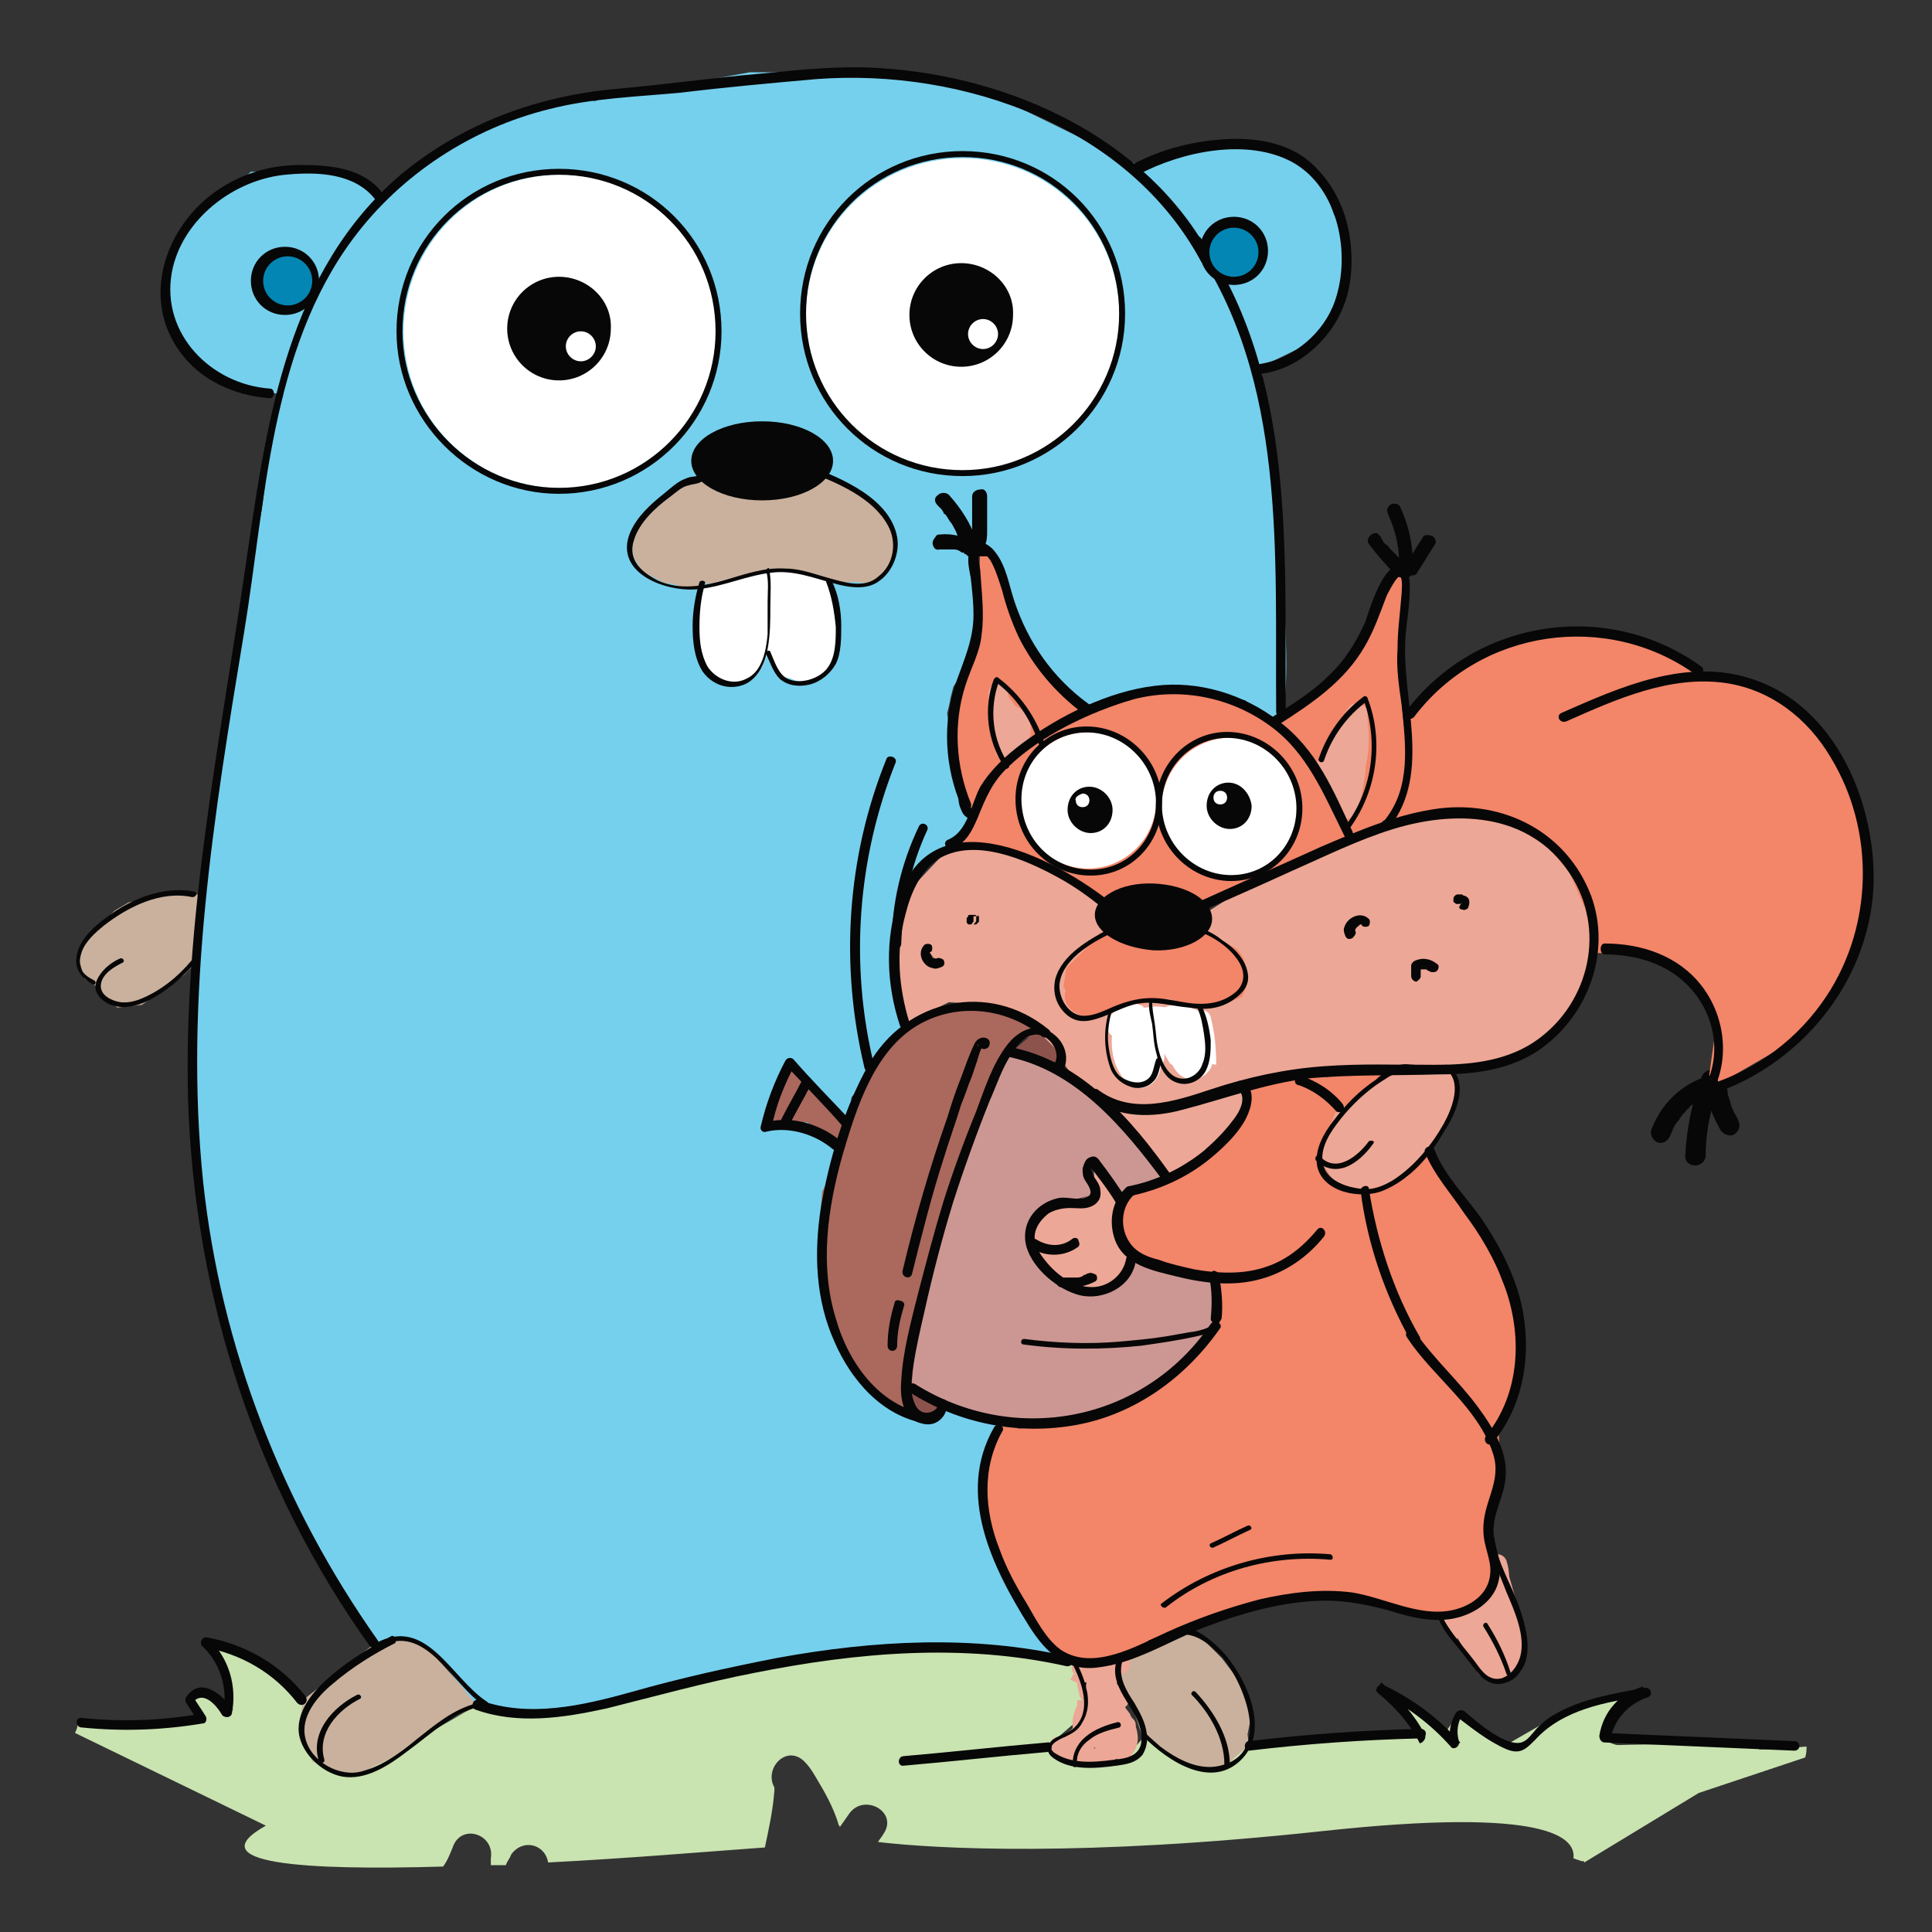<?xml version="1.0" encoding="utf-8"?>
<!-- Generator: Adobe Illustrator 24.0.1, SVG Export Plug-In . SVG Version: 6.00 Build 0)  -->
<svg version="1.1" id="Layer_1" xmlns="http://www.w3.org/2000/svg" xmlns:xlink="http://www.w3.org/1999/xlink" x="0px" y="0px"
	 viewBox="0 0 141.7 141.7" style="enable-background:new 0 0 141.7 141.7;" xml:space="preserve">
<rect x="0" y="0" width="141.7" height="141.7" fill="#333333" stroke="none"/>
<style type="text/css">
	.st0{fill:#C9E3B1;}
	.st1{opacity:0.27;fill:#FFFFFF;}
	.st2{fill:#75D0ED;}
	.st3{fill:#CAB19D;}
	.st4{fill:#FFFFFF;}
	.st5{fill:#AB685D;}
	.st6{fill:#CC9793;}
	.st7{fill:#8C534D;}
	.st8{fill:#070707;}
	.st9{fill:#F38568;}
	.st10{fill:#EDA796;}
	.st11{fill:none;stroke:#070707;stroke-width:0.437;stroke-miterlimit:10;}
	.st12{fill:#0486B4;}
</style>
<g id="Layer_12">
</g>
<g id="Layer_8">
</g>
<g id="Layer_15">
</g>
<g id="Layer_16">
</g>
<path class="st0" d="M117.6,127.3c0.1-2,3-3.3,3-3.3l-6,1.6l-4,2.3l-3.6-2.3l-1,1.5l-4.9-3.4l3.1,3.5l-4.4,0.4l-5.7,0.2l-2.4,0.2
	l-4.1,0.9l-3.7-1.5l-1.7,1.9l-3.3,0.1l-2.1-1.3l2.1-1.8L80,124l-1.3-2.2l-5-0.7l-6-0.3l-8.3,0.5l-7.4,1.1l-7.1,2.6l-5.9,0.6
	l-3.9-0.6l-4.5,2.6l-4,2.4l-3.6-0.8l-0.9-2.4l0.2-2.1l-2.4-2.3l-4.7-1.9l1.6,2.7v2.4l-1.2-1.3l-1.6,0.3l0.9,1.4l-4.5,0.4l-4.7-0.1
	c0,0,0,0.1,0,0.1c0,0.3-0.1,0.5-0.2,0.7l14,6.8c-5,2.8,2.8,3.3,13,3c0.3-0.4,0.5-0.9,0.7-1.4c0.6-1.8,3.1-1,2.8,0.8
	c0,0.1,0,0.3,0,0.5c0.3,0,0.7,0,1.1,0c0.1-0.3,0.3-0.5,0.4-0.8c0.9-1.2,2.5-0.7,2.7,0.6c5.9-0.3,11.7-0.8,15.9-1.1
	c0.3-1.4,0.6-2.8,0.7-4.2c0-0.1,0-0.1,0-0.2c-0.8-1.4,0.9-3.2,2.2-1.9c0.5,0.5,0.8,1.1,1.1,1.6c0.6,1,1.1,2,1.4,3
	c0,0.1,0.1,0.1,0.1,0.2c0.2-0.3,0.5-0.7,0.7-1c1.1-1.5,3.6-0.1,2.5,1.5c-0.1,0.2-0.3,0.4-0.4,0.6c4.3,0.5,15,1.1,32.6-0.8
	c16.6-1.8,18.6,0.5,18.4,2c0.1,0,0.2,0.1,0.3,0.1c0.1,0,0.2,0.1,0.3,0.1c0.1,0,0.2,0,0.2,0.1l8.4-5.1l7.8-2.6
	c0.1-0.3,0.1-0.6,0.1-0.8C127.4,128.5,117.5,128.8,117.6,127.3z"/>
<g>
	<g>
		<path class="st0" d="M117.4,130.5c1.1-0.4,2.2-0.6,3.3-0.4c0.8,0.1,1-1.3,0.2-1.4c-0.8-0.2-1.6-0.4-2.4-0.6
			c-0.1,0.5-0.1,1-0.2,1.4c3.4,0,6.8,0,10.2,0c0.9,0,0.9-1.4,0-1.5c-3.4-0.1-6.8-0.1-10.2,0c-0.8,0-1,1.2-0.2,1.4
			c0.8,0.2,1.6,0.4,2.4,0.6c0.1-0.5,0.1-1,0.2-1.4c-1.3-0.2-2.5,0-3.7,0.5C116.1,129.4,116.5,130.8,117.4,130.5L117.4,130.5z"/>
	</g>
</g>
<path class="st1" d="M31.8,69c-2.1-1.4-3.9-3.2-5.5-5.2c0,1.1,0,2.3,0,3.5c0.2,0.3,0.4,0.6,0.7,0.9c1.5,2.1,3.3,4,5.3,5.6
	c0.2-1.3,0.4-2.7,0.7-4C32.6,69.6,32.2,69.3,31.8,69z"/>
<path class="st1" d="M31.9,77.9c0-0.3,0-0.5,0.1-0.8c-1.8-1.4-3.6-2.9-5.1-4.6c-0.1-0.1-0.3-0.3-0.4-0.4c0.4,9.1,1.1,18.6,1.1,18.6
	l5.4,1.4C32,87.5,31.6,82.7,31.9,77.9z"/>
<path class="st2" d="M97.9,15.9l-1.2-3.4l-0.8-0.6c0,0,0,0-0.1,0c-0.8-0.3-1.7-0.7-2.4-1.3h-4l-5.7,1.6l-2-0.9l-9.2-4.5l-7.3-1.5H55
	l-7.2,1.3L41,7.5l-6,2.1l-7.2,4.8l-2.9-1.9h-3.1l-3.4,0.1L17,13.8l-2.6,2l-1.6,2.3l-0.7,2.5l0.7,3.9l2.1,2.6l3.4,1.6l2.5,0.2
	l-3.3,17.5l-2,12.6l-1.1,12.6v14.8l3,14.6l5,11.8l4.9,7.8l1.4-0.4l2,0.3l1.8,1.5l2.4,3.1l3.9,0.6l4.7-0.6l6-1.5l6.2-1.7l6.4-1h8.4
	l8.1,1l-2.4-2l-2-3.3l-1.9-4.6l-0.2-4.6l1-2.6l-4-1.7l-1.3,0.9l-2.2-0.7l-2.7-2.4l-1.7-3.1l-1-5.1v-5.3l0.5-4l-1.5-1.1l-2.9,0.3
	l1.1-3.3l0.7-1.3l4.1,4.4l0.4-3l2.2-2.4l1.5-1.8l-0.4-3.8l-0.2-2.1l0.6-3.1l1.3-2.5l2.1-1.6l1.5-2.3l-0.7-2.3l-0.8-3.6l-0.4-2.7
	l1.1-1.5l0.9-2.5l0.3-2.9l0.2-4.9l0.7,0.9l1.1,2.6l1.2,3l2.1,3.8l2.7,2l1.7-0.2l2.6-1l5,0.3l5.1,1.2c1.3-2.5-1.5-25.1-1.5-25.1
	l3.5-1.7L98,23l0.3-3.7L97.9,15.9z"/>
<path class="st3" d="M13.8,65.6c-0.5-0.1-1.1-0.1-1.6,0c-0.1,0-0.1,0-0.2,0l-2.6,0.6c-0.3,0.2-0.7,0.4-1,0.6
	c-0.2,0.2-0.4,0.4-0.7,0.6c-0.1,0.1-0.1,0.1-0.2,0.2l-1.2,1.7l-0.5,1.1l0.4,1.4L7,72.3L7.4,73l1.2,0.9l1.8-0.2l2-1.4l1.1-0.8
	l1.2-1.2l-0.2-4.7C14.2,65.6,14,65.6,13.8,65.6z"/>
<polygon class="st3" points="51.2,35 49.3,36 47.6,37.1 46.7,38.7 46.4,40.8 47.1,41.9 48.8,42.8 50.7,42.8 52.5,42.8 56,41.9 
	57.8,41.8 59.6,42.1 61.5,42.7 63.2,42.7 64.8,41.9 65.4,41 65.8,39.7 65.5,38.5 64,36.8 60.6,34.8 "/>
<circle class="st4" cx="41.1" cy="24.3" r="11.5"/>
<circle class="st4" cx="70.6" cy="23.1" r="11.5"/>
<polygon class="st4" points="51.2,44.6 51.2,46.8 51.7,48.8 52.8,50 54.8,50 55.9,48.9 56.3,47.9 57.3,49.6 58.9,50 60.2,49 
	61.4,47.3 61.5,46.1 61.5,44.6 60.8,42.7 58.8,41.9 56,41.9 54.8,42.1 51.7,42.9 "/>
<g>
	<g>
		<path class="st3" d="M7.6,70.2c-0.1-0.1-0.1-0.2-0.2-0.3c-0.1-0.2-0.2-0.3-0.4-0.3c-0.2,0-0.4,0-0.6,0.1c-0.2,0.1-0.4,0.3-0.5,0.6
			c0.4-0.1,0.9-0.1,1.3-0.2c-0.1-0.1,0,0.2,0,0c0,0.1,0,0.1,0,0.2c0,0,0-0.1,0-0.1c0,0.1,0,0.1,0,0.2c0,0,0-0.1,0-0.1
			c0-0.1,0,0,0,0.1c0-0.1,0.1-0.1,0.1-0.2c0.1-0.1,0.1-0.2,0.2-0.3c0,0,0,0,0.1-0.1c0.1-0.1,0,0,0,0c0,0,0.1-0.1,0.1-0.1
			c0.1-0.1,0.2-0.2,0.2-0.3c0.2-0.2,0.3-0.3,0.5-0.5c0,0,0.1-0.1,0.1-0.1c0,0,0,0,0.1-0.1c0,0-0.1,0.1,0,0c0.1-0.1,0.2-0.2,0.3-0.2
			c0.3-0.2,0.5-0.7,0.3-1c-0.2-0.3-0.7-0.5-1-0.3c-0.5,0.4-1,0.8-1.5,1.3c-0.5,0.6-1.2,1.4-0.7,2.2c0.1,0.3,0.4,0.4,0.7,0.3
			c0.3,0,0.5-0.2,0.6-0.5c0,0.1-0.1,0.2-0.1,0.2C7.1,71,7,71,7.1,71c-0.3-0.1-0.7-0.2-1-0.3c0.1,0.1,0.1,0.2,0.2,0.3
			c0.1,0.2,0.2,0.3,0.4,0.3c0.2,0,0.4,0,0.6-0.1C7.6,71,7.8,70.6,7.6,70.2L7.6,70.2z"/>
	</g>
</g>
<g>
	<g>
		<path class="st2" d="M68.2,48.4c-0.3,1.4-0.6,2.7-0.8,4.1c-0.1,0.4,0.1,0.8,0.5,0.9c0.4,0.1,0.8-0.1,0.9-0.5
			c0.4-1.2,0.8-2.3,1.2-3.5c-0.5-0.1-0.9-0.3-1.4-0.4c-0.3,1-0.5,2-0.8,3.1c-0.1,0.4,0.1,0.7,0.4,0.9c0.3,0.1,0.8,0,0.9-0.3
			c0.4-0.9,0.7-1.7,0.8-2.7c-0.5-0.1-1-0.1-1.4-0.2c0,0.2,0,0.4-0.1,0.6c0-0.1,0-0.1,0,0c0,0.1,0,0.1,0,0.2c0,0.1,0,0.2-0.1,0.3
			c-0.1,0.4-0.2,0.8-0.3,1.2c0.5,0.1,0.9,0.3,1.4,0.4c0.2-1,0.5-1.9,0.7-2.9c0.1-0.4-0.1-0.8-0.5-0.9c-0.4-0.1-0.8,0.1-0.9,0.5
			c-0.2,1-0.5,1.9-0.7,2.9c-0.1,0.4,0.1,0.8,0.5,0.9c0.4,0.1,0.8-0.1,0.9-0.5c0.3-0.9,0.4-1.8,0.5-2.7c0-0.4-0.3-0.7-0.6-0.7
			c-0.3,0-0.7,0.2-0.8,0.5c-0.1,0.4-0.2,0.8-0.3,1.2c-0.1,0.2-0.1,0.4-0.2,0.6c0,0.1-0.1,0.2-0.1,0.3c0,0-0.1,0.1,0,0.1
			c0,0-0.1,0.1-0.1,0.1c0.4,0.2,0.9,0.4,1.3,0.6c0.3-1,0.5-2,0.8-3.1c0.1-0.4-0.1-0.8-0.5-0.9c-0.4-0.1-0.8,0.1-0.9,0.5
			c-0.4,1.2-0.8,2.3-1.2,3.5c0.5,0.1,0.9,0.3,1.4,0.4c0.2-1.4,0.5-2.8,0.8-4.1c0.1-0.4-0.1-0.8-0.5-0.9C68.7,47.8,68.3,48,68.2,48.4
			L68.2,48.4z"/>
	</g>
</g>
<g>
	<g>
		<path class="st2" d="M96.1,15.5c0.1,0.1,0.1,0.3,0.2,0.5c0.1,0.2,0.1,0.5,0.2,0.7c0.1,0.5,0.2,1,0.2,1.5c0.1,0.8,1.2,1,1.4,0.2
			c0.2-0.7,0.3-1.5,0.2-2.2c-0.5,0.1-1,0.1-1.4,0.2c0.2,1,0.3,2.1,0.1,3.1c-0.2,0.9,1.1,1.3,1.4,0.4c0.2-0.7,0.3-1.4,0.3-2.1
			c-0.5,0-1,0-1.5,0c0,1.2-0.2,2.4-0.5,3.6c-0.2,0.8,0.9,1.3,1.3,0.6c0.4-0.7,0.6-1.5,0.7-2.3c0.1-0.8-1.2-1-1.4-0.2
			c-0.2,0.8-0.4,1.6-0.6,2.5c-0.2,0.9,1.2,1.3,1.4,0.4c0.2-0.8,0.4-1.6,0.6-2.5c-0.5-0.1-1-0.1-1.4-0.2c-0.1,0.5-0.2,1.1-0.5,1.6
			c0.4,0.2,0.9,0.4,1.3,0.6c0.3-1.3,0.5-2.7,0.5-4c0-0.9-1.4-0.9-1.5,0c0,0.6-0.1,1.1-0.3,1.7c0.5,0.1,0.9,0.3,1.4,0.4
			c0.4-1.3,0.2-2.6-0.1-3.8c-0.1-0.8-1.5-0.6-1.4,0.2c0.1,0.6,0,1.2-0.2,1.8c0.5,0.1,1,0.1,1.4,0.2c0-0.7-0.1-1.3-0.3-2
			c-0.1-0.6-0.2-1.3-0.7-1.7C96.4,13.8,95.4,14.9,96.1,15.5L96.1,15.5z"/>
	</g>
</g>
<g>
	<g>
		<path class="st4" d="M57.6,49.5c0.4,0.3,0.8,0.5,1.3,0.5c0.4,0,0.9-0.1,1.2-0.4c0.7-0.5,1.1-1.3,1.3-2.1c0.1-0.4-0.1-0.8-0.5-0.9
			c-0.4-0.1-0.8,0.1-0.9,0.5c-0.1,0.2-0.1,0.4-0.2,0.6c0,0.1,0.1-0.1,0-0.1c0,0,0,0,0,0.1c0,0,0,0.1-0.1,0.1
			c-0.1,0.1-0.1,0.2-0.2,0.3c-0.1,0.1,0,0,0-0.1c0,0,0,0-0.1,0.1c0,0-0.1,0.1-0.1,0.1c0,0-0.1,0.1-0.1,0.1c0,0,0.1-0.1,0.1,0
			c0,0,0,0-0.1,0c0,0-0.1,0-0.1,0.1c0,0-0.1,0.1,0,0c0.1,0,0,0,0,0c-0.1,0-0.2,0.1-0.3,0.1c0.1,0,0.1,0,0.2,0c-0.1,0-0.2,0-0.4,0
			c0.1,0,0.1,0,0.2,0c0,0-0.1,0-0.1,0c0,0-0.2-0.1,0,0c0.1,0.1,0,0,0,0c-0.2-0.1,0.1,0.1,0,0c-0.1-0.1-0.3-0.2-0.5-0.2
			c-0.2,0-0.4,0.1-0.5,0.2C57.4,48.7,57.3,49.2,57.6,49.5L57.6,49.5z"/>
	</g>
</g>
<g>
	<g>
		<path class="st3" d="M48,39.7C48,39.6,48,39.6,48,39.7C48,39.6,48,39.7,48,39.7C48.1,39.7,48,39.7,48,39.7c0,0,0,0.1,0,0.1
			C48.1,39.8,48.1,39.7,48,39.7c0,0.1,0,0.1,0,0.2C48,39.8,48.1,39.8,48,39.7c0,0.1,0,0.2,0,0.2c0,0,0-0.1,0.1-0.1
			c0,0-0.1,0.1-0.1,0.1c0,0,0,0,0,0c-0.4-0.3-0.8-0.6-1.1-0.9c-0.1,0.2-0.2,0.4-0.3,0.7c0.4,0,0.8,0,1.3,0c0,0,0,0,0,0
			c0,0.1,0,0.1,0.1,0.2c0,0,0-0.1,0-0.1c0,0.1,0,0.1,0,0.2c0,0,0-0.1,0-0.1c0,0.1,0,0.1,0,0.2c0,0,0-0.1,0-0.1c0,0.1,0,0.1-0.1,0.2
			c0,0,0,0,0-0.1c-0.4-0.2-0.9-0.4-1.3-0.6c0,0.1-0.1,0.2-0.1,0.4c0.5,0.1,0.9,0.3,1.4,0.4c0-0.1,0.1-0.2,0.1-0.3
			c0,0.1,0,0.1-0.1,0.2c0.1-0.2,0.2-0.3,0.3-0.5c0,0-0.1,0.1-0.1,0.1c0.1-0.1,0.2-0.2,0.3-0.3c0.1-0.1,0.1-0.1,0.2-0.2
			c0-0.1,0.1-0.2,0.1-0.3c0-0.2-0.1-0.4-0.2-0.5c-0.1-0.1-0.3-0.2-0.5-0.2c-0.1,0-0.1,0-0.2,0c-0.1,0-0.2,0.1-0.3,0.2
			c-0.2,0.2-0.4,0.4-0.6,0.7c-0.2,0.2-0.3,0.5-0.3,0.8c0,0.2,0,0.4,0.1,0.6c0.1,0.2,0.3,0.3,0.4,0.3c0.2,0,0.4,0,0.6-0.1
			c0.2-0.1,0.3-0.2,0.3-0.4c0-0.1,0.1-0.2,0.1-0.4c0.1-0.2,0-0.4-0.1-0.6c0,0-0.1-0.1-0.1-0.1C47.6,39,47.5,39,47.4,39
			c-0.1-0.1-0.3-0.1-0.5,0c-0.2,0.1-0.3,0.2-0.4,0.3c-0.1,0.2-0.2,0.4-0.2,0.6c0,0.2,0.1,0.4,0.1,0.6c0.1,0.2,0.4,0.4,0.6,0.4
			c0.2,0,0.5-0.1,0.6-0.4C47.9,40.2,48,40,48,39.7c0.1-0.1,0.2-0.3,0.1-0.5c0-0.2-0.1-0.3-0.3-0.4c-0.1-0.1-0.3-0.2-0.4-0.2
			c-0.2,0-0.4,0.1-0.5,0.2c-0.1,0.1-0.2,0.2-0.2,0.4c-0.1,0.2-0.1,0.3-0.1,0.4c0,0.1,0,0.2,0,0.4c0,0,0,0.1,0,0.1
			c0,0.1,0.1,0.2,0.1,0.2c0.1,0.2,0.2,0.3,0.4,0.3c0.2,0,0.4,0,0.6-0.1c0.2-0.1,0.3-0.2,0.3-0.4C48.2,40,48.1,39.8,48,39.7L48,39.7z
			"/>
	</g>
</g>
<g>
	<g>
		<path class="st3" d="M48.8,42.5c0.5,0.4,1.2,0.6,1.8,0.6c0.4,0,0.7-0.1,1-0.3c0.3-0.1,0.6-0.3,0.8-0.5c0.1-0.1,0.2-0.4,0.2-0.5
			c0-0.2-0.1-0.4-0.2-0.5C52.4,41.1,52.2,41,52,41c-0.2,0-0.4,0.1-0.5,0.2c0.2-0.1,0,0,0,0c0,0-0.1,0.1-0.2,0.1
			c-0.1,0.1-0.2,0.1-0.3,0.2c0,0-0.1,0-0.1,0c-0.1,0-0.1,0,0.1,0c0,0-0.1,0-0.2,0.1c-0.1,0-0.1,0-0.2,0c0,0-0.2,0-0.1,0
			c0.1,0,0,0-0.1,0c-0.1,0-0.1,0-0.2,0c-0.1,0-0.1,0-0.2,0c0.1,0,0.1,0,0.1,0c0,0,0,0-0.1,0c0,0-0.1,0-0.1,0c0,0-0.1,0-0.1,0
			c0.1,0,0.1,0.1,0.1,0c0,0-0.1,0-0.1-0.1c0,0-0.2-0.2,0,0c-0.2-0.1-0.3-0.2-0.5-0.2c-0.2,0-0.4,0.1-0.5,0.2
			C48.6,41.7,48.5,42.2,48.8,42.5L48.8,42.5z"/>
	</g>
</g>
<g>
	<g>
		<path class="st3" d="M62,42c0.4,0.6,1.1,0.9,1.8,0.7c0.6-0.2,1.1-0.7,1.4-1.3c0.1-0.2,0.1-0.4,0.1-0.6c0-0.2-0.2-0.4-0.3-0.4
			c-0.3-0.2-0.8-0.1-1,0.3c-0.1,0.2-0.2,0.3-0.3,0.5c0,0,0.1-0.1,0.1-0.1c-0.1,0.1-0.2,0.2-0.3,0.3c0,0,0.1-0.1,0.1-0.1
			c-0.1,0.1-0.2,0.1-0.3,0.2c0.1,0,0.1,0,0.2-0.1c-0.1,0-0.2,0.1-0.2,0.1c0.1,0,0.1,0,0.2,0c-0.1,0-0.2,0-0.3,0c0.1,0,0.1,0,0.2,0
			c-0.1,0-0.1,0-0.2-0.1c0.1,0,0.1,0,0.2,0.1c-0.1,0-0.1-0.1-0.2-0.1c0,0,0.1,0.1,0.1,0.1c0,0-0.1-0.1-0.1-0.1c0,0,0.1,0.1,0.1,0.1
			c0,0,0-0.1-0.1-0.1c-0.2-0.3-0.7-0.5-1-0.3C61.9,41.2,61.8,41.7,62,42L62,42z"/>
	</g>
</g>
<g>
	<g>
		<path class="st2" d="M21.3,27.1c-1.2,3.9-2,8-2.2,12.1c0,0.9,1.4,0.9,1.5,0c0.2-4,0.9-7.9,2.1-11.7C22.9,26.6,21.5,26.2,21.3,27.1
			L21.3,27.1z"/>
	</g>
</g>
<g>
	<g>
		<path class="st2" d="M61.7,78.7C61.7,78.7,61.7,78.7,61.7,78.7c0,0-0.1-0.1-0.1-0.1C61.7,78.7,61.7,78.7,61.7,78.7
			C61.7,78.7,61.7,78.7,61.7,78.7c0,0,0,0.1,0.1,0.2C61.8,78.8,61.7,78.7,61.7,78.7c0,0.1,0.1,0.2,0.1,0.3
			C61.8,78.9,61.8,78.9,61.7,78.7c0.1,0.2,0.1,0.3,0,0.4c0-0.1,0-0.1,0-0.2c0,0.1,0,0.2-0.1,0.3c0-0.1,0-0.1,0.1-0.2
			c-0.1,0.1-0.1,0.3-0.2,0.4c0,0,0.1-0.1,0.1-0.1c-0.1,0.1-0.2,0.3-0.4,0.4c-0.1,0.1-0.2,0.4-0.2,0.5c0,0.2,0.1,0.4,0.2,0.5
			c0.1,0.1,0.3,0.2,0.5,0.2c0.1,0,0.1,0,0.2,0c0.1,0,0.2-0.1,0.3-0.2c0.4-0.3,0.8-0.9,0.9-1.4c0-0.3,0.1-0.6-0.1-1
			c-0.1-0.2-0.1-0.3-0.2-0.4c-0.1-0.2-0.3-0.3-0.5-0.4c-0.1-0.1-0.4-0.1-0.6-0.1c-0.2,0-0.4,0.2-0.4,0.3c-0.1,0.2-0.1,0.4-0.1,0.6
			C61.4,78.5,61.6,78.6,61.7,78.7L61.7,78.7z"/>
	</g>
</g>
<g>
	<g>
		<path class="st2" d="M62.1,78.2c0,0.1,0,0.3,0,0.4c0,0.1,0,0.2,0.1,0.3c0,0.1,0.1,0.2,0.2,0.2c0.1,0.1,0.1,0.1,0.2,0.2
			c0.1,0,0.2,0.1,0.3,0.1c0.1,0,0.1,0,0.2,0c0.1,0,0.2-0.1,0.3-0.2c0,0,0.1-0.1,0.1-0.1c0.1-0.1,0.1-0.2,0.1-0.4c0-0.1,0-0.3,0-0.4
			c0-0.1,0-0.2-0.1-0.3c0-0.1-0.1-0.2-0.2-0.2c-0.1-0.1-0.1-0.1-0.2-0.2c-0.1,0-0.2-0.1-0.3-0.1c-0.1,0-0.1,0-0.2,0
			c-0.1,0-0.2,0.1-0.3,0.2c0,0-0.1,0.1-0.1,0.1C62.2,77.9,62.1,78.1,62.1,78.2L62.1,78.2z"/>
	</g>
</g>
<g>
	<g>
		<path class="st2" d="M59.4,84.6c0.2,0.3,0.5,0.6,0.9,0.8c0.4,0.1,0.9,0,1.1-0.4c0.3-0.5-0.1-1.2-0.7-1.2c-0.5,0-0.8,0.4-0.9,0.8
			c-0.4,1.3-0.6,2.6-1,3.9c-0.1,0.4,0.1,0.8,0.5,0.9c0.4,0.1,0.8-0.1,0.9-0.5c0.2-0.7,0.3-1.4,0.5-2c0.1-0.3,0.2-0.7,0.2-1
			c0-0.2,0.1-0.3,0.1-0.5c0-0.1,0-0.2,0.1-0.3c0,0,0-0.1,0-0.1c0,0.1-0.1,0.2-0.2,0.2c-0.1,0-0.2,0.1-0.4,0.1c0,0,0,0,0,0
			c-0.1,0-0.2-0.1-0.4-0.1c0,0,0,0,0,0c-0.1-0.1-0.2-0.2-0.3-0.3c0,0,0-0.1,0-0.1c0-0.1,0-0.3,0-0.4c0.1-0.1,0.2-0.2,0.2-0.3
			c0.1,0,0.2-0.1,0.4-0.1c0,0,0.1,0,0.1,0c-0.1,0-0.1-0.1,0,0c0,0-0.1-0.1-0.1-0.1c0,0.1,0,0.1,0,0c-0.2-0.3-0.7-0.5-1-0.3
			C59.3,83.8,59.2,84.3,59.4,84.6L59.4,84.6z"/>
	</g>
</g>
<g>
	<g>
		<path class="st2" d="M71.7,106c0.2-0.2,0.5-0.3,0.7-0.5c0.1,0,0.2-0.1,0.2-0.2c0.1-0.1,0.1-0.2,0.1-0.2c0-0.1,0-0.2,0-0.3
			c0-0.1,0-0.2-0.1-0.3c0,0-0.1-0.1-0.1-0.1c-0.1-0.1-0.2-0.2-0.3-0.2c-0.1,0-0.1,0-0.2,0c-0.1,0-0.3,0-0.4,0.1
			c-0.2,0.2-0.5,0.3-0.7,0.5c-0.1,0-0.2,0.1-0.2,0.2c-0.1,0.1-0.1,0.2-0.1,0.2c0,0.1,0,0.2,0,0.3c0,0.1,0,0.2,0.1,0.3
			c0,0,0.1,0.1,0.1,0.1c0.1,0.1,0.2,0.2,0.3,0.2c0.1,0,0.1,0,0.2,0C71.5,106.1,71.6,106.1,71.7,106L71.7,106z"/>
	</g>
</g>
<g>
	<g>
		<path class="st2" d="M72.2,105.9c0.3-0.2,0.5-0.3,0.8-0.5c0.1,0,0.2-0.1,0.2-0.2c0.1-0.1,0.1-0.2,0.1-0.2c0-0.1,0-0.2,0-0.3
			c0-0.1,0-0.2-0.1-0.3c-0.1-0.2-0.2-0.3-0.4-0.3c-0.1,0-0.1,0-0.2,0c-0.1,0-0.3,0-0.4,0.1c-0.3,0.2-0.5,0.3-0.8,0.5
			c-0.1,0-0.2,0.1-0.2,0.2c-0.1,0.1-0.1,0.2-0.1,0.2c0,0.1,0,0.2,0,0.3c0,0.1,0,0.2,0.1,0.3c0.1,0.2,0.2,0.3,0.4,0.3
			c0.1,0,0.1,0,0.2,0C71.9,106,72.1,106,72.2,105.9L72.2,105.9z"/>
	</g>
</g>
<g>
	<g>
		<path class="st2" d="M90.8,50.6c0.3,0.4,0.5,0.8,0.9,1.1c0.4,0.3,0.9,0.6,1.3,0.8c0.3,0.2,0.8,0.1,1-0.3c0.2-0.3,0.1-0.8-0.3-1
			c-0.3-0.2-0.7-0.4-1-0.6c0,0,0.1,0.1,0.1,0.1c-0.2-0.2-0.4-0.3-0.5-0.5c0,0,0.1,0.1,0.1,0.1c-0.1-0.2-0.3-0.4-0.4-0.6
			c-0.1-0.2-0.2-0.3-0.4-0.3c-0.2,0-0.4,0-0.6,0.1C90.8,49.8,90.6,50.3,90.8,50.6L90.8,50.6z"/>
	</g>
</g>
<polygon class="st5" points="67.2,103.8 65.7,103.3 63,100.9 61.3,97.8 60.3,93.7 60.1,90 60.3,87.4 61.4,85.2 61.8,84.2 59.2,82.3 
	57.6,82.3 56.3,82.7 58.1,78 62.2,82.4 64,78.3 67.2,74.7 71.2,73.8 74.3,74.3 76.6,75.7 74.7,76.3 73.2,79 71.8,82.3 70.5,85.7 
	69.1,90 67.9,94.7 66.9,99.4 "/>
<path class="st6" d="M66.9,101.8c0,0-0.5-6.7,7.1-24.6c0,0,5.5,0.5,11.6,9.1l-2.3,0.9l-1.1,0.9l-2.1-2.9l-0.1,1.5l0.3,0.9l-2,0.5
	l-1.7,0.5L75.5,90l0.3,1.2l2,3l2.2,0.6l2.3-1l0.7-1.7l6,1.6l0,3.7c0,0-6,7-8.8,6.5C80.3,103.8,73.2,105.6,66.9,101.8z"/>
<polygon class="st7" points="74,77.3 75.8,75.8 77.3,75.8 78,78 "/>
<path class="st7" d="M66.9,101.8l2.3,1.3C69.2,103.2,67,105.3,66.9,101.8z"/>
<polygon class="st3" points="27.4,120.6 24,123.3 22.2,124.7 22,126.8 22.9,129.2 23.6,129.4 24.7,130 26.5,130 28.8,128.9 
	31.6,126.8 35,125.1 33.8,123.6 31.5,121 29.7,120.1 "/>
<polygon class="st3" points="82.2,122 86.4,119.9 87.5,119.5 89.6,121.6 90.9,123.3 91.8,125.7 91.5,127.2 91.6,128 90,129.4 
	88.5,129.7 86.5,129.1 85,128.1 83.8,127.4 83.3,125.9 82.2,123.7 "/>
<g>
	<g>
		<path class="st8" d="M124.8,79c-0.7,1.8-1.1,3.8-1.2,5.8c0,0.9,1.4,0.9,1.5,0c0-1.9,0.4-3.7,1.1-5.4c0.1-0.4-0.2-0.8-0.5-0.9
			C125.2,78.4,124.9,78.7,124.8,79L124.8,79z"/>
	</g>
</g>
<g>
	<g>
		<path class="st8" d="M125,79.2c0.1,1.3,0.5,2.5,1.2,3.7c0.2,0.3,0.7,0.5,1,0.3c0.3-0.2,0.5-0.6,0.3-1c-0.1-0.3-0.3-0.5-0.4-0.8
			c0,0-0.1-0.2,0,0c0-0.1-0.1-0.1-0.1-0.2c0-0.1-0.1-0.3-0.1-0.4c-0.1-0.3-0.2-0.5-0.2-0.8c0-0.1-0.1-0.3-0.1-0.4c0-0.1,0-0.2,0-0.2
			c0,0.2,0-0.1,0-0.1c0-0.2-0.1-0.4-0.2-0.5c-0.1-0.1-0.3-0.2-0.5-0.2C125.4,78.4,124.9,78.8,125,79.2L125,79.2z"/>
	</g>
</g>
<path class="st9" d="M69.7,62.1l1.5-2.3l-1-3.1L70.1,53l0.4-3.3l0.9-2.5l0.4-4l0.1-3.7l0.7,0.9l1.5,3.4l1.4,3.6l2.4,2.7l1.8,1.7
	l2.9-0.7l3.6-0.4l2.7,0.2l3.5,1.7l1,0.4l2.5-1.7l2.1-1.9l1.3-1.5l1.3-2.7l1.4-2.9l1.1-0.4l-0.4,2.9l0,3.4l0,2.4l0.4,3.8l-0.1,2.9
	l-1,2.4l-2.3,2.1l-11.2,4.8L81.8,67l-3.6-2.6l-3.3-1.6C74.9,62.8,72.3,61.6,69.7,62.1z"/>
<polyline class="st9" points="91,79.6 91.3,81.3 90,83.8 86.4,86 82.3,88.1 82.2,90 83.1,92 84.3,92.3 86.6,93 89.1,93.6 89.1,97.3 
	88.1,98.6 85.6,101.1 82,103.5 78.2,104.5 73.2,104.9 72.2,107.4 72.2,110.7 73.7,115.3 77.8,121.7 78.7,121.8 80.4,121.9 
	84.6,120.6 89.1,118.5 93,117.5 96.9,117.1 100.4,117.4 103.1,118.1 105.6,118.5 108.3,117.8 109.1,115.9 109.5,114.4 109,112.7 
	109.7,109.9 110.1,107.8 109.9,104.9 111.4,101 111.6,97.3 110.1,93.7 109,90.4 106.9,87.7 104.9,84.4 103.1,86.4 100.1,87.3 
	98,86.9 96.7,85 97.1,83.7 98.2,81.3 100.1,80 100.8,78.6 95.3,79.2 "/>
<g>
	<g>
		<path class="st9" d="M105.6,118.4c0.8-0.1,1.5-0.3,2.1-0.8c0.7-0.5,1.1-1.1,1.4-1.9c-0.5-0.1-1-0.1-1.4-0.2c0,0,0,0.1,0,0.1
			c0-0.1,0-0.1,0,0c0,0.1,0,0.1,0,0.2c0,0.1-0.1,0.2-0.1,0.4c0,0,0,0,0,0.1c0,0.1,0,0.1,0,0c0,0-0.1,0.1-0.1,0.2
			c-0.1,0.1-0.1,0.2-0.2,0.3c-0.2,0.3-0.1,0.7,0.1,0.9c0.2,0.2,0.6,0.3,0.9,0.1c0.6-0.4,0.9-1,1-1.7c0-0.4-0.4-0.7-0.7-0.7
			c-0.4,0-0.7,0.3-0.7,0.7c0,0,0,0.1,0,0.1c0-0.1,0-0.1,0-0.1c0,0,0,0.1,0,0.1c0,0,0,0,0,0.1c0,0.1,0,0.1,0-0.1c0,0,0,0.1-0.1,0.1
			c0,0,0,0.1-0.1,0.1c-0.1,0.1,0.1-0.1,0,0c0,0-0.1,0.1-0.1,0.1c0,0,0,0-0.1,0.1c0.1-0.1,0.1-0.1,0,0c0.3,0.3,0.7,0.7,1,1
			c0.4-0.6,0.6-1.2,0.7-1.9c0-0.2-0.1-0.4-0.2-0.5c-0.1-0.1-0.3-0.2-0.4-0.2c-0.4-0.1-0.7,0.2-0.8,0.5c-0.1,0.1,0.1-0.2,0,0
			c0,0,0,0.1,0,0.1c0,0.1-0.1,0.1-0.1,0.2c-0.1,0.1-0.2,0.2-0.2,0.4c0,0,0.1-0.1,0,0c0,0,0,0.1-0.1,0.1c-0.1,0.1-0.1,0.1-0.2,0.2
			c0,0-0.1,0.1-0.2,0.1c0,0-0.1,0-0.1,0.1c0,0-0.1,0.1,0,0c-0.1,0.1-0.2,0.2-0.3,0.2c-0.1,0-0.1,0.1-0.2,0.1c0,0-0.1,0-0.1,0
			c0,0-0.1,0.1,0,0c0.1,0,0,0,0,0c0,0-0.1,0-0.1,0c-0.1,0-0.1,0-0.2,0.1c-0.1,0-0.1,0-0.2,0c0,0-0.1,0-0.1,0c-0.1,0,0.2,0,0,0
			c-0.2,0-0.4,0.1-0.5,0.2c-0.1,0.1-0.2,0.3-0.2,0.5C104.9,118,105.2,118.5,105.6,118.4L105.6,118.4z"/>
	</g>
</g>
<g>
	<g>
		<path class="st9" d="M108.9,116.7c0.1-0.4,0.3-0.7,0.4-1.1c-0.5-0.1-1-0.1-1.4-0.2c0,0.3,0,0.5,0.1,0.8c0,0.1,0,0.1,0,0.2
			c0,0.1,0.1,0.2,0.1,0.2c0.1,0.1,0.2,0.2,0.4,0.3c0.1,0,0.3,0,0.4,0c0.2,0,0.4-0.2,0.4-0.3c0.2-0.3,0.3-0.6,0.5-0.9
			c0.1-0.2,0.1-0.4,0.1-0.6c0-0.2-0.2-0.4-0.3-0.4c-0.2-0.1-0.4-0.1-0.6-0.1c-0.2,0.1-0.3,0.2-0.4,0.3c-0.2,0.3-0.3,0.6-0.5,0.9
			c0.5,0.1,0.9,0.2,1.4,0.4c0-0.3,0-0.5-0.1-0.8c0-0.2-0.1-0.4-0.2-0.5c0,0-0.1-0.1-0.1-0.1c-0.1-0.1-0.2-0.1-0.3-0.1
			c-0.1,0-0.1,0-0.2,0c-0.1,0-0.2,0-0.3,0.1c0,0-0.1,0.1-0.1,0.1c-0.1,0.1-0.2,0.2-0.2,0.3c-0.1,0.4-0.3,0.7-0.4,1.1
			c0,0.1,0,0.2,0,0.3c0,0.1,0,0.2,0.1,0.3c0.1,0.2,0.3,0.3,0.4,0.3c0.2,0,0.4,0,0.6-0.1c0,0,0.1-0.1,0.1-0.1
			C108.8,116.9,108.8,116.8,108.9,116.7L108.9,116.7z"/>
	</g>
</g>
<g>
	<g>
		<path class="st9" d="M97,80.4C97,80.3,97,80.3,97,80.4c-0.1,0.2-0.1,0.2-0.1,0.2c-0.1,0.1-0.1,0.1-0.1,0.1c0.1,0,0,0-0.1,0
			c0,0,0.1,0,0.1,0c-0.1,0-0.2,0-0.1,0c0,0,0.1,0,0.1,0c0.3,0,0.5,0,0.8,0c0.6,0,1.3-0.1,1.9-0.4c0.2-0.1,0.3-0.2,0.4-0.3
			c0.1-0.2,0.1-0.4,0.1-0.6c-0.1-0.3-0.5-0.7-0.9-0.5c-0.3,0.1-0.6,0.2-1,0.3c0,0-0.1,0-0.1,0c-0.1,0,0.1,0,0,0c-0.1,0-0.2,0-0.2,0
			c-0.2,0-0.3,0-0.5,0c-0.3,0-0.6,0-0.9,0c-0.4,0.1-0.8,0.4-0.9,0.8c-0.1,0.4,0.1,0.8,0.5,0.9C96.5,81,96.9,80.8,97,80.4L97,80.4z"
			/>
	</g>
</g>
<g>
	<g>
		<path class="st9" d="M100.1,80.3c0.1,0,0.1-0.1,0.2-0.1C100.3,80.2,100.2,80.2,100.1,80.3c0.1-0.1,0.2-0.1,0.3-0.1
			C100.4,80.2,100.3,80.2,100.1,80.3c0.2-0.1,0.3-0.1,0.4-0.1c-0.1,0-0.1,0-0.2,0c0,0,0.1,0,0.1,0c0.1,0,0.2,0,0.3,0
			c0.1,0,0.2,0,0.3-0.1c0.1,0,0.2-0.1,0.2-0.2c0.1-0.1,0.1-0.2,0.1-0.2c0-0.2,0-0.4-0.1-0.6c-0.1-0.2-0.2-0.3-0.4-0.3
			c-0.1,0-0.2,0-0.3,0c0,0-0.1,0-0.1,0c-0.1,0-0.3,0-0.4,0c-0.1,0-0.1,0-0.2,0.1c-0.1,0.1-0.3,0.1-0.4,0.2c-0.1,0-0.2,0.1-0.2,0.2
			c-0.1,0.1-0.1,0.2-0.1,0.2c0,0.1,0,0.2,0,0.3c0,0.1,0,0.2,0.1,0.3c0.1,0.2,0.2,0.3,0.4,0.3C99.8,80.4,100,80.4,100.1,80.3
			L100.1,80.3z"/>
	</g>
</g>
<g>
	<g>
		<path class="st9" d="M100.3,80.2c0.2-0.1,0.4-0.1,0.6-0.2c-0.1,0-0.1,0-0.2,0c0.2,0,0.5,0,0.7,0c-0.1,0-0.1,0-0.2,0c0,0,0,0,0,0
			c0.1,0,0.2,0,0.3,0c0.1,0,0.2,0,0.3-0.1c0.2-0.1,0.3-0.3,0.3-0.4c0-0.2,0-0.4-0.1-0.6c-0.1-0.1-0.3-0.3-0.4-0.3
			c-0.3,0-0.6-0.1-0.9,0c-0.3,0-0.6,0.1-0.9,0.2c-0.1,0-0.2,0.1-0.2,0.1c-0.1,0.1-0.1,0.1-0.2,0.2c-0.1,0.2-0.1,0.4-0.1,0.6
			c0.1,0.2,0.2,0.3,0.3,0.4C99.9,80.2,100.1,80.3,100.3,80.2L100.3,80.2z"/>
	</g>
</g>
<g>
	<g>
		<path class="st9" d="M96.6,79.1c-0.2,0-0.3,0-0.5,0c-0.1,0-0.2,0-0.3,0.1c-0.1,0-0.2,0.1-0.2,0.2c-0.1,0.1-0.1,0.1-0.2,0.2
			c0,0.1-0.1,0.2-0.1,0.3c0,0.1,0,0.1,0,0.2c0,0.1,0.1,0.2,0.2,0.3c0.1,0.1,0.3,0.2,0.5,0.2c0.3,0,0.5,0,0.8,0c0.1,0,0.2,0,0.3-0.1
			c0.1,0,0.2-0.1,0.2-0.2c0.1-0.1,0.1-0.1,0.2-0.2c0-0.1,0.1-0.2,0.1-0.3c0-0.1,0-0.1,0-0.2c0-0.1-0.1-0.2-0.2-0.3
			c-0.1-0.1-0.3-0.2-0.5-0.2c-0.3,0-0.5,0-0.8,0c-0.1,0-0.2,0-0.3,0.1c-0.1,0-0.2,0.1-0.2,0.2c-0.1,0.1-0.1,0.1-0.2,0.2
			c0,0.1-0.1,0.2-0.1,0.3c0,0.1,0,0.1,0,0.2c0,0.1,0.1,0.2,0.2,0.3c0.1,0.1,0.3,0.2,0.5,0.2c0.2,0,0.3,0,0.5,0c0.1,0,0.2,0,0.3-0.1
			c0.1,0,0.2-0.1,0.2-0.2c0.1-0.1,0.1-0.1,0.2-0.2c0-0.1,0.1-0.2,0.1-0.3c0-0.1,0-0.1,0-0.2c0-0.1-0.1-0.2-0.2-0.3
			C97,79.2,96.8,79.1,96.6,79.1L96.6,79.1z"/>
	</g>
</g>
<g>
	<g>
		<path class="st9" d="M97,79.8C97,79.8,97,79.8,97,79.8C97,79.8,96.9,79.9,97,79.8C96.9,79.9,96.9,79.9,97,79.8
			c-0.1,0.1-0.1,0.1-0.2,0.2c0,0,0.1,0,0.1,0c-0.1,0-0.1,0-0.2,0.1c0,0,0.1,0,0.1,0c-0.1,0-0.1,0-0.2,0c0,0,0.1,0,0.1,0
			c-0.1,0-0.1,0-0.2,0c0.1,0,0.1,0,0.1,0c-0.1,0-0.1,0-0.2-0.1c0,0,0.1,0,0.1,0.1c0,0-0.1-0.1-0.1-0.1c0,0,0,0,0.1,0.1
			c0,0-0.1-0.1-0.1-0.1c0,0,0,0.1,0,0.1c0-0.1,0-0.1-0.1-0.2c0,0,0,0.1,0,0.1c0-0.1,0-0.1,0-0.2c0,0,0,0,0,0c0,0.2,0.1,0.4,0.2,0.5
			c0.1,0.1,0.1,0.1,0.2,0.2c0.1,0,0.2,0.1,0.3,0.1c0.1,0,0.1,0,0.2,0c0.1,0,0.2-0.1,0.3-0.2c0.1-0.1,0.2-0.3,0.2-0.5
			c0-0.2-0.1-0.4-0.2-0.6c-0.1-0.1-0.1-0.2-0.2-0.2c-0.1-0.1-0.1-0.1-0.2-0.2c-0.2-0.1-0.4-0.1-0.6-0.2c-0.1,0-0.2,0-0.3,0
			c-0.1,0-0.1,0-0.2,0.1c0,0-0.1,0-0.1,0.1c-0.1,0-0.1,0.1-0.2,0.1c0,0,0,0,0,0c-0.1,0.1-0.1,0.1-0.1,0.2c-0.1,0.2-0.1,0.4-0.1,0.6
			c0,0.1,0.1,0.2,0.1,0.2c0.1,0.1,0.1,0.1,0.2,0.2c0.2,0.1,0.4,0.1,0.6,0.1C96.7,80.1,96.9,80,97,79.8L97,79.8z"/>
	</g>
</g>
<g>
	<g>
		<path class="st9" d="M98.3,79.8c-0.2,0.2-0.4,0.5-0.5,0.7c-0.1,0.1-0.1,0.1-0.2,0.2c0,0.1-0.1,0.2-0.1,0.3c0,0.1,0,0.2,0.1,0.3
			c0,0.1,0.1,0.2,0.2,0.2c0,0,0.1,0.1,0.1,0.1c0.1,0.1,0.2,0.1,0.4,0.1c0.1,0,0.1,0,0.2,0c0.1,0,0.2-0.1,0.3-0.2
			c0.2-0.2,0.3-0.3,0.5-0.5c0.1-0.1,0.1-0.1,0.2-0.2c0-0.1,0.1-0.2,0.1-0.3c0-0.1,0-0.2-0.1-0.3c0-0.1-0.1-0.2-0.2-0.2
			c0,0-0.1-0.1-0.1-0.1c-0.1-0.1-0.2-0.1-0.4-0.1c-0.1,0-0.1,0-0.2,0c-0.1,0-0.2,0.1-0.3,0.2c-0.2,0.2-0.3,0.3-0.5,0.5
			c-0.1,0.1-0.1,0.1-0.2,0.2c0,0.1-0.1,0.2-0.1,0.3c0,0.1,0,0.2,0.1,0.3c0,0.1,0.1,0.2,0.2,0.2c0,0,0.1,0.1,0.1,0.1
			c0.1,0.1,0.2,0.1,0.4,0.1c0.1,0,0.1,0,0.2,0c0.1,0,0.2-0.1,0.3-0.2c0.2-0.2,0.3-0.3,0.5-0.5c-0.3-0.3-0.7-0.7-1-1
			c-0.2,0.2-0.3,0.3-0.5,0.5c0.3,0.3,0.7,0.7,1,1c0.2-0.2,0.4-0.5,0.5-0.7c0.1-0.1,0.1-0.1,0.2-0.2c0-0.1,0.1-0.2,0.1-0.3
			c0-0.1,0-0.2-0.1-0.3c0-0.1-0.1-0.2-0.2-0.2c0,0-0.1-0.1-0.1-0.1c-0.1-0.1-0.2-0.1-0.4-0.1c-0.1,0-0.1,0-0.2,0
			C98.5,79.7,98.4,79.8,98.3,79.8L98.3,79.8z"/>
	</g>
</g>
<g>
	<g>
		<path class="st9" d="M74.1,105.1C74.1,105.1,74,105,74.1,105.1c0,0,0.1,0.1,0.1,0.1C74.2,105.1,74.1,105.1,74.1,105.1
			c0.1,0.1,0.1,0.1,0.2,0.2c0,0,0,0,0-0.1c0,0.1,0,0.1,0.1,0.2c0,0,0-0.1,0-0.1c0,0.1,0,0.1,0,0.2c0,0,0-0.1,0-0.1
			c0,0.1,0,0.1,0,0.2c0,0,0-0.1,0-0.1c0,0.1,0,0.1-0.1,0.2c0,0,0-0.1,0-0.1c0,0-0.1,0.1-0.1,0.1c0,0,0,0,0.1-0.1
			c0,0-0.1,0.1-0.1,0.1c0,0,0,0,0.1,0c-0.1,0-0.1,0-0.2,0.1c0,0,0,0,0.1,0c0.1,0,0.2-0.1,0.2-0.1c0.1-0.1,0.1-0.1,0.2-0.2
			c0.1-0.1,0.1-0.2,0.1-0.3c0-0.1,0-0.2,0-0.3c0-0.1,0-0.1-0.1-0.2c-0.1-0.1-0.2-0.2-0.3-0.3c-0.1,0-0.1,0-0.2-0.1
			c-0.1,0-0.3,0-0.4,0c0,0,0,0,0,0c-0.1,0-0.1,0.1-0.2,0.1c0,0,0,0,0,0c-0.1,0-0.1,0.1-0.2,0.1c0,0,0,0,0,0c0,0.1-0.1,0.1-0.1,0.2
			c0,0.1-0.1,0.2-0.1,0.3c0,0,0,0.1,0,0.1c0,0.1,0,0.2,0,0.2c0,0,0,0,0,0c0,0,0,0,0,0c0,0.1,0,0.2,0,0.2c0,0,0,0,0,0
			c0,0.1,0.1,0.1,0.1,0.2c0,0,0,0,0,0c0,0.1,0.1,0.1,0.1,0.2c0,0,0,0,0,0c0.1,0,0.1,0.1,0.2,0.1c0.1,0.1,0.2,0.1,0.3,0.1
			c0.1,0,0.2,0,0.3,0c0.1,0,0.2-0.1,0.2-0.1c0.1-0.1,0.1-0.1,0.2-0.2c0-0.1,0-0.1,0.1-0.2c0-0.1,0-0.3,0-0.4c0-0.1,0-0.1-0.1-0.2
			C74.3,105.2,74.2,105.1,74.1,105.1L74.1,105.1z"/>
	</g>
</g>
<polygon class="st10" points="66.4,75.1 65.6,70.1 66.7,65.3 69.7,62.1 72.6,62.1 76.6,63.5 79.6,65.5 81.8,67 87.6,67.5 91.8,64.8 
	96.4,63.1 100.5,61.1 106.2,59.7 110.9,60.3 113.7,62.1 115.9,65 116.9,69.2 116,72.9 114.4,75.3 112.4,77 109.3,78.2 105.1,78.3 
	100.8,78.6 97.8,78.2 93.3,79.1 87.6,80.4 83.8,81.4 81.3,81 79.3,79.7 78,78 77.3,76.8 75.5,75 73.2,73.8 69.6,73.5 "/>
<polyline class="st10" points="81.3,81 83.8,81.4 87.6,80.4 90.2,79.7 91,79.6 91.3,81.3 90,83.8 87.2,85.2 85.6,86.3 "/>
<polyline class="st10" points="102.7,78.5 100.1,80 98.2,81 97.1,83.7 96.7,85 98,86.9 100.1,87.3 102,86.8 103.3,85.6 105.1,83.5 
	106.6,81.3 106.9,79.8 106.6,78.3 "/>
<g>
	<g>
		<path class="st10" d="M102.2,85.4c0.9-0.3,1.7-0.8,2.2-1.6c-0.4-0.2-0.8-0.5-1.3-0.7c-0.1,0.1-0.1,0.2-0.2,0.3
			c-0.1,0.1,0.1-0.1,0,0c0,0-0.1,0.1-0.1,0.1c-0.1,0.2-0.3,0.3-0.5,0.5c-0.5,0.5,0,1.5,0.7,1.2c0.5-0.2,1-0.5,1.4-0.9
			c-0.4-0.3-0.8-0.6-1.1-0.9c-0.2,0.2-0.3,0.4-0.5,0.7c0.4,0.2,0.8,0.5,1.3,0.7c0.1-0.1,0.1-0.3,0.2-0.4c-0.1,0.1,0.1-0.1,0.1-0.1
			c0.1-0.1,0.1-0.1,0.2-0.2c0.6-0.5-0.2-1.6-0.9-1.1c-0.5,0.3-0.9,0.8-1.2,1.3c-0.2,0.3-0.1,0.8,0.3,1c0.4,0.2,0.8,0.1,1-0.3
			c0-0.1,0.1-0.1,0.1-0.2c-0.1,0.1,0.1-0.1,0.1-0.1c0-0.1,0.1-0.1,0.1-0.1c0,0,0.2-0.1,0.1-0.1c-0.3-0.3-0.7-0.7-1-1
			c0,0.1-0.1,0.1-0.1,0.2c0,0-0.1,0.1-0.1,0.1c0,0,0,0,0,0c-0.1,0.1-0.2,0.2-0.3,0.3c0.3,0.3,0.7,0.7,1,1c0,0,0.2-0.2,0.1-0.1
			c0,0,0.1,0,0.1-0.1c-0.1,0-0.1,0,0,0c-0.3-0.3-0.6-0.6-0.9-0.9c-0.1,0.2,0.1-0.1,0,0.1c-0.1,0.1,0,0,0,0c0,0-0.1,0.1,0,0
			c-0.1,0-0.1,0.1-0.2,0.1c0.3,0.4,0.6,0.8,0.9,1.1c1.4-1.2,2.5-2.9,2.9-4.7c0.1-0.4-0.1-0.8-0.5-0.9c-0.4-0.1-0.8,0.1-0.9,0.5
			c-0.1,0.2-0.1,0.4-0.2,0.6c0,0.1-0.1,0.2-0.1,0.3c0,0,0,0.1-0.1,0.1c0,0-0.1,0.1,0,0.1c-0.2,0.4-0.4,0.8-0.6,1.1
			c-0.1,0.2-0.2,0.3-0.3,0.5c0,0-0.1,0.1-0.1,0.1c0-0.1,0,0,0,0c-0.1,0.1-0.1,0.2-0.2,0.2c-0.3,0.3-0.6,0.6-0.9,0.9
			c-0.3,0.2-0.3,0.7-0.1,1c0.2,0.3,0.6,0.3,0.9,0.2c0.5-0.2,0.8-0.6,0.9-1.1c0.2-0.5-0.4-1.1-0.9-0.9c-0.3,0.1-0.6,0.3-0.9,0.6
			c-0.2,0.3-0.3,0.7,0,1c0.3,0.3,0.7,0.3,1,0c0.3-0.2,0.6-0.6,0.7-0.9c0.1-0.3,0.1-0.7-0.1-0.9c-0.2-0.2-0.6-0.3-0.9-0.1
			c-0.4,0.3-0.7,0.6-0.9,1c0.4,0.2,0.8,0.5,1.3,0.7c0-0.1,0.1-0.2,0.2-0.3c0,0,0.1-0.1,0.1-0.1c0.1-0.1-0.1,0.1,0,0
			c0.1-0.1,0.1-0.1,0.2-0.2c0,0,0.1-0.1,0.1-0.1c-0.1,0,0.1-0.1,0.1-0.1c-0.3-0.4-0.6-0.8-0.9-1.1c-0.3,0.3-0.6,0.6-0.7,1
			c-0.2,0.3-0.1,0.8,0.3,1c0.4,0.2,0.8,0.1,1-0.3c0.2-0.2,0.3-0.4,0.5-0.7c0.2-0.3,0.1-0.7-0.2-0.9c-0.3-0.2-0.7-0.2-1,0.1
			c-0.1,0.1-0.1,0.1-0.2,0.2c0,0-0.1,0.1-0.1,0.1c-0.1,0.1,0,0,0,0c-0.1,0.1-0.2,0.1-0.2,0.1c0,0-0.1,0-0.1,0.1
			c-0.1,0.1,0.2-0.1,0,0c0.2,0.4,0.5,0.8,0.7,1.2c0.4-0.4,0.7-0.8,1-1.2c0.2-0.3,0.1-0.8-0.3-1c-0.4-0.2-0.8-0.1-1,0.3
			c0,0-0.2,0.2-0.1,0.1c-0.1,0.1-0.1,0.1-0.2,0.2c0,0-0.1,0.1-0.1,0.1c0,0-0.1,0.1-0.1,0.1c0.1,0,0.1,0,0,0
			c-0.3,0.2-0.5,0.3-0.8,0.4c-0.4,0.1-0.6,0.5-0.5,0.9C101.4,85.3,101.8,85.5,102.2,85.4L102.2,85.4z"/>
	</g>
</g>
<g>
	<g>
		<path class="st10" d="M103,85.4c0.3-0.3,0.6-0.5,0.8-0.8c-0.4-0.3-0.8-0.6-1.1-0.9c-0.3,0.5-0.6,0.9-0.9,1.4
			c-0.1,0.1-0.1,0.3-0.1,0.4c0,0.2,0.1,0.3,0.2,0.4c0.1,0.1,0.2,0.2,0.3,0.2c0.1,0.1,0.3,0.1,0.5,0c0.3-0.1,0.6-0.3,0.8-0.5
			c0.2-0.2,0.4-0.4,0.5-0.6c0.2-0.3,0.1-0.7-0.1-0.9c-0.2-0.2-0.6-0.3-0.9-0.1c-0.5,0.2-0.9,0.6-1.1,1.1c-0.1,0.3-0.1,0.6,0.1,0.8
			c0.2,0.2,0.5,0.3,0.8,0.3c0.2-0.1,0.5-0.2,0.7-0.4c0.2-0.2,0.3-0.4,0.4-0.7c0-0.2,0-0.4-0.1-0.6c-0.1-0.1-0.2-0.2-0.3-0.3
			c-0.3-0.1-0.7,0-0.9,0.3c-0.2,0.3-0.4,0.6-0.5,0.9c-0.2,0.3-0.1,0.8,0.3,1c0.3,0.2,0.8,0.1,1-0.3c0.2-0.3,0.4-0.6,0.5-0.9
			c-0.4-0.2-0.9-0.4-1.3-0.6c0,0.1,0,0.1,0,0.1c0-0.1,0-0.1,0.1-0.2c0,0.1-0.1,0.1-0.1,0.2c0,0,0.1-0.1,0.1-0.1c0,0-0.1,0.1-0.1,0.1
			c0,0,0.1-0.1,0.1-0.1c0,0-0.1,0.1-0.1,0.1c0.1,0,0.1,0,0.2-0.1c0,0-0.1,0-0.1,0c0.3,0.4,0.5,0.7,0.8,1.1c0.1-0.1,0.1-0.2,0.2-0.3
			c0,0-0.1,0.1-0.1,0.1c0.1-0.1,0.2-0.3,0.4-0.4c0,0-0.1,0.1-0.1,0.1c0.1-0.1,0.2-0.1,0.3-0.2c-0.3-0.3-0.7-0.7-1-1
			c0,0.1-0.1,0.1-0.1,0.2c0,0,0.1-0.1,0.1-0.1c-0.1,0.1-0.2,0.2-0.3,0.3c0,0,0.1-0.1,0.1-0.1c-0.1,0.1-0.3,0.2-0.4,0.2
			c0.1,0,0.1,0,0.2-0.1c0,0,0,0,0,0c0.3,0.4,0.5,0.7,0.8,1.1c0.3-0.5,0.6-0.9,0.9-1.4c0.1-0.1,0.1-0.4,0.1-0.6
			c0-0.2-0.1-0.3-0.3-0.4c-0.3-0.2-0.7-0.2-1,0.1c-0.3,0.3-0.6,0.5-0.8,0.8c-0.3,0.3-0.3,0.8,0,1C102.2,85.6,102.7,85.6,103,85.4
			L103,85.4z"/>
	</g>
</g>
<g>
	<g>
		<path class="st10" d="M82.7,123.9C82.9,123.9,82.5,123.9,82.7,123.9c-0.1,0-0.3-0.1-0.3,0c0,0-0.2-0.1-0.2-0.1
			c0,0-0.2-0.2-0.2-0.2c-0.1-0.1-0.1-0.2-0.2-0.4c0-0.1,0-0.1,0,0c0-0.1,0-0.1,0-0.2c0-0.1,0-0.1,0,0c0-0.1,0-0.1,0-0.2
			c0.3-0.8-0.9-1.3-1.3-0.6c-0.2,0.4-0.2,0.7-0.2,1.1c0.4-0.3,0.7-0.5,1.1-0.8c-0.6-0.4-1.2-0.7-1.9-0.9c-0.7-0.2-1.2,0.7-0.7,1.2
			c0.7,0.7,1,1.8,0.8,2.8c0.5,0.1,1,0.1,1.4,0.2c0-0.4,0-0.9,0-1.3c0-0.9-1.4-0.9-1.5,0c0,0.7-0.2,1.4-0.4,2c0.5,0.1,1,0.1,1.4,0.2
			c0-0.4,0-0.8,0.2-1.2c-0.5-0.1-1-0.1-1.4-0.2c0,1-0.8,1.9-1.8,2.1c-0.3,0-0.5,0.4-0.5,0.6c0,0.3,0.1,0.6,0.3,0.7
			c1.8,1.2,4.2,1.1,5.7-0.6c-0.4-0.2-0.8-0.5-1.2-0.7c-0.1,0.2-0.1,0.4-0.2,0.7c-0.2,0.7,0.7,1.2,1.2,0.7c0.7-0.8,0.7-2.1-0.1-2.8
			c-0.5-0.5-1.4,0-1.2,0.7c0.1,0.5,0.2,1,0.1,1.5c0,0.3,0,0.6,0.3,0.8c0.3,0.2,0.6,0.1,0.9-0.1c1-0.9,0.7-2.1,0.1-3.1
			c-0.3-0.5-0.6-0.9-0.9-1.3c-0.1-0.2-0.2-0.4-0.4-0.6c0.1,0.2,0-0.1-0.1-0.2c0,0,0-0.1,0-0.1c0-0.1,0,0,0,0.1c0,0,0-0.1,0-0.1
			c-0.5,0.1-0.9,0.2-1.4,0.4c0.2,0.6,0.5,1.2,0.7,1.7c0.1,0.3,0.6,0.4,0.9,0.3c0.3-0.2,0.5-0.5,0.4-0.9c-0.2-0.8-0.4-1.5-0.8-2.2
			c-0.3-0.8-1.6-0.2-1.3,0.6c0.4,1.2,0.8,2.3,1.4,3.4c0.4-0.2,0.8-0.5,1.3-0.7c-0.2-0.4-0.5-0.7-0.7-1.1c-0.4,0.2-0.8,0.5-1.3,0.7
			c0.2,0.3,0.4,0.7,0.5,1.1c0.4-0.2,0.7-0.4,1.1-0.6c-0.2-0.1-0.3-0.3-0.4-0.5c-0.1-0.3-0.4-0.5-0.7-0.5c-0.3,0-0.6,0.2-0.7,0.5
			c-0.2,0.6-0.3,1.2-0.4,1.9c0.5,0,1,0,1.5,0c0-0.7-0.1-1.3-0.3-1.9c-0.2-0.7-1.2-0.7-1.4,0c-0.1,0.5-0.3,1.1-0.4,1.6
			c0.5,0.1,1,0.1,1.4,0.2c0-0.4,0.1-0.7,0.1-1.1c0.1-0.5-0.7-0.9-1.1-0.6c-0.7,0.5-1.1,1.2-1,2c0,0.3,0.2,0.6,0.4,0.7
			c0.2,0.1,0.6,0.1,0.8-0.2c0.4-0.5,0.7-1.1,0.9-1.7c0.2-0.8-0.9-1.3-1.3-0.6c-0.2,0.3-0.3,0.6-0.3,1c0,0.5,0.5,0.8,0.9,0.7
			c0.5-0.1,0.9-0.5,1-1c0.1-0.4-0.1-0.8-0.5-0.9c-0.4-0.1-0.8,0.1-0.9,0.5c0,0.1,0,0,0,0c0,0,0.3-0.1,0-0.1c0.3,0.2,0.6,0.5,0.9,0.7
			c0-0.1,0-0.2,0.1-0.3c-0.4-0.2-0.9-0.4-1.3-0.6c-0.1,0.4-0.2,0.7-0.5,1.1c0.4,0.2,0.8,0.3,1.2,0.5c0-0.3,0-0.6,0.3-0.8
			c-0.4-0.2-0.7-0.4-1.1-0.6c0,0.4-0.1,0.7-0.1,1.1c0,0.4,0.3,0.7,0.6,0.7c0.4,0,0.7-0.2,0.8-0.5c0.1-0.5,0.3-1.1,0.4-1.6
			c-0.5,0-0.9,0-1.4,0c0.2,0.5,0.2,1,0.2,1.6c0,0.4,0.3,0.7,0.7,0.7c0.4,0,0.7-0.3,0.7-0.7c0.1-0.5,0.2-1,0.3-1.5
			c-0.5,0-0.9,0-1.4,0c0.1,0.6,0.5,1.1,1,1.4c0.4,0.2,1.2-0.1,1.1-0.6c-0.1-0.7-0.3-1.3-0.7-1.8c-0.2-0.3-0.6-0.5-1-0.3
			c-0.3,0.2-0.5,0.7-0.3,1c0.2,0.4,0.5,0.7,0.7,1.1c0.5,0.8,1.7,0.1,1.3-0.7c-0.5-1-0.9-2-1.3-3.1c-0.4,0.2-0.9,0.4-1.3,0.6
			c0.3,0.6,0.5,1.2,0.6,1.9c0.4-0.2,0.9-0.4,1.3-0.6c-0.2-0.6-0.5-1.2-0.7-1.7c-0.1-0.3-0.5-0.4-0.8-0.3c-0.3,0.1-0.5,0.4-0.5,0.7
			c0,1,0.7,1.8,1.2,2.7c0.1,0.2,0.3,0.4,0.4,0.6c0,0.1,0.1,0.1,0.1,0.2c0.1,0.1,0-0.1,0,0c0,0.1,0.1,0.2,0.1,0.3c0,0,0,0.2,0,0.1
			c0-0.1,0,0,0,0.1c0,0.1,0,0.1,0,0.2c0-0.2,0,0,0,0c0,0-0.1,0.2,0,0.1c0-0.1,0,0,0,0.1c-0.1,0.1,0.1-0.1,0,0c0,0-0.1,0.1-0.1,0.1
			c0.4,0.2,0.8,0.5,1.2,0.7c0.1-0.8,0.1-1.5-0.1-2.3c-0.4,0.2-0.8,0.5-1.2,0.7c0.1,0.1,0.1,0.1,0.2,0.2c0-0.1,0,0.3,0,0.1
			c0,0.1,0,0.1,0,0.2c0-0.1,0,0,0,0.1c0,0.1,0,0.1-0.1,0.2c0.4,0.2,0.8,0.5,1.2,0.7c0.1-0.2,0.1-0.4,0.2-0.7
			c0.2-0.7-0.7-1.2-1.2-0.7c-1.1,1.2-2.7,1.2-4,0.3c-0.1,0.4-0.1,0.9-0.2,1.3c1.7-0.2,2.9-1.8,2.9-3.5c0-0.4-0.3-0.7-0.6-0.7
			c-0.4,0-0.7,0.2-0.8,0.5c-0.2,0.5-0.3,1-0.2,1.6c0.1,0.8,1.2,1,1.4,0.2c0.2-0.8,0.4-1.6,0.4-2.4c-0.5,0-1,0-1.5,0
			c0,0.4,0,0.9,0,1.3c0,0.8,1.3,1,1.4,0.2c0.3-1.5-0.1-3.1-1.2-4.2c-0.2,0.4-0.5,0.8-0.7,1.2c0.5,0.2,1,0.4,1.5,0.8
			c0.2,0.2,0.6,0.1,0.8-0.1c0.2-0.2,0.3-0.5,0.3-0.8c0,0,0,0,0,0c-0.4-0.2-0.9-0.4-1.3-0.6c-0.2,0.7,0,1.5,0.5,2.1
			c0.5,0.6,1.3,0.8,2,0.7c0.4-0.1,0.6-0.5,0.5-0.9C83.5,124,83.1,123.8,82.7,123.9L82.7,123.9z"/>
	</g>
</g>
<g>
	<g>
		<path class="st10" d="M79.4,123.5c0.1,0.2,0.1,0.3,0.2,0.5c0.1,0.2,0.2,0.3,0.3,0.4c0.2,0.1,0.4,0.1,0.6,0.1
			c0.4-0.1,0.6-0.5,0.5-0.9c-0.1-0.4-0.1-0.8-0.2-1.1c-0.4,0.3-0.7,0.5-1.1,0.8c0.1,0.1,0.2,0.1,0.4,0.2c-0.1,0-0.1,0-0.2-0.1
			c0,0,0.1,0,0.1,0.1c0,0-0.1-0.1-0.1-0.1c0,0,0.1,0.1,0.1,0.1c0,0,0.1,0.1,0.1,0.1c0.1,0.1,0.2,0.1,0.3,0.1c0.2,0,0.3,0,0.5-0.1
			c0.3-0.2,0.4-0.5,0.3-0.8c0-0.1-0.1-0.3-0.1-0.4c-0.1-0.2-0.2-0.3-0.3-0.4c-0.2-0.1-0.4-0.1-0.6-0.1c-0.4,0.1-0.6,0.5-0.5,0.9
			c0.1,0.2,0.1,0.4,0.2,0.6c0-0.1,0-0.1,0-0.2c0,0.2,0,0.5,0,0.7c0,0.1,0,0.1,0,0.2c0,0.1,0.1,0.2,0.1,0.2c0.1,0.1,0.2,0.2,0.4,0.3
			c0.3,0.1,0.6-0.1,0.8-0.3c0.4-0.6,0.5-1.4,0.3-2.2c-0.1-0.4-0.5-0.6-0.8-0.5c-0.3,0-0.7,0.4-0.6,0.7c0,0.4,0,0.8,0.1,1.2
			c0,0.3,0.2,0.6,0.5,0.7c0.3,0.1,0.7,0,0.8-0.3c0.2-0.4,0.4-0.9,0.5-1.4c-0.5-0.1-1-0.1-1.4-0.2c0,0.3-0.1,0.7-0.1,1
			c0,0.1,0,0.1,0,0.2c0,0.1,0.1,0.2,0.1,0.2c0.1,0.1,0.2,0.2,0.4,0.3c0.1,0,0.3,0,0.4,0c0.2,0,0.4-0.2,0.4-0.3
			c0.1-0.3,0.3-0.6,0.5-0.9c0,0-0.1,0.1-0.1,0.1c0.1-0.1,0.1-0.2,0.2-0.2c0,0-0.1,0.1-0.1,0.1c0.1-0.1,0.2-0.1,0.3-0.2
			c-0.1,0-0.1,0-0.2,0.1c0,0,0,0,0,0c0.2-0.1,0.3-0.2,0.4-0.3c0.1-0.2,0.1-0.4,0.1-0.6c-0.1-0.2-0.2-0.3-0.3-0.4
			c-0.2-0.1-0.4-0.1-0.6-0.1c-0.3,0.1-0.5,0.2-0.7,0.4c-0.1,0.1-0.3,0.3-0.4,0.4c-0.2,0.2-0.3,0.5-0.4,0.8c0.5,0.1,0.9,0.2,1.4,0.4
			c0-0.3,0.1-0.7,0.1-1c0-0.2-0.1-0.4-0.2-0.5c-0.1-0.1-0.3-0.2-0.4-0.2c-0.2,0-0.3,0-0.5,0.1c-0.1,0.1-0.3,0.3-0.3,0.4
			c0,0.3-0.1,0.6-0.2,0.8c0-0.1,0-0.1,0.1-0.2c-0.1,0.1-0.1,0.2-0.2,0.4c0.5,0.1,0.9,0.2,1.4,0.4c0-0.4,0-0.8-0.1-1.2
			c-0.5,0.1-1,0.1-1.4,0.2c0,0.1,0,0.2,0,0.2c0-0.1,0-0.1,0-0.2c0,0.2,0,0.4,0,0.5c0-0.1,0-0.1,0-0.2c0,0.2-0.1,0.4-0.2,0.6
			c0-0.1,0-0.1,0.1-0.2c0,0.1-0.1,0.2-0.1,0.3c0.5,0.1,0.9,0.2,1.4,0.4c0-0.5,0-1.1-0.2-1.5c-0.5,0.1-0.9,0.3-1.4,0.4
			c0.1,0.1,0.1,0.3,0.1,0.4c0.4-0.2,0.8-0.5,1.2-0.7c-0.2-0.2-0.4-0.3-0.6-0.4c0.1,0,0.1,0,0.2,0.1c0,0-0.1,0-0.1,0
			c-0.3-0.1-0.6-0.1-0.8,0.1c-0.2,0.2-0.3,0.5-0.3,0.8c0.1,0.4,0.1,0.8,0.2,1.1c0.5-0.1,0.9-0.3,1.4-0.4c-0.1-0.2-0.1-0.3-0.2-0.5
			c-0.1-0.2-0.2-0.3-0.3-0.4c-0.2-0.1-0.4-0.1-0.6-0.1C79.5,122.7,79.2,123.1,79.4,123.5L79.4,123.5z"/>
	</g>
</g>
<g>
	<g>
		<path class="st10" d="M82.9,126.7c0-0.2,0-0.4,0-0.6c-0.5,0.1-0.9,0.2-1.4,0.4c0,0.1,0.1,0.1,0.1,0.2c0.1,0.1,0.1,0.2,0.2,0.3
			c0,0,0.1,0.1,0.1,0.1c0.1,0.1,0.2,0.2,0.3,0.2c0.1,0,0.1,0,0.2,0.1c0.1,0,0.1,0,0.2,0c0.1,0,0.1,0,0.2,0c0.1,0,0.2-0.1,0.2-0.1
			c0.1,0,0.1-0.1,0.1-0.1c0,0,0.1-0.1,0.1-0.2c0-0.1,0-0.1,0-0.2c0-0.1,0-0.2,0-0.3c-0.1-0.2-0.2-0.5-0.3-0.7c0-0.1-0.1-0.2-0.1-0.2
			c-0.1-0.1-0.1-0.1-0.2-0.2c-0.1-0.1-0.2-0.1-0.3-0.1c-0.1,0-0.2,0-0.3,0c-0.1,0-0.1,0-0.2,0.1c-0.1,0.1-0.2,0.2-0.3,0.3
			c0,0.1,0,0.1-0.1,0.2c0,0.1,0,0.3,0,0.4c0,0.1,0.1,0.2,0.1,0.3c0.1,0.1,0.1,0.2,0.2,0.3c0.1,0.1,0.3,0.3,0.4,0.3
			c0.1,0.1,0.2,0.1,0.4,0.1c0.1,0,0.3,0,0.4-0.1c0.2-0.1,0.4-0.4,0.4-0.6c0-0.1,0-0.3-0.1-0.4c0,0,0-0.1-0.1-0.1c0,0,0-0.1-0.1-0.1
			c0,0-0.1-0.1-0.1-0.1c0,0-0.1,0-0.1-0.1c0,0-0.1,0-0.1,0c0,0-0.1,0-0.1,0c-0.1,0-0.2,0-0.2,0c-0.1,0-0.2,0-0.3,0c0,0,0,0,0,0
			c0,0,0,0,0,0c-0.1,0-0.1,0.1-0.2,0.1c-0.1,0-0.1,0.1-0.2,0.1c0,0,0,0,0,0c0,0-0.1,0.1-0.1,0.1c0,0,0,0,0,0c0,0,0,0,0,0
			c0,0.1,0,0.1-0.1,0.2c0,0,0,0,0,0c0,0.1,0,0.3,0,0.4c0,0.1,0.1,0.2,0.1,0.2c0.1,0.1,0.1,0.1,0.2,0.2c0.1,0.1,0.2,0.1,0.3,0.1
			c0.1,0,0.2,0,0.3,0c0.1,0,0.1,0,0.2-0.1c0.1-0.1,0.2-0.2,0.3-0.3c0-0.1,0-0.1,0.1-0.2c0-0.1,0-0.3,0-0.4c0,0,0,0,0,0
			c0,0.1,0,0.1,0,0.2c0,0,0,0,0,0c0,0.1,0,0.1,0,0.2c0,0,0,0,0,0c0,0.1,0,0.1-0.1,0.2c0,0,0,0,0,0c0,0-0.1,0.1-0.1,0.1c0,0,0,0,0,0
			c0,0-0.1,0.1-0.1,0.1c0,0,0,0,0,0c-0.1,0-0.1,0-0.2,0.1c0,0,0,0,0.1,0c-0.1,0-0.1,0-0.2,0c0,0,0,0,0.1,0c-0.1,0-0.1,0-0.2,0
			c0,0,0,0,0,0c-0.1,0-0.1,0-0.2-0.1c0,0,0,0,0,0c0,0-0.1-0.1-0.1-0.1c0,0,0,0,0,0c0,0-0.1-0.1-0.1-0.1c0,0,0,0,0,0
			c0-0.1,0-0.1-0.1-0.2c0,0,0,0,0,0c0-0.1,0-0.1,0-0.2c0,0,0,0,0,0c0.4-0.2,0.7-0.4,1.1-0.6c0,0,0,0-0.1,0c0,0,0.1,0.1,0.1,0.1
			c-0.1-0.1-0.1-0.1-0.2-0.2c0,0,0.1,0.1,0.1,0.1c-0.1-0.1-0.1-0.2-0.1-0.2c0,0.1,0,0.1,0.1,0.2c0,0,0,0,0-0.1
			c-0.5,0.1-0.9,0.3-1.4,0.4c0.1,0.2,0.2,0.5,0.3,0.7c0.4-0.3,0.7-0.5,1.1-0.8c0,0-0.1,0-0.1-0.1c0,0,0.1,0.1,0.1,0.1
			c-0.1-0.1-0.2-0.1-0.2-0.2c0,0,0.1,0.1,0.1,0.1c-0.1-0.1-0.1-0.2-0.2-0.3c0,0-0.1-0.1-0.1-0.1c-0.1-0.1-0.1-0.1-0.2-0.2
			c-0.1,0-0.1,0-0.2,0c-0.1,0-0.2,0-0.3,0c-0.1,0-0.1,0-0.2,0.1c0,0-0.1,0.1-0.1,0.1c-0.1,0.1-0.1,0.1-0.2,0.2
			c0,0.1-0.1,0.2-0.1,0.3c0,0.2,0,0.4,0,0.6c0,0.1,0,0.2,0.1,0.3c0,0.1,0.1,0.2,0.2,0.2c0.1,0.1,0.1,0.1,0.2,0.2
			c0.1,0,0.2,0.1,0.3,0.1c0.1,0,0.1,0,0.2,0c0.1,0,0.2-0.1,0.3-0.2C82.8,127,82.9,126.9,82.9,126.7L82.9,126.7z"/>
	</g>
</g>
<g>
	<g>
		<path class="st10" d="M107.3,118.6c-1.2-0.2-1.4,1.6-0.2,1.6c0.4,0,0.8-0.3,0.9-0.7c0.1-0.5-0.2-0.9-0.6-1.2c-0.6-0.4-1.4,0.4-1,1
			c0.7,1.1,1.3,2.3,2,3.4c0.2,0.3,0.6,0.4,0.9,0.3c0.4-0.2,0.5-0.5,0.4-0.9c-0.1-1-0.5-2-1.1-2.9c-0.4,0.2-0.8,0.5-1.3,0.7
			c0.3,0.4,0.6,0.8,0.9,1.2c0.4,0.6,1.3,0.4,1.4-0.4c0-0.5-0.1-1-0.3-1.4c-0.1-0.2-0.3-0.4-0.4-0.6c-0.2-0.2-0.4-0.3-0.5-0.4
			c0.1,0.1,0.1,0.2,0.2,0.3c0,0,0,0,0,0c0,0.1-0.1,0.2-0.1,0.4c0.1-0.1,0.4-0.3,0.6-0.4c0.3-0.2,0.5-0.4,0.8-0.5
			c-0.3-0.4-0.6-0.8-0.9-1.1c-0.2,0.3-0.5,0.6-0.7,0.9c-0.6,0.7,0.3,1.7,1,1c1.2-1.1,1.7-2.8,1.2-4.4c-0.3-0.9-1.7-0.5-1.4,0.4
			c0.4,1.3,0.7,2.6,1.1,3.9c0.3,1,0.6,2.1,0.1,3c0.2-0.1,0.4-0.2,0.6-0.4c-0.4,0-0.7,0-1.1,0c0.2,0.2,0.5,0.5,0.7,0.7
			c-0.1-1.2-0.1-2.4-0.2-3.7c0-0.9-1.4-0.9-1.5,0c-0.1,0.8,0,1.6,0.2,2.4c0.1,0.6,1,0.7,1.3,0.2c0.4-0.8,0.5-1.6,0.3-2.4
			c-0.2-0.7-1.2-0.7-1.4,0c-0.2,0.9-0.2,1.8,0.1,2.7c0.2,0.7,1.1,0.7,1.4,0c0.3-0.9,0.3-1.8-0.1-2.6c-0.3-0.6-1.2-0.4-1.3,0.2
			c-0.4,1.2-0.5,2.5-0.2,3.8c0.1,0.4,0.5,0.6,0.9,0.5c0.9-0.3,1.2-1.5,0.5-2.1c-0.7-0.6-1.7,0.4-1,1c-0.1-0.1,0-0.3,0.1-0.3
			c0.3,0.2,0.6,0.3,0.9,0.5c-0.2-1-0.1-2,0.2-3c-0.4,0.1-0.9,0.1-1.3,0.2c0.2,0.5,0.1,1,0,1.5c0.5,0,0.9,0,1.4,0
			c-0.2-0.6-0.2-1.3-0.1-1.9c-0.5,0-0.9,0-1.4,0c0.1,0.4,0,0.9-0.2,1.3c0.4,0.1,0.9,0.1,1.3,0.2c-0.2-0.7-0.2-1.3-0.1-2
			c-0.5,0-1,0-1.5,0c0.1,1.2,0.1,2.4,0.2,3.7c0,0.4,0.3,0.7,0.7,0.7c0.4,0,1,0.1,1.3-0.1c0.4-0.2,0.6-0.7,0.7-1.1
			c0.2-0.7,0.1-1.5,0-2.3c-0.3-1.7-0.9-3.3-1.3-5c-0.5,0.1-0.9,0.3-1.4,0.4c0.4,1.1,0,2.2-0.8,3c0.3,0.3,0.7,0.7,1,1
			c0.2-0.3,0.5-0.6,0.7-0.9c0.2-0.3,0.3-0.7,0.1-1c-0.2-0.3-0.6-0.4-0.9-0.2c-0.4,0.3-0.8,0.6-1.2,0.8c-0.4,0.3-0.8,0.6-0.7,1.2
			c0.1,0.5,0.5,0.6,0.8,1c0.2,0.3,0.3,0.6,0.2,0.9c0.5-0.1,0.9-0.2,1.4-0.4c-0.3-0.4-0.6-0.8-0.9-1.2c-0.2-0.3-0.6-0.5-1-0.3
			c-0.3,0.2-0.5,0.7-0.3,1c0.5,0.8,0.8,1.6,0.9,2.6c0.4-0.2,0.9-0.4,1.3-0.6c-0.7-1.1-1.3-2.3-2-3.4c-0.3,0.3-0.7,0.7-1,1
			c0,0,0,0,0,0c0-0.1-0.1-0.2-0.1-0.4c0,0,0-0.1,0-0.1c0.1-0.1,0.2-0.2,0.3-0.3c0,0,0,0-0.1,0c0.1,0,0.2-0.1,0.4-0.1c0,0,0,0-0.1,0
			c0.1,0,0.2,0.1,0.4,0.1c0,0,0,0,0,0c0.1,0.1,0.2,0.3,0.3,0.4c0,0,0,0.1,0,0.1c0,0.1-0.1,0.2-0.1,0.4c0,0,0,0,0-0.1
			c-0.1,0.1-0.2,0.2-0.3,0.3c0,0,0,0,0,0c-0.2,0-0.4,0-0.6,0.1c0,0,0,0,0.1,0C107.8,120.2,108.2,118.8,107.3,118.6L107.3,118.6z"/>
	</g>
</g>
<g>
	<g>
		<path class="st9" d="M107.9,114.4C107.9,114.4,107.9,114.4,107.9,114.4c0,0,0.1,0.1,0.1,0.1c0,0,0,0,0,0c0,0.1,0,0.1,0.1,0.2
			c0,0,0,0,0,0c0,0.1,0,0.1,0,0.2c0,0,0,0,0,0c0,0.1,0,0.1,0,0.2c0,0,0,0,0,0c0,0.1,0,0.1-0.1,0.2c0,0,0,0,0,0c0,0-0.1,0.1-0.1,0.1
			c0,0,0,0,0,0c0,0-0.1,0.1-0.1,0.1c0,0,0,0,0,0c-0.1,0-0.1,0-0.2,0.1c0,0,0,0,0,0c-0.1,0-0.1,0-0.2,0c0,0,0,0,0,0
			c-0.1,0-0.1,0-0.2,0c0,0,0,0,0,0c-0.1,0-0.1,0-0.2-0.1c0,0,0,0,0,0c0,0-0.1-0.1-0.1-0.1c0,0,0,0,0,0c0,0-0.1-0.1-0.1-0.1
			c0,0,0,0,0,0.1c0-0.1,0-0.1-0.1-0.2c0,0.1,0,0.1,0,0.2c0-0.1,0-0.1,0-0.2c0,0,0,0,0,0c0,0.1,0,0.1,0,0.2c0,0.1,0.1,0.2,0.1,0.2
			c0,0.1,0.1,0.1,0.1,0.1c0.1,0.1,0.2,0.1,0.2,0.1c0.1,0,0.3,0,0.4,0c0.1,0,0.2-0.1,0.2-0.1c0.1-0.1,0.1-0.1,0.2-0.2
			c0.1-0.1,0.2-0.3,0.2-0.4c-0.4,0-0.8,0-1.3,0c0.1,0.1,0.1,0.2,0.2,0.4c0-0.1,0-0.1-0.1-0.2c0.1,0.2,0.1,0.4,0.2,0.6
			c0,0.1,0.1,0.2,0.1,0.2c0.1,0.1,0.1,0.1,0.2,0.2c0.1,0.1,0.2,0.1,0.3,0.1c0.1,0,0.2,0,0.3,0c0.2-0.1,0.3-0.2,0.4-0.3
			c0-0.1,0-0.1,0.1-0.2c0-0.1,0-0.3,0-0.4c0-0.2-0.1-0.3-0.1-0.5c-0.1-0.2-0.2-0.4-0.3-0.6c-0.1-0.2-0.4-0.4-0.6-0.4
			c-0.3,0-0.5,0.1-0.6,0.4c-0.1,0.1-0.2,0.3-0.2,0.4c0.5,0.1,0.9,0.2,1.4,0.4c0-0.1,0-0.2,0-0.3c0-0.1-0.1-0.2-0.1-0.3
			c0,0-0.1-0.1-0.1-0.1c-0.1-0.1-0.1-0.1-0.2-0.2c-0.1-0.1-0.1-0.1-0.3-0.2c0,0,0,0,0,0c0,0-0.1,0-0.1,0c0,0-0.1,0-0.1,0
			c0,0,0,0,0,0c-0.1,0-0.2,0-0.2,0c-0.1,0-0.1,0.1-0.2,0.1c-0.1,0-0.2,0.1-0.2,0.2c-0.1,0.2-0.2,0.4-0.2,0.6c0,0.1,0,0.2,0,0.2
			c0,0.2,0.1,0.2,0.2,0.3c0.1,0.1,0.1,0.1,0.2,0.2c0.1,0,0.2,0.1,0.3,0.1c0.1,0,0.2,0,0.3-0.1c0.1,0,0.2-0.1,0.2-0.2
			c0.1-0.1,0.2-0.3,0.2-0.5c0-0.1,0-0.1,0-0.2C108,114.6,107.9,114.5,107.9,114.4L107.9,114.4z"/>
	</g>
</g>
<g>
	<g>
		<path class="st9" d="M108.5,116c0.9,0,0.9-1.5,0-1.5C107.5,114.6,107.5,116,108.5,116L108.5,116z"/>
	</g>
</g>
<g>
	<g>
		<path class="st9" d="M109.2,115.5c0.2-0.5,0.2-1.2,0.1-1.7c0-0.1,0-0.1-0.1-0.2c0-0.1-0.1-0.2-0.2-0.2c-0.1-0.1-0.3-0.2-0.4-0.2
			c-0.3,0-0.6,0.2-0.7,0.5c-0.1,0.5-0.2,1.1-0.1,1.7c0,0.1,0,0.1,0,0.2c0,0.1,0.1,0.2,0.1,0.2c0.1,0.1,0.2,0.2,0.4,0.3
			c0.1,0,0.3,0,0.4,0c0.2,0,0.4-0.2,0.4-0.3C109.1,115.7,109.2,115.6,109.2,115.5c0.1,0,0.1-0.1,0.2-0.2
			C109.3,115.4,109.2,115.4,109.2,115.5c0.1,0,0.1-0.1,0.1-0.1C109.2,115.4,109.2,115.5,109.2,115.5
			C109.1,115.5,109.1,115.5,109.2,115.5c0,0-0.1,0.1-0.2,0.1C109,115.6,109,115.6,109.2,115.5c-0.1,0.1-0.2,0.1-0.3,0.1
			c0,0,0.1,0,0.1,0c-0.1,0-0.1,0-0.2,0c0,0,0.1,0,0.1,0c-0.1,0-0.1,0-0.2-0.1c0,0,0.1,0,0.1,0.1c0,0-0.1-0.1-0.1-0.1
			c0,0,0,0,0.1,0.1c0,0-0.1-0.1-0.1-0.1c0,0,0,0,0,0.1c0-0.1,0-0.1-0.1-0.2c0,0,0,0,0,0.1c0-0.1,0-0.1,0-0.2c0,0,0,0,0,0.1
			c0-0.1,0-0.1,0-0.2c0,0,0,0,0,0.1c0-0.1,0-0.1,0.1-0.2c0,0,0,0,0,0.1c0,0,0.1-0.1,0.1-0.1c0,0,0,0,0,0c0,0,0.1-0.1,0.1-0.1
			c0,0,0,0-0.1,0c0.1,0,0.1,0,0.2-0.1c0,0-0.1,0-0.1,0c0.1,0,0.1,0,0.2,0c0,0-0.1,0-0.1,0c0.1,0,0.1,0,0.2,0c0,0-0.1,0-0.1,0
			c0.1,0,0.1,0,0.2,0.1c0,0-0.1,0-0.1-0.1c0,0,0.1,0.1,0.1,0.1c0,0,0,0-0.1-0.1c0,0,0.1,0.1,0.1,0.1c0,0,0,0,0-0.1
			c0,0.1,0,0.1,0.1,0.2c0,0,0,0,0-0.1c0,0.1,0,0.1,0,0.2c0,0,0,0,0-0.1c0-0.2-0.1-0.4-0.2-0.5c-0.1-0.1-0.3-0.2-0.5-0.2
			c-0.2,0-0.4,0.1-0.5,0.2c0,0-0.1,0.1-0.1,0.1c-0.1,0.1-0.1,0.2-0.1,0.4c0,0.2,0.1,0.5,0.2,0.6c0.1,0.2,0.3,0.3,0.5,0.4
			c0.4,0.1,0.8,0,1.1-0.2c0.2-0.2,0.3-0.4,0.3-0.7c0-0.1,0-0.2,0-0.3c0-0.1-0.1-0.2-0.1-0.3c-0.1-0.2-0.2-0.3-0.4-0.4
			c-0.2-0.1-0.4-0.2-0.7-0.1c-0.1,0-0.2,0-0.4,0.1c-0.1,0.1-0.3,0.2-0.3,0.3c-0.1,0.1-0.2,0.3-0.2,0.5
			C108.3,115.2,108.7,115.3,109.2,115.5c0-0.4,0-0.7,0-1.1c0,0.1,0,0.1,0,0.2c0-0.2,0.1-0.3,0.1-0.5c-0.5,0-0.9,0-1.4,0
			c0,0.1,0,0.1,0,0.2c0-0.1,0-0.1,0-0.2c0,0.2,0,0.4,0,0.6c0-0.1,0-0.1,0-0.2c0,0.2-0.1,0.4-0.1,0.5c-0.1,0.2,0,0.4,0.1,0.6
			c0.1,0.2,0.3,0.3,0.4,0.3c0.2,0,0.4,0,0.6-0.1c0,0,0.1-0.1,0.1-0.1C109.1,115.7,109.1,115.6,109.2,115.5L109.2,115.5z"/>
	</g>
</g>
<g>
	<g>
		<path class="st3" d="M82.6,123.7c0.1,0.5,0.3,1,0.5,1.5c0.4-0.2,0.8-0.5,1.3-0.7c-0.2-0.4-0.3-0.7-0.5-1.1
			c-0.4,0.2-0.8,0.5-1.3,0.7c0.3,0.5,0.5,1.1,0.8,1.6c0,0.1,0.1,0.1,0.1,0.2c0.1,0.1,0-0.1,0,0.1c0.1,0.1,0.1,0.3,0.2,0.4
			c0.1,0.3,0.2,0.6,0.3,0.9c0.1,0.4,0.5,0.6,0.9,0.5c0.4-0.1,0.6-0.5,0.5-0.9c-0.4-1.2-1-2.4-1.5-3.5c-0.2-0.3-0.7-0.5-1-0.3
			c-0.4,0.2-0.4,0.6-0.3,1c0.2,0.4,0.3,0.7,0.5,1.1c0.2,0.3,0.7,0.5,1,0.3c0.4-0.2,0.4-0.6,0.3-1c0.1,0.1,0,0,0,0
			c0-0.1,0-0.1-0.1-0.2c0-0.1-0.1-0.2-0.1-0.3c-0.1-0.2-0.1-0.4-0.2-0.6c-0.1-0.4-0.5-0.6-0.9-0.5C82.8,122.9,82.5,123.3,82.6,123.7
			L82.6,123.7z"/>
	</g>
</g>
<g>
	<g>
		<path class="st3" d="M86.9,128.8C86.9,128.8,86.9,128.8,86.9,128.8c0,0,0,0-0.1,0C86.8,128.8,86.9,128.8,86.9,128.8
			c0,0-0.1,0-0.1,0C86.8,128.7,86.8,128.8,86.9,128.8c0,0-0.1,0-0.1-0.1C86.8,128.7,86.8,128.8,86.9,128.8c0,0-0.1,0-0.1-0.1
			C86.8,128.7,86.8,128.8,86.9,128.8C86.8,128.8,86.8,128.7,86.9,128.8C86.8,128.7,86.8,128.8,86.9,128.8
			C86.8,128.8,86.8,128.7,86.9,128.8C86.8,128.7,86.8,128.8,86.9,128.8c-0.1,0,0-0.1,0-0.1C86.8,128.7,86.8,128.7,86.9,128.8
			c-0.2,0.3,0.1,0.8,0.5,0.8c0.5,0.1,1,0.2,1.5,0.3c0.2,0,0.4,0,0.6-0.1c0.2-0.1,0.3-0.3,0.3-0.4c0.1-0.4-0.1-0.8-0.5-0.9
			c-0.5-0.1-1-0.2-1.5-0.3c0.2,0.3,0.3,0.6,0.5,0.9c0.2-0.9-0.5-1.8-1.4-1.8c-0.4,0-0.7,0.3-0.7,0.7
			C86.2,128.4,86.5,128.8,86.9,128.8L86.9,128.8z"/>
	</g>
</g>
<circle class="st4" cx="79.8" cy="58.7" r="5"/>
<circle class="st4" cx="90.3" cy="59.2" r="5.1"/>
<path class="st9" d="M91.4,72.4l-0.1-1.1c-0.3-0.6-0.7-1.2-1.1-1.7c-0.4-0.3-0.8-0.6-1.3-0.9l-1.1-0.5l-0.7,0
	c-0.2,0.1-0.4,0.2-0.6,0.3c-1.7,0.4-3.3,0.8-5,0c-0.1,0-0.1-0.1-0.2-0.1l-0.6,0l-1.3,1.4L78.2,71l-0.2,1.4l1.1,1.2l1.6,0.4l0.9,0.1
	l1.7-0.4l1.5-0.4l1.9-0.1l2,0.5l1.2-0.1l1.2-0.5L91.4,72.4z"/>
<g>
	<g>
		<path class="st9" d="M79.1,71.7C79,71.7,79,71.7,79.1,71.7c0-0.1,0-0.3,0-0.4c0,0,0,0,0,0c0.1-0.1,0.2-0.2,0.3-0.3
			c-0.2,0.1-0.4,0.2-0.6,0.4c-0.2,0.2-0.3,0.4-0.4,0.7c-0.2,0.5-0.1,1,0.2,1.4c0.4,0.6,1.4,0.4,1.4-0.4c0-0.6-0.2-1.1-0.4-1.6
			c-0.4-0.7-1.6-0.2-1.3,0.6c0.1,0.2,0.1,0.5,0.2,0.7c0.3-0.3,0.6-0.6,0.9-0.9c-1.1-0.2-1.7,1.1-1,2c0.6,0.7,1.6,0.7,2.4,0.6
			c1.1-0.2,2.1-0.6,3.1-0.9c1.1-0.3,2.3-0.7,3.4-1c0.9-0.3,0.5-1.7-0.4-1.4c-1.6,0.5-3.1,0.9-4.7,1.4c-0.7,0.2-1.4,0.5-2.1,0.6
			c-0.2,0-0.4,0-0.6,0c0.1,0-0.3-0.1-0.2-0.1c0,0,0,0.1,0,0.1c0,0.1-0.1,0.2-0.3,0.3c-0.1,0-0.3,0-0.4,0c0,0,0.1,0,0.1,0
			c0.5,0.1,1.1-0.3,0.9-0.9c-0.1-0.2-0.1-0.5-0.2-0.7c-0.4,0.2-0.9,0.4-1.3,0.6c0.1,0.3,0.2,0.6,0.2,0.9c0.5-0.1,0.9-0.2,1.4-0.4
			c-0.1-0.2,0-0.3,0.2-0.4c0.5-0.3,0.6-0.9,0.3-1.4C79.8,70.1,78.6,70.8,79.1,71.7L79.1,71.7z"/>
	</g>
</g>
<g>
	<g>
		<path class="st9" d="M85.5,73.1c1.4,0.8,3.4,1,4.8,0c0.7-0.5,1.2-1.2,1.1-2c-0.1-0.8-0.5-1.6-1.3-1.8c-0.4-0.1-0.8,0.1-0.9,0.5
			c-0.1,0.4,0.1,0.8,0.5,0.9c0.1,0,0.1,0.1,0,0c0.1,0,0.1,0.1,0,0c0,0,0.1,0.1,0.1,0.1c-0.1-0.1,0,0,0,0c0.1,0.1,0-0.1,0,0
			c0,0,0,0.1,0,0.1c0,0,0,0.1,0,0.1c0-0.1,0-0.1,0,0c0,0,0,0.1,0,0.1c0,0.2,0-0.1,0,0c0,0.1,0,0.1-0.1,0.2c0.1-0.1,0,0,0,0.1
			c0,0-0.1,0.2,0,0.1c0,0.1-0.1,0.1-0.1,0.1c0,0-0.1,0.1-0.1,0.1c0,0-0.1,0.1-0.1,0.1c-0.1,0-0.1,0.1-0.2,0.1c0,0-0.1,0.1-0.1,0
			c-0.1,0-0.1,0.1-0.2,0.1c-0.1,0-0.3,0.1-0.4,0.1c0,0-0.2,0-0.1,0c-0.1,0-0.2,0-0.2,0c-0.1,0-0.3,0-0.4,0c-0.1,0-0.1,0-0.2,0
			c-0.1,0-0.1,0,0,0c0,0-0.1,0-0.1,0c-0.2,0-0.3-0.1-0.5-0.1c-0.3-0.1-0.5-0.2-0.8-0.3c-0.3-0.2-0.8-0.1-1,0.3
			C85,72.5,85.1,72.9,85.5,73.1L85.5,73.1z"/>
	</g>
</g>
<g>
	<g>
		<path class="st4" d="M82.2,75c-0.3,0.4-0.4,0.8-0.4,1.3c0,0.3,0.4,0.5,0.6,0.5c0.3,0,0.6-0.1,0.7-0.3c0.2-0.3,0.3-0.7,0.3-1.1
			c0-0.4-0.3-0.7-0.7-0.7c-0.2,0-0.4,0-0.6,0c0.2,0.4,0.4,0.7,0.6,1.1c0.2-0.3,0.6-0.5,0.9-0.6c0.7-0.1,1.3,0.1,1.9,0.3
			c0.1-0.5,0.1-1,0.2-1.4c-0.1,0-0.1,0-0.1,0c0.1,0.1-0.1-0.1-0.1-0.1c0,0.3,0,0.7,0,1c-0.3,0.1-0.4,0.1-0.2,0.1c-0.1,0,0,0,0.1,0
			c0.1,0,0.2,0,0.4,0.1c0.2,0,0.4,0.1,0.6,0.2c0.2,0.1,0.2,0.1,0.3,0.3c-0.1-0.1,0.1,0.2,0,0.1c0,0.1,0,0.1,0,0c0,0.1,0,0.1,0,0
			c0.5,0.1,0.9,0.2,1.4,0.4c0-0.5,0-1-0.1-1.4c-0.5,0.1-1,0.1-1.4,0.2c0.3,1,0.4,2,0.4,3.1c0,0.4,0.3,0.7,0.6,0.7
			c0.3,0,0.7-0.2,0.8-0.5c0.1-0.7,0-1.3-0.3-2c-0.2-0.3-0.6-0.4-0.9-0.3c-0.3,0.2-0.5,0.5-0.4,0.9c0.1,0.3,0.1,0.7,0,0.9
			c0,0-0.1,0,0,0c0,0,0,0,0,0c-0.1,0,0,0,0,0c0,0,0.1,0,0.1,0c0,0-0.1-0.1-0.1-0.1c-0.4-0.6-0.6-1.5-0.6-2.2c-0.5,0.1-1,0.1-1.4,0.2
			c0.2,0.7,0.5,1.5,0.9,2.1c0.1,0.3,0.4,0.4,0.7,0.3c0.3,0,0.5-0.2,0.6-0.5c0.3-0.6,0.3-1.3,0.1-2c-0.1-0.6-1-0.7-1.3-0.2
			c-0.2,0.4-0.3,0.8-0.3,1.2c0.5-0.1,1-0.1,1.4-0.2c-0.2-0.9-0.6-1.9-1.7-2.1c-0.5-0.1-1,0-1.4,0.4c-0.1,0.1-0.2,0.2-0.2,0.3
			c0,0.1-0.1,0.3-0.1,0.3c0.2-0.2,0.3-0.3,0.5-0.2c0.1,0,0.1,0.1,0.1,0.1c0,0-0.1-0.3-0.1-0.4c-0.1-0.6-1.1-0.7-1.3-0.2
			c-0.4,0.7-0.6,1.5-0.6,2.3c-0.1,0.8,1.3,1,1.4,0.2c0.1-0.7,0-1.5-0.4-2.1c-0.2-0.2-0.4-0.4-0.7-0.3c-0.3,0-0.5,0.2-0.6,0.5
			c-0.2,0.7-0.1,1.4,0.1,2c0.3,0.7,1.1,0.7,1.4,0c0.3-0.7,0-1.6-0.5-2c-0.4-0.3-1.1-0.3-1.2,0.3c-0.1,0.8-0.1,1.7,0.2,2.5
			c0.3,0.8,0.9,1.8,1.8,1.8c0.8,0,1.4-0.7,1.5-1.4c0.2-0.8,0.1-1.8-0.1-2.6c-0.1-0.3-0.4-0.5-0.7-0.5c-0.3,0-0.7,0.2-0.7,0.5
			c-0.1,0.4,0,0.8,0.2,1.2c0,0.1,0.1,0.1,0.1,0.2c0,0,0,0.2,0,0.1c0,0,0,0.2,0,0.1c0,0.1-0.1,0.1,0,0c0.1-0.1,0.1-0.1,0.2-0.1
			c0,0,0.2,0.1,0.1,0c-0.1,0,0,0,0,0c0-0.1,0-0.1,0,0c0,0,0,0,0-0.1c0,0.1,0.1-0.1,0.1-0.1c0.1-0.2,0.2-0.3,0.3-0.5
			c-0.4-0.2-0.9-0.4-1.3-0.6c-0.1,0.4-0.2,0.9-0.3,1.3c0.5,0,0.9,0,1.4,0c-0.1-0.2-0.1-0.3-0.1-0.5c0,0.1,0-0.1,0-0.1
			c0,0.1,0.1-0.2,0.1-0.1c-0.3,0-0.7,0-1,0c0.1,0.1,0.1,0.2,0.1,0.4c0,0.4,0.3,0.7,0.7,0.7c0.4,0,0.7-0.3,0.7-0.7
			c0-0.5-0.2-1-0.5-1.4c-0.2-0.3-0.8-0.3-1,0c-0.5,0.6-0.7,1.4-0.4,2.1c0.1,0.3,0.4,0.5,0.7,0.5c0.3,0,0.6-0.2,0.7-0.5
			c0.1-0.4,0.2-0.9,0.3-1.3c0.2-0.8-0.9-1.3-1.3-0.6c-0.3,0.5-0.6,1.1-0.5,1.8c0.1,0.6,0.7,1.1,1.3,1.1c0.7,0,1.1-0.5,1.2-1.1
			c0-0.3,0-0.5-0.1-0.8c-0.1-0.2-0.2-0.5-0.2-0.6c-0.5,0-0.9,0-1.4,0c0.1,0.6,0.2,1.2,0.1,1.7c0-0.1,0,0,0,0c0,0.1,0,0.1,0,0.2
			c0,0,0,0.1,0,0.1c0-0.1,0,0.1-0.1,0.1c0,0,0,0.1,0,0c0,0,0,0,0,0c-0.1,0-0.1,0.1,0,0c0,0,0.2-0.1,0.1,0c-0.1,0,0.1,0,0.1,0
			c0,0,0,0,0,0c0,0,0,0,0,0c-0.1-0.1-0.1-0.1-0.2-0.2c-0.1-0.2-0.3-0.4-0.3-0.7c-0.2-0.5-0.2-1-0.1-1.5c-0.4,0.1-0.8,0.2-1.2,0.3
			c0.2,0.2,0.3,0.3,0.2,0.6c0.5,0,0.9,0,1.4,0c-0.2-0.4-0.2-0.8-0.1-1.3c-0.4,0.1-0.9,0.1-1.3,0.2c0.2,0.3,0.3,0.7,0.3,1
			c0.5,0.1,1,0.1,1.4,0.2c0-0.5,0.2-1.1,0.4-1.5c-0.4-0.1-0.9-0.1-1.3-0.2c0.1,0.6,0.4,1.1,1,1.2c0.3,0.1,0.7,0,1-0.2
			c0.1-0.1,0.2-0.2,0.3-0.3c0.1-0.2,0.1-0.2,0.1-0.1c0-0.1,0-0.1,0,0c0,0,0,0-0.1,0.1c0.1,0,0.1,0,0,0c0.1,0,0.1,0,0,0
			c0,0,0.1,0,0.1,0c-0.1,0,0.1,0,0.1,0c-0.1,0-0.1,0,0,0c-0.1,0-0.1,0,0,0c0.3,0.2,0.3,0.6,0.4,1c0.2,0.8,1.5,0.6,1.4-0.2
			c0-0.2,0-0.3,0.1-0.5c-0.4-0.1-0.9-0.1-1.3-0.2c0.1,0.4,0,0.8-0.1,1.2c0.4-0.1,0.9-0.1,1.3-0.2c-0.3-0.6-0.6-1.1-0.7-1.8
			c-0.2-0.8-1.5-0.6-1.4,0.2c0,0.7,0.2,1.3,0.4,2c0.2,0.6,0.5,1.3,1.1,1.6c0.7,0.4,1.4,0.1,1.9-0.5c0.4-0.6,0.3-1.4,0.2-2
			c-0.4,0.2-0.9,0.4-1.3,0.6c0.1,0.3,0.2,0.6,0.2,0.8c0.5,0.1,1,0.1,1.4,0.2c0-1.2-0.1-2.3-0.4-3.5c-0.2-0.8-1.5-0.6-1.4,0.2
			c0,0.5,0,1,0.1,1.4c0,0.3,0.2,0.6,0.5,0.7c0.3,0.1,0.7,0,0.8-0.3c0.4-0.9,0-1.9-0.8-2.4c-0.4-0.2-0.8-0.4-1.2-0.4
			c-0.5-0.1-1-0.2-1.5,0.2c-0.3,0.3-0.2,0.7,0,1c0.3,0.4,0.8,0.6,1.2,0.6c0.8,0,1-1.2,0.2-1.4c-0.9-0.3-1.7-0.5-2.7-0.3
			c-0.8,0.1-1.5,0.6-1.8,1.3c-0.3,0.5,0.1,1.1,0.6,1.1c0.2,0,0.4,0,0.6,0c-0.2-0.2-0.5-0.5-0.7-0.7c0,0.1,0,0.2-0.1,0.3
			c0.4,0.1,0.9,0.1,1.3,0.2c0,0,0,0,0,0.1c0.2-0.3,0.3-0.7,0-1C82.9,74.7,82.4,74.6,82.2,75L82.2,75z"/>
	</g>
</g>
<g>
	<g>
		<path class="st4" d="M82.8,75.1C82.8,75.1,82.8,75.1,82.8,75.1c0,0,0,0.1,0,0.1C82.8,75.2,82.8,75.2,82.8,75.1c0,0,0,0.1,0,0.2
			C82.8,75.2,82.8,75.2,82.8,75.1c0,0,0,0.1,0,0.2C82.8,75.2,82.9,75.2,82.8,75.1c0,0,0,0.1,0,0.1c0.1-0.1,0.1-0.1,0.2-0.2
			C82.9,75.1,82.9,75.1,82.8,75.1c0.1,0,0.1-0.1,0.2-0.1C83,75.1,82.9,75.1,82.8,75.1c0.1,0,0.2-0.1,0.3-0.1c-0.1,0-0.1,0-0.2,0
			c0.1,0,0.2,0,0.2,0c-0.1,0-0.1,0-0.2,0c0.1,0,0.1,0,0.2,0c-0.1,0-0.1,0-0.2-0.1c0.1,0,0.1,0.1,0.1,0.1c0,0-0.1-0.1-0.1-0.1
			c0,0,0,0,0,0c0.2,0.1,0.3,0.2,0.5,0.2c0.2,0,0.4-0.1,0.5-0.2c0.1-0.1,0.2-0.3,0.2-0.5c0-0.2-0.1-0.4-0.2-0.5
			c-0.1-0.1-0.2-0.2-0.3-0.2c-0.2-0.1-0.3-0.1-0.4-0.1c-0.2,0-0.5,0-0.7,0.1c-0.3,0.1-0.5,0.2-0.7,0.4c-0.1,0.1-0.3,0.3-0.4,0.5
			c0,0.1-0.1,0.2-0.1,0.3c0,0.1,0,0.2,0,0.3c0,0.1,0,0.3,0,0.4c0,0.2,0.2,0.3,0.3,0.4c0.2,0.1,0.4,0.1,0.6,0.1
			c0.2-0.1,0.3-0.2,0.4-0.3C82.8,75.5,82.9,75.3,82.8,75.1L82.8,75.1z"/>
	</g>
</g>
<polygon class="st10" points="82,87.3 80.2,85.2 80.3,87.6 78.3,88.2 76.6,88.7 75.5,90 76,92.2 77.8,94.1 80,94.7 82.3,93.7 
	83.1,92 82.2,90 "/>
<path class="st9" d="M103.3,52.4l4-3.9l4.6-2l4.4-0.1c0,0,3.2,0.3,4,0.6c0.8,0.3,4.2,2.2,4.2,2.2l3.9,0.9l4.7,3.1l2.9,5l1,6.1
	l-0.8,4.8l-1.8,3.8l-2.8,3.4l-6.4,3.7l0.6-4.3l-1-3l-2.5-1.9l-3.3-1.1l-2.3-0.5l-0.3-2.2l-1.3-3l-1.6-1.9l-2.8-1.7l-4.7-0.6H102
	L103.3,52.4z"/>
<g>
	<g>
		<path class="st10" d="M72.6,51.5c-0.1,0.5,0,1,0.3,1.3c0.5,0.4,1.2,0.1,1.2-0.5c0-0.5-0.1-1.1-0.2-1.6c-0.1-0.4-0.5-0.6-0.8-0.5
			c-0.4,0-0.6,0.3-0.6,0.7c0,0.8,0.1,1.5,0.4,2.2c0.1,0.3,0.4,0.6,0.8,0.5c0.3,0,0.6-0.4,0.6-0.7c0-0.4,0-0.9,0-1.3
			c-0.5,0.1-0.9,0.2-1.4,0.4c0.4,0.6,0.8,1.2,1.1,1.9c0.4-0.2,0.8-0.5,1.3-0.7c-0.2-0.4-0.4-0.8-0.6-1.2c-0.3,0.4-0.5,0.7-0.8,1.1
			c0.1,0,0,0,0,0c0,0,0.1,0,0.1,0.1c0.1,0,0,0,0,0c0,0,0.1,0.1,0.1,0.1c0.1,0.1,0,0,0,0c0,0,0,0.1,0.1,0.1c0.1,0.1,0-0.1,0,0
			c0,0,0,0.1,0,0.1c0,0,0,0.1,0,0c0-0.1,0,0,0,0c0,0,0,0.1,0,0c0-0.1,0,0,0,0c0,0-0.1,0.1,0,0c0-0.1,0,0,0,0c0,0-0.1,0.1,0,0
			c0.1-0.1-0.1,0.1-0.1,0.1c0,0-0.1,0.1-0.1,0.1c0,0,0.1,0,0,0c0,0-0.1,0-0.1,0.1c0,0,0.1,0,0,0c-0.2,0.1-0.4,0.2-0.6,0.4
			c-0.2,0.2-0.3,0.5-0.3,0.8c0,0.4,0.3,0.6,0.6,0.7c0.5,0.2,1.1-0.4,0.9-0.9c-0.2-0.5-0.3-0.9-0.4-1.4c0-0.1,0-0.2-0.1-0.3
			c0-0.1,0-0.1,0-0.2c0-0.1,0,0,0,0c0,0,0,0,0-0.1c0-0.2,0-0.5-0.1-0.7c0-0.4-0.3-0.7-0.7-0.7c-0.4,0-0.7,0.3-0.7,0.7
			c0,1.1,0.2,2.1,0.6,3.1c0.3-0.3,0.6-0.6,0.9-0.9c0,0,0,0,0,0c0.1,0.1,0.2,0.1,0.3,0.2c0,0.2,0.1,0.5,0.1,0.7c0,0,0,0.1-0.1,0.1
			c0.1-0.1,0,0,0,0c0,0,0.1-0.1,0.1-0.1c-0.1,0-0.1,0-0.1,0c0,0,0.1,0,0.1,0c0.2-0.1,0.4-0.2,0.6-0.3c0.3-0.3,0.5-0.7,0.6-1.1
			c0.1-0.9-0.4-1.8-1.3-2.1c-0.3-0.1-0.6,0-0.8,0.3c-0.2,0.2-0.2,0.5-0.1,0.8c0.2,0.4,0.4,0.8,0.6,1.2c0.2,0.3,0.7,0.5,1,0.3
			c0.4-0.2,0.4-0.6,0.3-1c-0.3-0.7-0.7-1.3-1.1-1.9c-0.2-0.3-0.5-0.4-0.8-0.3c-0.3,0.1-0.5,0.4-0.5,0.7c0,0.4,0,0.9,0,1.3
			c0.5-0.1,1-0.1,1.4-0.2c-0.1-0.3-0.2-0.6-0.3-1c0,0,0-0.3,0-0.1c0-0.1,0-0.1,0-0.2c0-0.2,0-0.3,0-0.5c-0.5,0.1-1,0.1-1.4,0.2
			C72.7,51.2,72.7,51.3,72.6,51.5C72.7,51.5,72.7,51.5,72.6,51.5c0.1,0.2,0.1-0.1,0.1,0.1c0,0.2,0,0.4,0,0.7
			c0.4-0.2,0.8-0.3,1.2-0.5c-0.1-0.1-0.1,0,0,0c0-0.1,0-0.1,0,0c0,0.1,0,0.1,0,0c0,0.1,0,0.1,0,0c0.1-0.4-0.1-0.8-0.5-0.9
			C73.1,50.9,72.8,51.1,72.6,51.5L72.6,51.5z"/>
	</g>
</g>
<g>
	<g>
		<path class="st10" d="M98.5,56.4c-0.2-0.6-0.7-0.9-1.3-0.7c0.3,0.4,0.5,0.7,0.8,1.1c0.8-1.3,1.5-2.7,2.3-4
			c-0.5-0.1-0.9-0.2-1.4-0.4c0,1.6-0.3,3.1-0.8,4.5c-0.1,0.4,0.2,0.8,0.5,0.9c0.4,0.1,0.8-0.1,0.9-0.5c0.4-1,0.6-2.1,0.6-3.2
			c0-0.4-0.3-0.7-0.7-0.7c-0.4,0-0.7,0.3-0.7,0.7c-0.1,0.8-0.3,1.6-0.7,2.3c0.4,0,0.8-0.1,1.1-0.1c-0.2-0.2-0.4-0.5-0.6-0.7
			c-0.4-0.5-1.2,0-1.2,0.5c-0.1,0.7,0.1,1.4,0.4,2.1c0.1,0.3,0.6,0.4,0.9,0.3c0.3-0.1,0.5-0.5,0.4-0.9c-0.1-0.5-0.3-0.9-0.4-1.4
			c-0.2-0.8-1.4-0.6-1.4,0.2c0,1.2,0.4,2.3,1,3.3c0.3,0.6,1.1,0.4,1.3-0.2c0.6-1.7,0.8-3.5,0.7-5.3c-0.5,0-1,0-1.5,0
			c0.1,0.9,0,1.7-0.2,2.5c-0.1,0.4,0.1,0.8,0.5,0.9c0.4,0.1,0.8-0.1,0.9-0.5c0.5-1.4,0.6-2.9,0.4-4.3c-0.1-0.4-0.5-0.6-0.9-0.5
			c-0.4,0.1-0.6,0.5-0.5,0.9c0.2,1.2,0.1,2.4-0.4,3.5c0.5,0.1,0.9,0.3,1.4,0.4c0.3-0.9,0.4-1.9,0.3-2.9c0-0.4-0.3-0.7-0.7-0.7
			c-0.4,0-0.7,0.3-0.7,0.7c0.1,1.7-0.1,3.3-0.7,4.9c0.4-0.1,0.9-0.1,1.3-0.2c-0.5-0.8-0.8-1.6-0.8-2.6c-0.5,0.1-1,0.1-1.4,0.2
			c0.1,0.5,0.3,0.9,0.4,1.4c0.4-0.2,0.9-0.4,1.3-0.6c-0.2-0.4-0.2-0.9-0.2-1.4c-0.4,0.2-0.8,0.3-1.2,0.5c0.2,0.2,0.4,0.5,0.6,0.7
			c0.3,0.4,1,0.2,1.1-0.1c0.5-1,0.7-1.9,0.9-3c-0.5,0-1,0-1.5,0c0,1-0.2,1.9-0.6,2.8c0.5,0.1,0.9,0.3,1.4,0.4
			c0.6-1.6,0.9-3.2,0.9-4.9c0-0.7-1-1-1.4-0.4c-0.8,1.3-1.5,2.7-2.3,4c-0.3,0.5,0.2,1.2,0.8,1.1c-0.1-0.1-0.3-0.2-0.4-0.3
			c0.1,0.4,0.5,0.6,0.9,0.5C98.4,57.2,98.7,56.8,98.5,56.4L98.5,56.4z"/>
	</g>
</g>
<g>
	<g>
		<path class="st9" d="M104.2,57c-0.2,0.2-0.4,0.4-0.6,0.6c-0.1,0.1-0.2,0.2-0.3,0.3c0,0-0.1,0-0.1,0.1c-0.1,0.1,0,0,0,0
			c-0.1,0-0.1,0.1-0.2,0.1c-0.4,0.3-0.9,0.6-1.4,0.9c-0.3,0.2-0.4,0.6-0.3,0.9c0.1,0.3,0.5,0.5,0.9,0.4c0.6-0.2,1.3-0.3,1.9-0.5
			c0.4-0.1,0.6-0.5,0.5-0.9c-0.1-0.4-0.5-0.6-0.9-0.5c-0.6,0.2-1.3,0.3-1.9,0.5c0.2,0.4,0.4,0.9,0.6,1.3c1-0.6,2-1.3,2.8-2.1
			c0.3-0.3,0.3-0.8,0-1C105,56.7,104.5,56.7,104.2,57L104.2,57z"/>
	</g>
</g>
<g>
	<g>
		<path class="st9" d="M117.2,68.1c-0.2,0.2-0.3,0.4-0.5,0.7c-0.1,0.1-0.1,0.2-0.1,0.3c0,0.1,0,0.2,0,0.3c0,0.1,0.1,0.2,0.1,0.2
			c0.1,0.1,0.1,0.1,0.2,0.2c0.1,0,0.1,0,0.2,0.1c0.1,0,0.3,0,0.4,0c0.1,0,0.1,0,0.2-0.1c0.1-0.1,0.2-0.2,0.3-0.3
			c0.2-0.2,0.3-0.4,0.5-0.7c0.1-0.1,0.1-0.2,0.1-0.3c0-0.1,0-0.2,0-0.3c0-0.1-0.1-0.2-0.1-0.2c-0.1-0.1-0.1-0.1-0.2-0.2
			c-0.1,0-0.1,0-0.2-0.1c-0.1,0-0.3,0-0.4,0c-0.1,0-0.1,0-0.2,0.1C117.3,67.9,117.3,68,117.2,68.1L117.2,68.1z"/>
	</g>
</g>
<g>
	<g>
		<path class="st10" d="M81.2,124.3c0-0.2,0-0.4,0-0.7c0-0.1,0-0.2-0.1-0.3c0-0.1-0.1-0.2-0.2-0.2c-0.1-0.1-0.1-0.1-0.2-0.2
			c-0.1,0-0.2-0.1-0.3-0.1c-0.1,0-0.1,0-0.2,0c-0.1,0-0.2,0.1-0.3,0.2c0,0-0.1,0.1-0.1,0.1c-0.1,0.1-0.1,0.2-0.1,0.4
			c0,0.2,0,0.4,0,0.7c0,0.1,0,0.2,0.1,0.3c0,0.1,0.1,0.2,0.2,0.2c0.1,0.1,0.1,0.1,0.2,0.2c0.1,0,0.2,0.1,0.3,0.1c0.1,0,0.1,0,0.2,0
			c0.1,0,0.2-0.1,0.3-0.2c0,0,0.1-0.1,0.1-0.1C81.2,124.6,81.2,124.5,81.2,124.3L81.2,124.3z"/>
	</g>
</g>
<g>
	<g>
		<path class="st10" d="M80.7,124c0-0.1,0-0.2,0-0.3c0-0.1,0-0.2-0.1-0.3c0-0.1-0.1-0.2-0.2-0.2c-0.1-0.1-0.1-0.1-0.2-0.2
			c-0.1,0-0.2-0.1-0.3-0.1c-0.1,0-0.1,0-0.2,0c-0.1,0-0.2,0.1-0.3,0.2c0,0-0.1,0.1-0.1,0.1c-0.1,0.1-0.1,0.2-0.1,0.4
			c0,0.1,0,0.2,0,0.3c0,0.1,0,0.2,0.1,0.3c0,0.1,0.1,0.2,0.2,0.2c0.1,0.1,0.1,0.1,0.2,0.2c0.1,0,0.2,0.1,0.3,0.1c0.1,0,0.1,0,0.2,0
			c0.1,0,0.2-0.1,0.3-0.2c0,0,0.1-0.1,0.1-0.1C80.7,124.2,80.7,124.1,80.7,124L80.7,124z"/>
	</g>
</g>
<g>
	<g>
		<path class="st10" d="M80.6,123.3c-0.1-0.1-0.1-0.3-0.2-0.4c0-0.1-0.1-0.2-0.2-0.2c-0.1-0.1-0.2-0.1-0.2-0.1c-0.1,0-0.1,0-0.2,0
			c-0.1,0-0.2,0-0.3,0.1c-0.1,0-0.1,0-0.2,0.1c-0.1,0.1-0.1,0.1-0.2,0.2c0,0.1,0,0.1-0.1,0.2c0,0.1,0,0.3,0,0.4
			c0.1,0.3,0.1,0.5,0.2,0.8c0,0.1,0.1,0.2,0.1,0.2c0.1,0.1,0.1,0.1,0.2,0.2c0.1,0.1,0.2,0.1,0.3,0.1c0.1,0,0.2,0,0.3,0
			c0.2-0.1,0.3-0.2,0.4-0.3c0-0.1,0-0.1,0.1-0.2c0-0.1,0-0.3,0-0.4c-0.1-0.3-0.1-0.5-0.2-0.8c-0.4,0.2-0.9,0.4-1.3,0.6
			c0.1,0.1,0.1,0.3,0.2,0.4c0,0.1,0.1,0.2,0.2,0.2c0.1,0.1,0.2,0.1,0.2,0.1c0.1,0,0.2,0,0.3,0c0.1,0,0.2,0,0.3-0.1
			c0.2-0.1,0.3-0.2,0.3-0.4c0-0.1,0-0.1,0-0.2C80.7,123.5,80.7,123.4,80.6,123.3L80.6,123.3z"/>
	</g>
</g>
<g>
	<g>
		<path class="st10" d="M106.9,118.6C106.9,118.6,106.9,118.6,106.9,118.6c0,0,0.1,0,0.1,0C107,118.6,107,118.6,106.9,118.6
			c0.1,0,0.1,0,0.2,0C107.1,118.6,107.1,118.6,106.9,118.6c0.1,0,0.2,0,0.3,0.1c0,0-0.1,0-0.1-0.1c0,0,0.1,0.1,0.1,0.1
			c0,0-0.1,0-0.1-0.1c0,0,0.1,0.1,0.1,0.1c0,0,0,0,0,0c0-0.1-0.1-0.2-0.2-0.2c-0.1-0.1-0.2-0.1-0.2-0.1c-0.1,0-0.2,0-0.3,0
			c-0.1,0-0.2,0-0.3,0.1c0,0-0.1,0.1-0.1,0.1c-0.1,0.1-0.2,0.2-0.2,0.3c0,0.1,0,0.1,0,0.2c0,0.1,0,0.3,0.1,0.4
			c0,0.1,0.1,0.1,0.2,0.2c0,0,0,0,0.1,0.1c0.1,0,0.1,0.1,0.2,0.2c0,0,0,0,0,0c0.1,0,0.1,0.1,0.2,0.1c0,0,0,0,0.1,0c0,0,0.1,0,0.1,0
			c0,0,0.1,0,0.1,0c0,0,0.1,0,0.1,0c0.1,0,0.1,0,0.2,0c0,0,0,0,0,0c0.1,0,0.2-0.1,0.2-0.1c0.1-0.1,0.1-0.1,0.2-0.2
			c0.1-0.1,0.1-0.2,0.1-0.3c0-0.1,0-0.2,0-0.3c0-0.1,0-0.1-0.1-0.2c-0.1-0.1-0.2-0.2-0.3-0.3c-0.1,0-0.1,0-0.2-0.1
			C107.2,118.6,107.1,118.6,106.9,118.6L106.9,118.6z"/>
	</g>
</g>
<g>
	<g>
		<path class="st9" d="M97.6,80c0,0.2,0,0.3,0.1,0.5c0.1,0.1,0.2,0.3,0.3,0.3c0.1,0,0.1,0.1,0.2,0.1c0,0,0,0,0.1,0
			c0.2,0,0.3,0,0.5,0c0.1,0,0.2-0.1,0.3-0.1c0,0,0.1-0.1,0.1-0.1c0,0,0.1-0.1,0.1-0.1c0.1-0.1,0.2-0.3,0.3-0.4
			c0.1-0.2,0.1-0.4,0.1-0.6c0-0.1,0-0.1-0.1-0.2c0-0.1-0.1-0.2-0.2-0.2c-0.1-0.1-0.3-0.2-0.4-0.2c-0.2,0-0.4,0.1-0.5,0.2
			c-0.4,0.4-0.8,0.8-1.1,1.2c-0.1,0.1-0.2,0.3-0.2,0.5c0,0.2,0.1,0.4,0.2,0.5c0.1,0.1,0.3,0.2,0.5,0.2c0.2,0,0.4-0.1,0.5-0.2
			c0.4-0.4,0.8-0.8,1.1-1.2c-0.4-0.3-0.8-0.6-1.1-0.9c0,0.1-0.1,0.1-0.1,0.2c0,0,0.1-0.1,0.1-0.1c0,0-0.1,0.1-0.1,0.1
			c0,0,0.1-0.1,0.1-0.1c0,0-0.1,0-0.1,0.1c0.1,0,0.1,0,0.2-0.1c0,0-0.1,0-0.1,0c0.1,0,0.1,0,0.2,0c0,0-0.1,0-0.1,0
			c0.1,0,0.1,0,0.2,0c0,0-0.1,0-0.1,0c0.1,0,0.1,0,0.2,0.1c0,0,0,0-0.1,0c0,0,0.1,0.1,0.1,0.1c0,0,0,0,0,0c0,0,0.1,0.1,0.1,0.1
			c0,0,0,0,0,0c0,0.1,0,0.1,0.1,0.2c0,0,0,0,0,0c0,0.1,0,0.1,0,0.2c0,0,0,0,0,0c0-0.1,0-0.2-0.1-0.3c0-0.1-0.1-0.2-0.2-0.2
			c-0.1-0.1-0.3-0.2-0.5-0.2c-0.2,0-0.4,0.1-0.5,0.2C97.7,79.6,97.5,79.8,97.6,80L97.6,80z"/>
	</g>
</g>
<g>
	<g>
		<path class="st10" d="M81.3,123.6c-0.1-0.2-0.2-0.3-0.2-0.5c0-0.1-0.1-0.2-0.2-0.2c-0.1-0.1-0.2-0.1-0.2-0.1c-0.1,0-0.2,0-0.3,0
			c-0.1,0-0.2,0-0.3,0.1c0,0-0.1,0.1-0.1,0.1c-0.1,0.1-0.2,0.2-0.2,0.3c0,0.1,0,0.1,0,0.2c0,0.1,0,0.3,0.1,0.4
			c0.1,0.2,0.2,0.3,0.2,0.5c0,0.1,0.1,0.2,0.2,0.2c0.1,0.1,0.2,0.1,0.2,0.1c0.1,0,0.2,0,0.3,0c0.1,0,0.2,0,0.3-0.1
			c0,0,0.1-0.1,0.1-0.1c0.1-0.1,0.2-0.2,0.2-0.3c0-0.1,0-0.1,0-0.2C81.4,123.9,81.4,123.7,81.3,123.6L81.3,123.6z"/>
	</g>
</g>
<g>
	<g>
		<path class="st10" d="M80.7,123.3c-0.1-0.1-0.1-0.1-0.2-0.2c-0.1-0.1-0.1-0.1-0.2-0.2c-0.1,0-0.2-0.1-0.3-0.1
			c-0.1,0-0.2,0-0.3,0.1c-0.1,0-0.2,0.1-0.2,0.2c0,0-0.1,0.1-0.1,0.1c-0.1,0.1-0.1,0.2-0.1,0.4c0,0.1,0,0.1,0,0.2
			c0,0.1,0.1,0.2,0.2,0.3c0.1,0.1,0.1,0.1,0.2,0.2c0.1,0.1,0.1,0.1,0.2,0.2c0.1,0,0.2,0.1,0.3,0.1c0.1,0,0.2,0,0.3-0.1
			c0.1,0,0.2-0.1,0.2-0.2c0,0,0.1-0.1,0.1-0.1c0.1-0.1,0.1-0.2,0.1-0.4c0-0.1,0-0.1,0-0.2C80.9,123.5,80.8,123.4,80.7,123.3
			L80.7,123.3z"/>
	</g>
</g>
<g>
	<g>
		<path class="st8" d="M125.3,78.9c-2,0.6-3.5,2.1-4.2,4c-0.1,0.4,0.2,0.8,0.5,0.9c0.4,0.1,0.7-0.1,0.9-0.5c0,0,0.1-0.2,0,0
			c0,0,0-0.1,0.1-0.2c0-0.1,0.1-0.2,0.1-0.3c0.1-0.2,0.2-0.4,0.3-0.5c0,0,0.1-0.1,0.1-0.1c0,0,0.1-0.2,0.1-0.1c-0.1,0.1,0,0,0-0.1
			c0,0,0.1-0.1,0.1-0.1c0.1-0.2,0.3-0.3,0.4-0.5c0.1-0.1,0.2-0.1,0.2-0.2c0,0,0.1-0.1,0.1-0.1c-0.1,0-0.1,0.1,0,0
			c0.2-0.1,0.3-0.2,0.5-0.4c0.2-0.1,0.4-0.2,0.5-0.3c0.2-0.1-0.1,0.1,0,0c0.1,0,0.1,0,0.2-0.1c0.1,0,0.2-0.1,0.3-0.1
			c0.4-0.1,0.6-0.5,0.5-0.9C126,79.1,125.6,78.8,125.3,78.9L125.3,78.9z"/>
	</g>
</g>
<g>
	<g>
		<path class="st8" d="M88.8,18.8C84.1,10.1,74.1,5.6,64.6,5c-2.9-0.2-5.8,0.1-8.8,0.4c-3.5,0.3-7,0.8-10.4,1.1
			c-5.9,0.5-11.4,2.5-16,6.3c-8.3,7.1-9.8,17.9-11.3,28.1c-1.9,13.3-4.7,26.5-4.3,40c0.5,14.3,5,28.2,13.3,39.8
			c0.3,0.4,0.9,0,0.6-0.4c-7-9.9-11.5-21.5-12.8-33.6c-1.4-13.5,0.8-27,3-40.3c1.6-9.7,1.9-20.7,8-28.9c3.5-4.7,8.7-8.1,14.4-9.5
			c3.1-0.8,6.4-0.9,9.6-1.2c3.3-0.4,6.6-0.7,10-1C70.7,5,82.8,9.3,88.1,19.2C88.4,19.6,89,19.2,88.8,18.8L88.8,18.8z"/>
	</g>
</g>
<g>
	<g>
		<path class="st8" d="M43.6,7.4c0.5,0,0.5-0.7,0-0.7C43.2,6.7,43.2,7.4,43.6,7.4L43.6,7.4z"/>
	</g>
</g>
<g>
	<g>
		<path class="st8" d="M19.8,28.5c-4.3-0.3-8-4-7.2-8.5c0.7-3.9,4.6-6.9,8.5-7.2c2.2-0.2,4.9-0.1,6.4,1.8c0.3,0.4,0.8-0.2,0.5-0.5
			c-1.4-1.8-3.8-2-6-2c-2.3,0-4.5,0.7-6.4,2.1c-3.6,2.7-5.2,7.8-2.4,11.6c1.5,2.1,4,3.2,6.5,3.4C20.2,29.3,20.2,28.5,19.8,28.5
			L19.8,28.5z"/>
	</g>
</g>
<g>
	<g>
		<path class="st8" d="M83.5,12.8c3.2-1.7,8-2.7,11.3-0.9c3.4,1.9,4.3,6.8,3.1,10.2c-0.8,2.3-3,4.2-5.5,4.6
			c-0.5,0.1-0.3,0.8,0.2,0.7c2.3-0.3,4.4-2,5.5-4c1-1.8,1.2-3.9,0.9-6c-0.3-2.1-1.3-4.1-2.9-5.5c-1.6-1.4-3.9-1.8-6-1.7
			c-2.4,0.1-4.9,0.7-7.1,1.9C82.7,12.4,83.1,13,83.5,12.8L83.5,12.8z"/>
	</g>
</g>
<g>
	<g>
		<path class="st8" d="M51.1,35.2c0.1,0,0.2,0,0.3-0.1c0-0.1,0-0.2,0-0.3c-0.3,0.2-0.7,0.1-1.1,0.3c-0.6,0.2-1.1,0.7-1.6,1.1
			c-1,0.8-2,1.7-2.5,2.9c-1.2,3,2.8,4.4,5.1,4.1c1.8-0.2,3.5-1,5.3-1.2c1.6-0.2,3.1,0.4,4.6,0.8c1.1,0.3,2.4,0.5,3.3-0.2
			c1-0.7,1.5-2.1,1.3-3.2c-0.5-2.8-4-4.3-6.4-5.2c-0.2-0.1-0.3,0.3-0.1,0.4c2.1,0.8,4.7,1.9,5.8,3.9c0.7,1.2,0.5,2.9-0.7,3.8
			c-1,0.9-2.5,0.4-3.6,0.1c-1.1-0.3-2.1-0.7-3.2-0.7c-1.5-0.1-2.9,0.4-4.3,0.8c-1.7,0.5-3.4,0.8-5,0.1c-1.2-0.6-2.3-1.5-1.8-3
			c0.4-1.3,1.6-2.4,2.7-3.2c0.4-0.3,0.8-0.7,1.3-0.8c0.3-0.1,0.7-0.1,1-0.3c0.1-0.1,0.1-0.3,0-0.3c-0.1,0-0.4,0-0.5,0.1
			C50.8,34.9,50.9,35.2,51.1,35.2L51.1,35.2z"/>
	</g>
</g>
<g>
	<g>
		<path class="st8" d="M60.6,42.7c0.4,1,0.6,2.2,0.7,3.3c0,1,0,2.3-0.7,3.1c-0.6,0.7-1.9,1.1-2.8,0.7c-0.7-0.3-1-1.3-1.3-2
			c-0.1-0.2-0.4,0-0.3,0.2c0.3,0.6,0.5,1.3,1,1.8c0.6,0.5,1.4,0.6,2.2,0.4c0.8-0.2,1.5-0.8,1.9-1.5c0.4-0.8,0.4-1.9,0.4-2.8
			c0-1.1-0.2-2.3-0.7-3.3C60.8,42.4,60.5,42.5,60.6,42.7L60.6,42.7z"/>
	</g>
</g>
<g>
	<g>
		<path class="st8" d="M28.7,120c-1.5,0.8-3,1.7-4.3,2.8c-1.2,1-2.5,2.4-2.5,4c0,1.6,1.6,3.2,3.2,3.5c1.7,0.3,3.4-0.8,4.7-1.8
			c1.8-1.3,3.6-3.1,5.8-3.4c0.2,0,0.3-0.2,0.1-0.3c-2.6-1.7-4.4-6.3-8.1-4.3c-0.2,0.1,0,0.4,0.2,0.3c3.4-1.9,5.3,2.7,7.7,4.3
			c0-0.1,0.1-0.2,0.1-0.3c-3.6,0.5-5.6,4.2-9,5.1c-1.7,0.5-3.8-0.7-4.2-2.4c-0.4-1.6,0.9-3.1,2-4c1.4-1.2,3-2.2,4.6-3
			C29.1,120.2,28.9,119.9,28.7,120L28.7,120z"/>
	</g>
</g>
<g>
	<g>
		<path class="st8" d="M23.8,129.1c-0.6-2,1-3.7,2.6-4.5c0.2-0.1,0-0.4-0.2-0.3c-1.8,0.9-3.5,2.8-2.8,4.9
			C23.5,129.4,23.8,129.3,23.8,129.1L23.8,129.1z"/>
	</g>
</g>
<g>
	<path class="st8" d="M89.9,121.4c-0.6-0.7-1.5-1.5-2.4-1.9c-1-0.3-2.2,0.4-3.2,0.8c-0.1,0-0.1,0.1-0.1,0.2c0,0.1,0.1,0.3,0.1,0.4
		c0.2-0.1,0.4-0.3,0.6-0.3c0,0,0,0,0,0c0.3-0.4,0.9-0.5,1.5-0.7c1.4-0.2,2.4,0.8,3.3,1.7c1.6,2,3.6,7-0.2,7.9
		c-1.6,0.4-3.2-0.5-4.4-1.4c-0.1-0.1-0.7-0.6-1-0.9c-0.1,0.1-0.1,0.1-0.2,0.2c1.8,1.8,5,3.9,7.2,1.6
		C93.1,126.9,91.5,123.3,89.9,121.4z"/>
</g>
<g>
	<g>
		<path class="st8" d="M87.4,124.3c1.3,1.3,2.4,3.2,2.4,5.1c0,0.2,0.4,0.2,0.4,0c0-2-1.2-3.9-2.5-5.3
			C87.5,123.9,87.3,124.2,87.4,124.3L87.4,124.3z"/>
	</g>
</g>
<g>
	<g>
		<path class="st8" d="M106.1,78.1c-0.8,0-1.5,0-2.3,0c-0.4,0-0.7-0.1-1.1,0c-0.7,0.3-1.3,0.6-1.8,1.1c-1.2,0.8-2.2,1.8-3.1,3
			c-0.7,0.9-1.4,2.1-1.2,3.3c0.4,2,3.3,2.5,4.9,1.8c1.9-0.8,3.4-2.5,4.4-4.3C106.8,81.7,107.9,79.2,106.1,78.1
			c-0.1-0.1-0.3,0.2-0.1,0.3c1.3,0.9,0.5,2.9-0.1,4c-0.9,1.6-2.2,3.2-3.8,4.2c-0.7,0.4-1.4,0.7-2.2,0.6c-1-0.1-2.4-0.5-2.8-1.6
			c-0.4-1.1,0.3-2.3,0.9-3.1c0.8-1.1,1.8-2.1,2.9-2.9c0.6-0.4,1.2-0.8,1.8-1.1c0.4-0.2,0.8-0.1,1.1-0.1c0.7,0,1.5,0,2.2,0
			C106.3,78.5,106.3,78.1,106.1,78.1z"/>
	</g>
</g>
<g>
	<g>
		<path class="st8" d="M100.4,83.7c-0.8,1.1-2.4,2.4-3.6,1.1c-0.2-0.2-0.4,0.1-0.3,0.3c0.6,0.6,1.4,0.8,2.2,0.5c0.8-0.3,1.5-1,2-1.7
			C100.9,83.7,100.6,83.6,100.4,83.7L100.4,83.7z"/>
	</g>
</g>
<path class="st11" d="M82.3,23c0-6.5-5.2-11.7-11.7-11.7c-6.5,0-11.7,5.2-11.7,11.7c0,6.5,5.2,11.7,11.7,11.7
	C77,34.7,82.3,29.5,82.3,23z"/>
<path class="st11" d="M52.7,24.3c0-6.5-5.2-11.7-11.7-11.7c-6.5,0-11.7,5.2-11.7,11.7C29.3,30.7,34.6,36,41,36
	C47.5,36,52.7,30.7,52.7,24.3z"/>
<path class="st8" d="M93,18.4c0-1.4-1.1-2.5-2.5-2.5c-1.4,0-2.5,1.1-2.5,2.5c0,1.4,1.1,2.5,2.5,2.5C91.9,20.9,93,19.8,93,18.4z"/>
<path class="st8" d="M23.4,20.6c0-1.4-1.1-2.5-2.5-2.5c-1.4,0-2.5,1.1-2.5,2.5c0,1.4,1.1,2.5,2.5,2.5C22.3,23.1,23.4,22,23.4,20.6z"
	/>
<path class="st8" d="M61.1,33.8c0-1.6-2.3-2.9-5.2-2.9c-2.9,0-5.2,1.3-5.2,2.9c0,1.6,2.3,2.9,5.2,2.9C58.8,36.7,61.1,35.4,61.1,33.8
	z"/>
<path class="st8" d="M70.5,19.3c-2.1,0-3.8,1.7-3.8,3.8c0,2.1,1.7,3.8,3.8,3.8c2.1,0,3.8-1.7,3.8-3.8C74.4,21,72.6,19.3,70.5,19.3z
	 M72.1,25.6c-0.6,0-1.1-0.5-1.1-1.1c0-0.6,0.5-1.1,1.1-1.1c0.6,0,1.1,0.5,1.1,1.1C73.2,25.1,72.7,25.6,72.1,25.6z"/>
<path class="st8" d="M41,20.3c-2.1,0-3.8,1.7-3.8,3.8c0,2.1,1.7,3.8,3.8,3.8c2.1,0,3.8-1.7,3.8-3.8C44.9,22,43.1,20.3,41,20.3z
	 M42.6,26.5c-0.6,0-1.1-0.5-1.1-1.1c0-0.6,0.5-1.1,1.1-1.1c0.6,0,1.1,0.5,1.1,1.1C43.7,26,43.2,26.5,42.6,26.5z"/>
<g>
	<g>
		<path class="st8" d="M56.2,41.9c0.2,0.7,0.1,1.5,0.1,2.2c0,0.8,0,1.6,0,2.4c-0.1,1.2-0.4,2.8-1.6,3.3c-1,0.5-2.2,0-2.8-0.9
			c-0.5-0.9-0.6-1.9-0.6-2.9c0-1.1,0.1-2.1,0.4-3.2c0.1-0.2-0.3-0.3-0.4-0.1c-0.3,1-0.5,2.1-0.5,3.2c0,1.1,0.1,2.3,0.7,3.3
			c0.6,0.9,1.7,1.4,2.8,1.1c1.2-0.3,1.8-1.6,2-2.7c0.2-1.1,0.2-2.1,0.2-3.2c0-0.9,0.1-1.8-0.1-2.7C56.5,41.6,56.1,41.7,56.2,41.9
			L56.2,41.9z"/>
	</g>
</g>
<g>
	<g>
		<path class="st8" d="M14.3,65.4c-2-0.4-4.1,0.3-5.8,1.4c-1.2,0.8-2.8,2-2.9,3.5c-0.1,0.9,0.5,1.5,1.2,1.9C7,72.3,7.1,72,6.9,71.9
			c-0.4-0.2-0.9-0.5-1-1c-0.1-0.4,0-0.8,0.1-1.1c0.3-0.8,1-1.4,1.6-1.9c1.8-1.4,4.2-2.6,6.5-2.1C14.4,65.8,14.5,65.5,14.3,65.4
			L14.3,65.4z"/>
	</g>
</g>
<g>
	<g>
		<path class="st8" d="M8.8,70.3c-0.7,0.3-1.4,0.9-1.7,1.6c-0.3,0.7,0.1,1.3,0.8,1.7c1.7,0.8,3.5-0.4,4.8-1.4c0.7-0.6,1.4-1.3,2-2
			c0.1-0.2-0.2-0.4-0.3-0.2c-0.9,1.2-2.1,2.3-3.5,3c-0.6,0.3-1.3,0.6-2.1,0.5c-0.6-0.1-1.5-0.5-1.4-1.3c0.1-0.8,1-1.3,1.6-1.6
			C9.2,70.5,9,70.2,8.8,70.3L8.8,70.3z"/>
	</g>
</g>
<g>
	<g>
		<path class="st8" d="M87.5,17.9c6.9,10,6,22.7,6.1,34.3c0,0.5,0.7,0.5,0.7,0c-0.1-11.7,0.8-24.6-6.2-34.7
			C87.9,17.1,87.3,17.5,87.5,17.9L87.5,17.9z"/>
	</g>
</g>
<g>
	<g>
		<path class="st8" d="M79.8,123.7c0.1,0,0.1,0,0.2,0c0,0,0.1,0,0.1-0.1c0,0,0.1-0.1,0.1-0.1c0,0,0-0.1-0.1-0.1c0,0-0.1-0.1-0.1-0.1
			c0,0,0,0,0,0c-0.1,0-0.1,0-0.2,0.1c0,0,0,0.1,0,0.1c0,0,0,0,0,0c0,0,0,0,0,0c0,0,0,0,0,0c0,0,0,0,0,0c0,0,0,0,0,0c0,0,0,0,0,0
			c0,0,0,0,0,0c0,0,0,0,0,0c0.1,0.1,0.1,0.2,0.2,0.2c0-0.1,0-0.1,0.1-0.2c-0.1,0-0.2,0.1-0.3,0.1c0.1,0.1,0.1,0.1,0.2,0.2
			c0,0,0.1,0.1,0.1,0.1c0,0,0.1,0,0.1-0.1c0,0,0.1-0.1,0.1-0.1c0,0,0-0.1-0.1-0.1c-0.1-0.1-0.1-0.1-0.2-0.2c0,0-0.1-0.1-0.2,0
			c-0.1,0-0.1,0.1-0.1,0.1c0,0.1,0,0.1-0.1,0.2c0,0,0,0.1,0,0.1c0,0,0,0,0,0.1c0,0,0,0,0.1,0c0,0,0.1,0,0.1,0c0,0,0.1,0,0.1,0
			c0,0,0,0,0.1,0c0,0,0,0,0-0.1c0,0,0,0,0-0.1c-0.1,0-0.1,0.1-0.2,0.1c0,0,0,0,0,0c0,0,0.1,0,0.1-0.1c0,0,0.1-0.1,0.1-0.1
			c0,0,0-0.1-0.1-0.1c0,0-0.1-0.1-0.1-0.1c-0.1,0-0.1,0-0.2,0c0,0-0.1,0-0.1,0.1c0,0-0.1,0.1-0.1,0.1c0,0,0,0.1,0.1,0.1
			C79.7,123.7,79.7,123.7,79.8,123.7L79.8,123.7z"/>
	</g>
</g>
<g>
	<g>
		<path class="st8" d="M79.8,51.6c-2.6-1.9-4.4-4.5-5.4-7.5c-0.4-1.2-0.6-2.6-1.4-3.6c-0.5-0.7-1.6-1.2-1.9,0
			c-0.2,0.6,0,1.3,0.1,1.9c0.1,0.9,0.2,1.8,0.2,2.7c0,1.8-0.7,3.3-1.3,5c-1,2.9-0.8,6.2,0.4,9c0.2,0.4,0.9,0.2,0.7-0.2
			c-1.1-2.7-1.3-5.8-0.4-8.6c0.4-1.3,1.1-2.5,1.2-3.8c0.2-1.5,0-3-0.1-4.6c0-0.2-0.2-1-0.1-1.1c0.2,0,0.4,0,0.6,0
			c0.2,0.2,0.3,0.4,0.4,0.6c0.3,0.6,0.5,1.3,0.7,1.9c0.3,1.2,0.7,2.3,1.2,3.4c1.1,2.2,2.7,4.1,4.7,5.6
			C79.8,52.5,80.2,51.8,79.8,51.6L79.8,51.6z"/>
	</g>
</g>
<g>
	<g>
		<path class="st8" d="M101.9,60.7c3.2-4.1,0.8-9.5,1.2-14.2c0.1-1.1,0.3-2.2,0.3-3.3c0-0.5,0-1.3-0.5-1.6c-1.4-0.7-2.5,3.3-2.8,4.1
			c-0.7,1.5-1.5,2.8-2.7,3.9c-1.2,1.2-2.7,2.1-4.1,3c-0.4,0.3,0,0.9,0.4,0.6c2.5-1.6,4.9-3.2,6.4-5.8c0.7-1.2,1.1-2.4,1.6-3.7
			c0.1-0.2,0.8-1.6,1-1.4c0.2,0.2,0.1,1,0.1,1.2c-0.1,1.4-0.3,2.7-0.3,4.1c-0.1,1.4,0.1,2.7,0.3,4.1c0.3,2.9,0.7,6-1.2,8.4
			C101.1,60.5,101.6,61,101.9,60.7L101.9,60.7z"/>
	</g>
</g>
<path class="st8" d="M80.3,67.1c0-1.3,1.9-2.4,4.3-2.3c2.4,0.1,4.3,1.2,4.3,2.6c0,1.3-1.9,2.4-4.3,2.3
	C82.2,69.5,80.3,68.4,80.3,67.1z"/>
<path class="st8" d="M91.8,59.1c0,1-0.7,1.7-1.6,1.7c-0.9,0-1.7-0.8-1.7-1.7c0-1,0.7-1.7,1.6-1.7C91,57.4,91.7,58.2,91.8,59.1z
	 M89,58.5c0,0.3,0.2,0.5,0.5,0.5c0.3,0,0.5-0.2,0.5-0.5c0-0.3-0.2-0.5-0.5-0.5C89.2,58,89,58.2,89,58.5z"/>
<g>
	<g>
		<path class="st8" d="M84.3,73.4c-0.1,0.6,0.1,1.2,0.2,1.7c0.1,0.7,0.1,1.4,0.3,2.1c0.2,0.9,0.6,1.9,1.5,2.2
			c0.8,0.3,1.7-0.1,2.1-0.8c0.4-0.7,0.4-1.6,0.4-2.3c-0.1-0.9-0.3-1.8-0.7-2.6c-0.1-0.2-0.4,0-0.3,0.2c0.3,0.6,0.4,1.3,0.5,1.9
			c0.1,0.7,0.2,1.5-0.1,2.2c-0.2,0.7-0.9,1.2-1.6,1.1c-0.9-0.1-1.4-1.2-1.6-2c-0.2-0.7-0.2-1.3-0.3-2c-0.1-0.6-0.2-1.2-0.2-1.7
			C84.7,73.2,84.4,73.2,84.3,73.4L84.3,73.4z"/>
	</g>
</g>
<path class="st8" d="M81.6,59.4c0,1-0.7,1.7-1.6,1.7c-0.9,0-1.7-0.8-1.7-1.7c0-1,0.7-1.7,1.6-1.7C80.8,57.7,81.6,58.5,81.6,59.4z
	 M78.9,58.7c0,0.3,0.2,0.5,0.5,0.5c0.3,0,0.5-0.2,0.5-0.5c0-0.3-0.2-0.5-0.5-0.5C79.1,58.3,78.8,58.5,78.9,58.7z"/>
<path class="st11" d="M90,53.9c2.8,0,5.2,2.3,5.3,5.2c0.1,2.9-2.1,5.3-5,5.3c-2.8,0-5.2-2.3-5.3-5.2C84.9,56.3,87.2,53.9,90,53.9z"
	/>
<path class="st11" d="M74.7,58.8c-0.1-2.9,2.1-5.3,5-5.3c2.8,0,5.2,2.3,5.3,5.2c0.1,2.9-2.1,5.3-5,5.3C77.1,64,74.8,61.7,74.7,58.8z
	"/>
<g>
	<g>
		<path class="st8" d="M81.3,74.3c-0.4,1.4-0.3,2.9,0.2,4.2c0.3,0.6,0.8,1,1.4,1.2c0.5,0.2,1.2,0.1,1.6-0.3c0.5-0.4,0.5-1,0.7-1.6
			c0.1-0.2-0.3-0.3-0.4-0.1c-0.2,0.5-0.2,1.2-0.7,1.5c-0.6,0.4-1.5,0.1-2-0.3c-0.5-0.5-0.7-1.4-0.8-2.2c-0.1-0.8,0-1.6,0.2-2.4
			C81.7,74.1,81.4,74,81.3,74.3L81.3,74.3z"/>
	</g>
</g>
<g>
	<g>
		<path class="st8" d="M87.6,67.9c-0.1,0-0.3,0-0.4,0c-0.1,0.1-0.1,0.3,0,0.3c0.2,0.1,0.4,0.1,0.5,0.1c0.3,0,0.6,0.2,0.9,0.3
			c0.8,0.4,1.6,1,2.1,1.7c0.6,0.8,0.7,1.7,0,2.4c-0.9,0.8-2,1-3.2,0.9c-1-0.1-2-0.4-3-0.4c-0.9,0-1.7,0.2-2.5,0.5
			c-0.8,0.3-1.6,0.8-2.5,0.8c-1.1,0-1.8-1.2-1.8-2.2c0.1-1.9,2.4-3.2,3.9-3.9c0.2-0.1,0-0.4-0.2-0.3c-1.5,0.8-3.5,1.9-4,3.7
			c-0.2,0.9,0,1.8,0.7,2.5c0.7,0.7,1.5,0.7,2.4,0.4c1-0.3,1.9-0.9,3-1.1c1.2-0.2,2.5,0.2,3.7,0.3c1.2,0.2,2.3,0.1,3.3-0.6
			c0.7-0.5,1.2-1.1,1-2c-0.2-1-1-1.8-1.8-2.3c-0.5-0.4-1-0.7-1.6-0.9c-0.3-0.1-0.6-0.1-0.9-0.2c0,0.1,0,0.2,0,0.3
			c-0.1,0,0.2,0,0.2,0C87.9,68.2,87.9,67.9,87.6,67.9L87.6,67.9z"/>
	</g>
</g>
<g>
	<g>
		<path class="st8" d="M99.2,61c-1.4-3-2.6-6-5.4-8.1c-2.6-2-5.9-3-9.1-2.6c-3.4,0.4-7,2.2-9.7,4.2c-1.2,0.9-2.3,1.9-3.1,3.2
			c-0.7,1.3-0.9,3.3-2.4,3.9c-0.4,0.2-0.1,0.8,0.4,0.6c1-0.4,1.4-1.3,1.8-2.2c0.6-1.5,1.1-2.7,2.3-3.8c2.4-2.3,6-4,9.1-4.9
			c3.4-0.9,7.1-0.2,10,1.9c2.8,2,4,5.1,5.5,8.1C98.8,61.8,99.4,61.5,99.2,61L99.2,61z"/>
	</g>
</g>
<g>
	<g>
		<path class="st8" d="M70.3,58.6c0,0.3,0.1,0.6,0.2,0.8c0.1,0.3,0.3,0.5,0.5,0.6c0.1,0.1,0.2,0.1,0.3,0c0.1,0,0.2-0.1,0.2-0.2
			c0-0.1,0.1-0.2,0-0.3c0-0.1-0.1-0.2-0.2-0.2c0,0,0,0,0,0c0,0,0,0,0.1,0.1c-0.1-0.1-0.2-0.1-0.2-0.2c0,0,0,0,0.1,0.1
			c-0.1-0.1-0.1-0.2-0.2-0.3c0,0,0,0.1,0,0.1c0-0.1-0.1-0.2-0.1-0.4c0,0,0,0.1,0,0.1c0-0.1,0-0.1,0-0.2c0-0.2-0.2-0.4-0.4-0.4
			C70.5,58.3,70.3,58.4,70.3,58.6L70.3,58.6z"/>
	</g>
</g>
<g>
	<g>
		<path class="st8" d="M80.1,80.6c1.9,1.4,4.4,1.4,6.6,0.8c3.1-0.8,6-1.9,9.2-2.3c3.2-0.3,6.4-0.2,9.6-0.3c2.6,0,5.2-0.3,7.4-1.8
			c3.6-2.5,5.3-7.2,3.8-11.3c-1.8-4.7-6.4-7-11.2-6.4c-3,0.4-5.8,1.6-8.6,2.8c-3.3,1.5-6.7,3-10,4.5c-0.4,0.2-0.1,0.8,0.4,0.6
			c2.5-1.1,5-2.2,7.4-3.3c2.5-1.1,4.9-2.3,7.5-3.1c4.9-1.5,10.4-1.1,13.2,3.7c2.4,4.1,1,9.4-3,12c-2.2,1.4-4.8,1.6-7.3,1.6
			c-2.7,0-5.3-0.1-8,0.1c-2.8,0.2-5.6,0.8-8.3,1.7c-2.7,0.9-5.8,1.9-8.3,0C80.1,79.7,79.7,80.3,80.1,80.6L80.1,80.6z"/>
	</g>
</g>
<g>
	<g>
		<path class="st8" d="M82.1,66.7C78,63.2,68.5,58,65.9,65.9c-1,3-0.9,6.3,0.1,9.3c0.1,0.4,0.8,0.3,0.7-0.2c-0.8-2.6-1-5.3-0.3-7.9
			c0.4-1.6,1.1-3.3,2.6-4.2c2.6-1.4,6.1,0.1,8.5,1.4c1.5,0.8,2.8,1.8,4.1,2.9C81.9,67.5,82.4,67,82.1,66.7L82.1,66.7z"/>
	</g>
</g>
<g>
	<g>
		<path class="st8" d="M98.5,81c-0.8-1-1.9-1.7-3.1-2.1C95.3,78.8,95,79,95,79.2c-0.1,0.2,0.1,0.4,0.3,0.4c1.1,0.4,2,1.1,2.7,1.9
			c0.1,0.1,0.4,0.1,0.5,0C98.6,81.4,98.6,81.2,98.5,81L98.5,81z"/>
	</g>
</g>
<g>
	<g>
		<path class="st8" d="M90.8,79.9c0.7,0.6,0.1,1.7-0.4,2.3c-0.6,0.8-1.3,1.5-2.1,2.2c-1.6,1.3-3.5,2.2-5.5,2.6
			c-0.5,0.1-0.3,0.8,0.2,0.7c2.3-0.5,4.4-1.5,6.2-3.1c0.8-0.7,1.7-1.6,2.2-2.6c0.4-0.8,0.7-2-0.1-2.6C90.9,79,90.4,79.6,90.8,79.9
			L90.8,79.9z"/>
	</g>
</g>
<g>
	<g>
		<path class="st8" d="M82.6,87.1c-1.1,1-1.3,2.6-0.8,3.9c0.7,1.8,2.8,2.2,4.4,2.6c2,0.5,4.2,0.8,6.3,0.2c1.8-0.5,3.4-1.6,4.6-3.1
			c0.3-0.4-0.2-0.9-0.5-0.5c-1,1.2-2.2,2.2-3.7,2.7c-1.7,0.6-3.6,0.5-5.3,0.2c-0.9-0.2-1.8-0.4-2.6-0.7c-0.8-0.2-1.6-0.5-2.1-1.2
			c-0.8-1.1-0.7-2.7,0.3-3.6C83.5,87.3,83,86.8,82.6,87.1L82.6,87.1z"/>
	</g>
</g>
<g>
	<g>
		<path class="st8" d="M82.6,87.9c-0.6-0.9-1.2-1.8-1.9-2.7c-0.2-0.3-0.4-0.5-0.8-0.3c-0.3,0.1-0.4,0.5-0.5,0.8c0,0.3,0,0.6,0.2,0.9
			c0.2,0.3,0.7,1,0.1,1.2c-0.7,0.3-1.5-0.1-2.2,0.1c-1.6,0.4-2.7,1.9-2.2,3.6c0.5,1.6,2.3,3.1,3.9,3.5c1.7,0.4,3.8-0.6,4.1-2.5
			c0.1-0.5-0.6-0.7-0.7-0.2c-0.2,1.2-1.3,2.1-2.5,2.1c-1.4,0-2.6-0.9-3.4-1.9c-0.5-0.6-0.9-1.3-0.8-2c0.1-0.6,0.5-1.1,1-1.5
			c0.5-0.3,1.1-0.4,1.6-0.4c0.5,0,1,0.1,1.5-0.1c0.5-0.2,0.8-0.6,0.7-1.2c0-0.3-0.2-0.6-0.4-0.9c-0.1-0.1-0.4-0.8-0.1-0.8
			c-0.1,0-0.2-0.1-0.3-0.1c0.7,0.9,1.4,1.8,2,2.8C82.2,88.7,82.8,88.3,82.6,87.9L82.6,87.9z"/>
	</g>
</g>
<g>
	<g>
		<path class="st8" d="M88.7,93.7c0.2,1,0.2,2,0.1,3c0,0.2,0.2,0.4,0.4,0.4c0.2,0,0.3-0.2,0.4-0.4c0.1-1.1,0-2.1-0.2-3.2
			c0-0.2-0.3-0.3-0.4-0.3C88.8,93.3,88.7,93.5,88.7,93.7L88.7,93.7z"/>
	</g>
</g>
<g>
	<g>
		<path class="st8" d="M73.9,77.5c5,1,8.5,5.2,11.4,9.1c0.3,0.4,0.9,0,0.6-0.4c-2.9-4.1-6.6-8.4-11.8-9.4
			C73.7,76.7,73.5,77.4,73.9,77.5L73.9,77.5z"/>
	</g>
</g>
<g>
	<g>
		<path class="st8" d="M88.8,97.1c-4.9,7.2-14.4,9-21.7,4.4c-0.4-0.2-0.8,0.4-0.4,0.6c3.6,2.3,8,3.2,12.3,2.4
			c4.3-0.8,8-3.5,10.5-7.1C89.7,97.1,89.1,96.7,88.8,97.1L88.8,97.1z"/>
	</g>
</g>
<g>
	<g>
		<path class="st8" d="M78,78.5c0.5-1.1,0-2.3-1.1-2.9c-1.1-0.6-2.3,0.1-3,1c-1.1,1.4-1.7,3.3-2.3,4.9c-0.9,2.2-1.7,4.4-2.4,6.6
			c-0.7,2.3-1.3,4.6-1.9,6.9c-0.5,2-1.1,4.2-1.2,6.3c-0.1,1.2,0.1,2.8,1.5,3.1c1,0.3,1.8-0.4,1.9-1.4c0-0.5-0.7-0.5-0.7,0
			c0,0.4-0.6,0.7-1,0.6c-0.6-0.1-0.8-0.8-0.9-1.3c-0.1-0.7,0-1.5,0.1-2.2c0.2-1.3,0.5-2.6,0.8-3.9c0.6-2.7,1.3-5.4,2.1-8
			c0.8-2.5,1.7-5,2.7-7.5c0.5-1.1,0.9-2.4,1.6-3.4c0.3-0.5,0.9-1.3,1.6-1.4c1-0.2,2,1.1,1.6,2C77.2,78.6,77.8,79,78,78.5L78,78.5z"
			/>
	</g>
</g>
<g>
	<g>
		<path class="st8" d="M61.8,83.8c-1.5-1.3-3.6-2-5.6-1.5c0.1,0.1,0.3,0.3,0.4,0.4c0.3-1.6,0.9-3.1,1.7-4.6c-0.2,0-0.4,0-0.6,0.1
			c1.4,1.5,2.8,2.9,4.1,4.4c0.3,0.3,0.8-0.2,0.5-0.5c-1.4-1.5-2.8-2.9-4.1-4.4c-0.2-0.2-0.5-0.1-0.6,0.1c-0.8,1.5-1.4,3.1-1.8,4.8
			c-0.1,0.3,0.2,0.5,0.4,0.4c1.7-0.4,3.6,0.2,4.9,1.3C61.7,84.6,62.2,84.1,61.8,83.8L61.8,83.8z"/>
	</g>
</g>
<g>
	<g>
		<path class="st8" d="M68,103.7c-3.5-0.5-5.8-3.8-6.7-7c-1.2-3.9-0.6-8.1,0.5-12c1-3.4,2.3-7.6,5.5-9.5c2.9-1.7,6.5-1.3,9.1,0.8
			c0.4,0.3,0.9-0.2,0.5-0.5c-4.4-3.6-10.5-2.2-13.2,2.6c-1.8,3.2-2.9,7-3.5,10.5c-0.5,3.3-0.4,6.7,1,9.8c1.2,2.8,3.5,5.5,6.7,6
			C68.3,104.5,68.5,103.8,68,103.7L68,103.7z"/>
	</g>
</g>
<g>
	<g>
		<path class="st8" d="M71.3,36.4c0,0.6,0,1.3,0,1.9c0,0.3,0,0.6,0,0.9c0,0.1,0,0.1,0,0.2c0,0,0,0.1,0,0.1c0-0.1,0-0.1,0,0
			c0-0.1,0,0,0,0c0-0.1,0.1-0.1,0,0c0.2-0.1,0.4-0.1,0.6,0c-0.2-0.2-0.6-0.2-0.8,0c-0.2,0.2-0.2,0.6,0,0.8c0.4,0.4,0.9,0.2,1.1-0.2
			c0.2-0.4,0.2-0.8,0.2-1.2c0-0.8,0-1.7,0-2.5c0-0.3-0.2-0.6-0.5-0.5C71.6,35.9,71.3,36.1,71.3,36.4L71.3,36.4z"/>
	</g>
</g>
<g>
	<g>
		<path class="st8" d="M68.8,37.1c0.1,0.1,0.2,0.2,0.3,0.3c0,0.1,0.1,0.1,0.1,0.2c0,0,0,0.1,0.1,0.1c0.1,0.1,0-0.1,0,0
			c0.2,0.2,0.3,0.5,0.5,0.7c0.1,0.2,0.3,0.5,0.4,0.8c0,0.1,0.1,0.1,0.1,0.2c0,0,0,0.1,0,0c0,0,0,0.1,0,0.1c0.1,0.1,0.1,0.3,0.2,0.4
			c0.1,0.3,0.4,0.5,0.7,0.4c0.3-0.1,0.5-0.4,0.4-0.7c-0.4-1.2-1.1-2.3-2-3.3c-0.2-0.2-0.6-0.2-0.8,0C68.5,36.5,68.5,36.8,68.8,37.1
			L68.8,37.1z"/>
	</g>
</g>
<g>
	<g>
		<path class="st8" d="M71.6,39.8c-0.8-0.4-1.7-0.7-2.6-0.6c-0.2,0-0.3,0-0.4,0.2c-0.1,0.1-0.2,0.3-0.2,0.4c0,0.3,0.2,0.6,0.5,0.5
			c0.2,0,0.4,0,0.6,0c0.1,0,0.2,0,0.3,0c-0.1,0-0.1,0,0,0c0,0,0,0,0,0c0.1,0,0.1,0,0.2,0c0.2,0,0.4,0.1,0.5,0.2c0,0,0.2,0.1,0.1,0
			c0,0,0.1,0,0.1,0.1c0.1,0,0.2,0.1,0.3,0.2c0.2,0.1,0.6,0.1,0.7-0.2C72,40.2,71.9,39.9,71.6,39.8L71.6,39.8z"/>
	</g>
</g>
<g>
	<g>
		<path class="st8" d="M103.6,41.9c0.1-1.6-0.2-3.2-0.9-4.7c-0.1-0.3-0.5-0.3-0.7-0.2c-0.3,0.2-0.3,0.5-0.2,0.7
			c0.6,1.3,0.9,2.7,0.8,4.1c0,0.3,0.3,0.5,0.5,0.5C103.4,42.4,103.6,42.2,103.6,41.9L103.6,41.9z"/>
	</g>
</g>
<g>
	<g>
		<path class="st8" d="M103.1,41.4c-0.3-0.3-0.7-0.7-1-1c-0.2-0.2-0.3-0.4-0.5-0.5c-0.1-0.1-0.2-0.2-0.2-0.3c0,0-0.1-0.1-0.1-0.1
			c0,0,0,0,0-0.1c-0.1-0.1,0.1,0.1,0,0c-0.1-0.1-0.2-0.2-0.3-0.3c-0.1,0-0.3,0-0.4,0.1c-0.2,0.1-0.4,0.5-0.2,0.7
			c0.6,0.8,1.3,1.6,2,2.3c0.2,0.2,0.6,0.2,0.8,0C103.3,42,103.3,41.6,103.1,41.4L103.1,41.4z"/>
	</g>
</g>
<g>
	<g>
		<path class="st8" d="M78.6,90.9c-0.8,0.6-1.8,0.5-2.6,0c-0.2-0.1-0.4,0-0.5,0.1c-0.1,0.2,0,0.4,0.1,0.5c1,0.7,2.4,0.7,3.4,0
			c0.2-0.1,0.2-0.3,0.1-0.5C79.1,90.8,78.8,90.7,78.6,90.9L78.6,90.9z"/>
	</g>
</g>
<g>
	<g>
		<path class="st8" d="M79.8,93.4c-0.1,0-0.2,0.1-0.2,0.1c-0.1,0-0.1,0-0.2,0.1c-0.2,0.1-0.3,0.1-0.5,0.1c0,0-0.1,0-0.1,0
			c0,0,0,0,0,0c0,0,0,0-0.1,0c-0.1,0-0.2,0-0.3,0c-0.1,0-0.2,0-0.3,0c0,0-0.1,0-0.1,0c0,0-0.1,0-0.1,0c0,0,0,0,0,0
			c-0.2,0-0.4,0-0.4,0.3c0,0.2,0.1,0.4,0.3,0.4c0.9,0.1,1.7,0,2.5-0.4c0.2-0.1,0.2-0.3,0.1-0.5C80.2,93.4,80,93.3,79.8,93.4
			L79.8,93.4z"/>
	</g>
</g>
<g>
	<g>
		<path class="st8" d="M58.9,79.1c-0.5,1-1.1,2-1.6,3c-0.2,0.4,0.4,0.8,0.6,0.4c0.5-1,1.1-2,1.6-3C59.7,79.1,59.1,78.7,58.9,79.1
			L58.9,79.1z"/>
	</g>
</g>
<g>
	<g>
		<path class="st8" d="M72,76.9C72,76.9,72,76.9,72,76.9c0.2,0.1,0.4,0,0.5-0.1c0.4-0.7-0.6-1-1-0.3c-0.4,0.8-0.7,1.7-1,2.5
			c-0.4,1-0.7,1.9-1,2.9c-1.3,3.7-2.4,7.5-3.3,11.3c-0.1,0.5,0.6,0.7,0.7,0.2c0.7-2.8,1.4-5.6,2.3-8.4c0.4-1.3,0.9-2.7,1.3-4
			c0.3-0.7,0.5-1.4,0.8-2.1c0.1-0.3,0.2-0.6,0.3-0.9c0.1-0.2,0.3-1.2,0.5-1.2c-0.1,0-0.2-0.1-0.4-0.1c0-0.1,0-0.1,0-0.2
			c0.1-0.1,0.3-0.1,0.4-0.2c0,0,0,0-0.1,0C71.7,76,71.5,76.7,72,76.9L72,76.9z"/>
	</g>
</g>
<g>
	<g>
		<path class="st8" d="M65.6,95.6c-0.3,1-0.5,2-0.5,3.1c0,0.5,0.7,0.5,0.7,0c0-1,0.2-1.9,0.5-2.9c0.1-0.2-0.1-0.4-0.3-0.4
			C65.8,95.3,65.6,95.4,65.6,95.6L65.6,95.6z"/>
	</g>
</g>
<g>
	<g>
		<path class="st8" d="M104,41.9c0.4-0.6,0.8-1.3,1.2-1.9c0.2-0.2,0.1-0.6-0.2-0.7c-0.3-0.1-0.6-0.1-0.7,0.2
			c-0.4,0.6-0.8,1.3-1.2,1.9c-0.2,0.2-0.1,0.6,0.2,0.7C103.6,42.3,103.9,42.2,104,41.9L104,41.9z"/>
	</g>
</g>
<g>
	<g>
		<path class="st8" d="M72.9,104.7c-2.8,4.9-0.1,10.3,2.6,14.6c1.2,1.9,2.7,3.3,5,3c2.7-0.3,5.2-1.9,7.7-2.9c2.9-1.1,6-2,9.1-2
			c1.5,0,3,0.3,4.5,0.7c1.3,0.4,2.7,0.8,4.1,0.7c1.7-0.1,3.6-1.1,4-2.8c0.3-1.1-0.1-2.1-0.3-3.1c-0.3-1.6,0.6-2.8,0.8-4.3
			c0.3-2-0.9-3.9-2-5.4c-1.4-1.9-3.2-3.5-4.6-5.5c-0.3-0.4-0.9,0-0.6,0.4c1.9,2.9,5.2,5.1,6.3,8.5c0.7,2.1-0.8,3.6-0.7,5.7
			c0,1.1,0.6,2.1,0.5,3.1c-0.1,1.5-1.4,2.4-2.8,2.7c-2.4,0.5-4.9-0.9-7.3-1.3c-2.3-0.3-4.6,0-6.8,0.5c-2.3,0.6-4.6,1.4-6.8,2.4
			c-2.2,1-5.4,2.9-7.8,1.3c-1.1-0.8-1.8-2.2-2.5-3.4c-0.8-1.3-1.5-2.6-2-4c-1.1-2.8-1.3-5.9,0.2-8.6
			C73.8,104.6,73.1,104.3,72.9,104.7L72.9,104.7z"/>
	</g>
</g>
<g>
	<g>
		<path class="st8" d="M99.8,87.4c0.5,3.9,1.8,7.6,3.7,11c0.2,0.4,0.9,0,0.6-0.4c-1.9-3.3-3.1-7-3.7-10.8
			C100.4,86.8,99.7,87,99.8,87.4L99.8,87.4z"/>
	</g>
</g>
<g>
	<g>
		<path class="st8" d="M117.7,70c2.3,0,4.7,0.7,6.3,2.5c1.8,2,2.3,4.9,1,7.3c-0.1,0.3,0.1,0.6,0.4,0.5c6.6-2.1,11.6-8.2,12-15.1
			c0.3-6.1-2.7-13.4-8.9-15.4c-4.8-1.6-9.7,0.6-14,2.5c-0.4,0.2-0.1,0.8,0.4,0.6c3.6-1.6,7.6-3.4,11.7-2.8c3.3,0.5,6,2.6,7.7,5.5
			c3.2,5.3,3.1,12.2-0.3,17.4c-2.1,3.2-5.2,5.5-8.8,6.6c0.1,0.2,0.3,0.4,0.4,0.5c1.3-2.5,0.9-5.6-0.8-7.8c-1.7-2.2-4.4-3.1-7.1-3.1
			C117.3,69.2,117.3,70,117.7,70L117.7,70z"/>
	</g>
</g>
<g>
	<g>
		<path class="st8" d="M124.8,48.9c-6.9-5-16.6-3.5-21.7,3.3c-0.3,0.4,0.3,0.7,0.6,0.4c4.9-6.5,14.2-7.8,20.7-3.1
			C124.8,49.8,125.1,49.1,124.8,48.9L124.8,48.9z"/>
	</g>
</g>
<g>
	<g>
		<path class="st8" d="M78.6,121.9c0.7,1.4,1.6,3.6,0.1,4.9c-0.5,0.4-1.2,0.5-1.6,0.9c-0.4,0.4-0.3,0.9,0.1,1.2
			c1.3,1,3.2,0.8,4.7,0.6c0.7-0.1,1.4-0.2,1.9-0.8c0.3-0.5,0.4-1.1,0.3-1.6c-0.1-0.8-0.5-1.5-0.9-2.2c-0.6-0.9-1.2-1.9-0.9-3
			c0.1-0.2-0.3-0.3-0.4-0.1c-0.5,1.5,0.7,2.8,1.4,4.1c0.3,0.6,0.5,1.3,0.4,1.9c-0.1,0.8-0.8,1.1-1.5,1.2c-1.5,0.2-3.4,0.5-4.8-0.4
			c-0.8-0.5,0.2-1,0.7-1.2c0.6-0.3,1-0.5,1.3-1.1c0.9-1.5,0.1-3.3-0.6-4.7C78.8,121.5,78.5,121.7,78.6,121.9L78.6,121.9z"/>
	</g>
</g>
<g>
	<g>
		<path class="st8" d="M105.5,118.7c0.3,0.8,0.9,1.5,1.4,2.1c0.5,0.6,1,1.3,1.5,1.9c0.4,0.5,1,0.9,1.7,0.8c0.6-0.1,1.1-0.4,1.4-0.9
			c1-1.3,0.4-3.4-0.1-4.8c-0.6-1.7-1.6-3.2-1.8-5c0-0.2-0.4-0.2-0.4,0c0.2,1.4,0.8,2.7,1.3,4c0.6,1.4,1.4,3.2,1,4.7
			c-0.2,0.7-0.7,1.4-1.4,1.6c-0.9,0.2-1.4-0.5-1.9-1.2c-0.9-1.2-1.9-2.2-2.5-3.5C105.7,118.3,105.4,118.5,105.5,118.7L105.5,118.7z"
			/>
	</g>
</g>
<g>
	<g>
		<path class="st8" d="M79,129.4c-0.1-0.7,0.3-1.4,0.9-1.8c0.6-0.5,1.4-0.7,2.2-0.9c0.2-0.1,0.1-0.4-0.1-0.4
			c-0.8,0.2-1.7,0.5-2.4,1.1c-0.6,0.5-1,1.3-0.9,2.1C78.7,129.7,79.1,129.6,79,129.4L79,129.4z"/>
	</g>
</g>
<g>
	<g>
		<path class="st8" d="M110.8,122.7c-0.4-1.3-1-2.5-1.7-3.6c-0.1-0.2-0.4,0-0.3,0.2c0.7,1.1,1.3,2.3,1.7,3.5
			C110.6,123,110.9,122.9,110.8,122.7L110.8,122.7z"/>
	</g>
</g>
<g>
	<g>
		<path class="st8" d="M85.5,117.9c3.4-2.7,7.8-3.9,12.1-3.5c0.2,0,0.2-0.3,0-0.4c-4.4-0.4-8.9,0.9-12.4,3.6
			C85,117.7,85.3,118,85.5,117.9L85.5,117.9z"/>
	</g>
</g>
<g>
	<g>
		<path class="st8" d="M89,113.5c0.9-0.4,1.8-0.9,2.7-1.3c0.2-0.1,0-0.4-0.2-0.3c-0.9,0.4-1.8,0.9-2.7,1.3
			C88.6,113.3,88.8,113.6,89,113.5L89,113.5z"/>
	</g>
</g>
<g>
	<g>
		<path class="st8" d="M74,56.1c-1.2-1.8-1.5-4.1-0.7-6.2C73.1,50,73.1,50,73,50c1.5,1.1,2.6,2.7,3.2,4.6c0.1,0.2,0.4,0.1,0.4-0.1
			c-0.6-1.9-1.8-3.6-3.4-4.8c-0.1-0.1-0.2,0-0.3,0.1c-0.8,2.1-0.5,4.6,0.8,6.5C73.8,56.5,74.1,56.3,74,56.1L74,56.1z"/>
	</g>
</g>
<g>
	<g>
		<path class="st8" d="M97.1,55.8c0.6-1.8,1.7-3.3,3.2-4.4c-0.1,0-0.2-0.1-0.3-0.1c1.1,3,0.7,6.5-1.2,9.1c-0.1,0.2,0.2,0.4,0.3,0.2
			c1.9-2.7,2.4-6.3,1.2-9.4c0-0.1-0.2-0.2-0.3-0.1c-1.6,1.2-2.7,2.8-3.3,4.6C96.7,55.9,97,56,97.1,55.8L97.1,55.8z"/>
	</g>
</g>
<g>
	<g>
		<path class="st8" d="M88.9,96.9c0.3,0.5-1.4,0.8-1.6,0.8c-0.6,0.1-1.1,0.2-1.7,0.3c-1.2,0.2-2.4,0.3-3.5,0.4
			c-2.3,0.2-4.7,0.1-7-0.2c-0.2,0-0.3,0.3-0.1,0.4c2.9,0.4,5.8,0.4,8.7,0.1c1.4-0.2,2.8-0.4,4.1-0.7c0.5-0.1,2-0.5,1.5-1.3
			C89,96.6,88.7,96.8,88.9,96.9L88.9,96.9z"/>
	</g>
</g>
<g>
	<g>
		<path class="st8" d="M65,55.7c-2.9,7.2-3.4,15.1-1.6,22.6c0.1,0.5,0.8,0.3,0.7-0.2c-1.8-7.4-1.2-15.2,1.6-22.2
			C65.8,55.5,65.1,55.3,65,55.7L65,55.7z"/>
	</g>
</g>
<g>
	<g>
		<path class="st8" d="M67.4,60.6c-1.3,2.7-2,5.7-2,8.6c0,0.5,0.7,0.5,0.7,0c0.1-2.9,0.7-5.7,1.9-8.3C68.2,60.5,67.6,60.2,67.4,60.6
			L67.4,60.6z"/>
	</g>
</g>
<g>
	<g>
		<path class="st8" d="M34.9,125.4c3.1,1.1,6.4,0.6,9.6-0.1c3.6-0.9,7.2-1.9,10.8-2.6c7.5-1.5,15.3-2.2,22.9-0.5
			c0.5,0.1,0.7-0.6,0.2-0.7c-7-1.6-14.3-1.2-21.4,0.1c-3.6,0.7-7.2,1.5-10.7,2.5c-3.6,1-7.5,1.9-11.1,0.6
			C34.6,124.5,34.5,125.3,34.9,125.4L34.9,125.4z"/>
	</g>
</g>
<g>
	<g>
		<path class="st8" d="M104.5,84.5c0.7,1.7,1.9,3,2.9,4.5c1.2,1.6,2.2,3.3,2.9,5.2c1.4,3.7,1.2,8-1.3,11.1c-0.3,0.4,0.2,0.9,0.5,0.5
			c2.4-2.9,2.9-6.9,2-10.5c-0.5-1.9-1.4-3.7-2.5-5.4c-1.2-1.9-3-3.5-3.8-5.6C105.1,83.9,104.4,84.1,104.5,84.5L104.5,84.5z"/>
	</g>
</g>
<g>
	<g>
		<path class="st8" d="M99.4,68.3C99.4,68.2,99.4,68.2,99.4,68.3C99.4,68.2,99.4,68.2,99.4,68.3c0,0,0-0.1,0-0.1
			C99.4,68.2,99.4,68.2,99.4,68.3c0-0.1,0-0.1,0-0.2C99.4,68.1,99.4,68.2,99.4,68.3c0-0.1,0-0.2,0-0.2c0,0,0,0.1,0,0.1
			c0-0.1,0.1-0.1,0.1-0.2c0,0,0,0-0.1,0.1c0.1-0.1,0.1-0.1,0.2-0.2c0,0,0,0-0.1,0.1c0.1,0,0.1-0.1,0.2-0.1c0,0-0.1,0-0.1,0
			c0.1,0,0.1-0.1,0.2-0.1c0,0-0.1,0-0.1,0c0.1,0,0.1,0,0.2,0c0,0-0.1,0-0.1,0c0,0,0.1,0,0.1,0c0,0-0.1,0-0.1,0c0,0,0.1,0,0.1,0.1
			c0,0,0,0-0.1-0.1c0,0,0,0,0.1,0.1c0.1,0.1,0.4,0.1,0.5,0c0.1-0.2,0.1-0.4,0-0.5c-0.6-0.6-1.6-0.1-1.8,0.6c-0.1,0.2,0,0.5,0.1,0.7
			c0.1,0.2,0.3,0.2,0.5,0.1C99.4,68.6,99.5,68.4,99.4,68.3L99.4,68.3z"/>
	</g>
</g>
<g>
	<g>
		<path class="st8" d="M107.1,66.4C107.1,66.4,107.1,66.4,107.1,66.4C107.1,66.4,107.1,66.5,107.1,66.4
			C107.1,66.5,107.1,66.5,107.1,66.4C107.1,66.5,107,66.5,107.1,66.4C107,66.5,107,66.5,107.1,66.4c-0.1,0.1-0.1,0.1-0.1,0.1
			C107,66.5,107,66.5,107.1,66.4c-0.1,0.1-0.1,0.1-0.1,0.1c0,0,0,0,0.1,0c0,0-0.1,0-0.1,0c0,0,0.1,0,0.1,0c0,0-0.1,0-0.1,0
			c0,0,0.1,0,0.1,0c0,0-0.1,0-0.1,0c0,0,0.1,0,0.1,0.1c0,0,0,0-0.1-0.1c0,0,0,0,0.1,0.1c0,0,0,0-0.1-0.1c0,0,0,0,0,0.1
			c0,0,0-0.1,0-0.1c0,0,0,0,0,0c0,0,0-0.1,0-0.1c0,0,0,0,0,0.1c0,0,0-0.1,0-0.1c0,0,0,0,0,0c0,0,0-0.1,0-0.1c0,0,0,0,0,0
			c0,0,0,0.1,0,0.1c0,0,0,0.1,0,0.1c0,0.1,0.1,0.2,0.2,0.2c0.1,0,0.2,0.1,0.3,0c0.1,0,0.2-0.1,0.2-0.2c0.1-0.2,0.1-0.6-0.1-0.7
			c0,0-0.1-0.1-0.2-0.1c-0.1,0-0.1-0.1-0.2-0.1c0,0,0,0,0,0c0,0-0.1,0-0.1,0c-0.1,0-0.1,0-0.2,0c-0.1,0-0.2,0.1-0.2,0.1
			c-0.1,0.1-0.1,0.2-0.1,0.2c0,0,0,0.1,0,0.1c0,0,0,0.1,0,0.1c0,0.1,0.1,0.1,0.2,0.2c0.1,0,0.2,0,0.3,0c0,0,0,0,0.1-0.1
			C107,66.5,107.1,66.5,107.1,66.4L107.1,66.4z"/>
	</g>
</g>
<g>
	<g>
		<path class="st8" d="M104.2,71.6c0-0.3,0-0.5,0-0.8c-0.1,0.1-0.1,0.2-0.2,0.3c0,0,0,0,0,0c0.1,0-0.1,0,0,0c0,0,0.1,0,0.1,0
			c0.1,0,0.1,0,0.2,0c0,0-0.1,0-0.1,0c0.1,0,0.2,0,0.3,0c0,0-0.1,0-0.1,0c0,0,0.1,0,0.1,0c0,0,0,0,0.1,0c0,0,0.1,0.1,0,0
			c0,0,0.1,0,0.1,0.1c0,0,0,0,0.1,0c0.1,0-0.1-0.1,0,0c0.1,0.1,0.2,0.1,0.3,0.1c0.1,0,0.2,0,0.3-0.1c0.1-0.1,0.2-0.4,0-0.5
			c-0.5-0.4-1.1-0.5-1.7-0.2c-0.1,0.1-0.2,0.2-0.2,0.3c0,0.3,0,0.5,0,0.8c0,0.2,0.2,0.4,0.4,0.4C104,71.9,104.2,71.8,104.2,71.6
			L104.2,71.6z"/>
	</g>
</g>
<g>
	<g>
		<path class="st8" d="M68.7,70.3C68.7,70.4,68.6,70.4,68.7,70.3C68.6,70.4,68.7,70.4,68.7,70.3c0,0-0.1,0-0.1,0
			C68.6,70.4,68.6,70.4,68.7,70.3c0,0-0.1,0-0.1,0C68.6,70.4,68.6,70.4,68.7,70.3c-0.1,0-0.1,0-0.2,0c0,0,0.1,0,0.1,0
			c-0.1,0-0.1-0.1-0.2-0.1c0,0,0,0,0.1,0.1c-0.1,0-0.1-0.1-0.2-0.2c0,0,0,0,0.1,0.1c0-0.1-0.1-0.1-0.1-0.2c0,0,0,0.1,0,0.1
			c0-0.1,0-0.1-0.1-0.2c0,0,0,0.1,0,0.1c0-0.1,0-0.1,0-0.2c0,0,0,0.1,0,0.1c0,0,0-0.1,0-0.1c0,0,0,0.1,0,0.1c0,0,0-0.1,0.1-0.1
			c0,0,0,0-0.1,0.1c0,0,0,0,0.1-0.1c0.1-0.1,0.1-0.4,0-0.5c-0.1-0.1-0.4-0.1-0.5,0c-0.6,0.6-0.1,1.6,0.6,1.7c0.2,0.1,0.5,0,0.7-0.1
			c0.2-0.1,0.2-0.3,0.1-0.5C69.1,70.3,68.8,70.2,68.7,70.3L68.7,70.3z"/>
	</g>
</g>
<g>
	<g>
		<path class="st8" d="M71.7,67.1C71.7,67.1,71.7,67.1,71.7,67.1C71.7,67.2,71.8,67.2,71.7,67.1C71.8,67.2,71.8,67.2,71.7,67.1
			c0.1,0.1,0.1,0.1,0.1,0.1C71.8,67.2,71.8,67.2,71.7,67.1c0.1,0.1,0.1,0.1,0.1,0.2c0,0,0,0,0,0c0,0,0,0.1,0,0.1c0,0,0,0,0,0
			c0,0,0,0.1,0,0.1c0,0,0,0,0,0c0,0,0,0.1,0,0.1c0,0,0,0,0,0c0,0,0,0-0.1,0.1c0,0,0,0,0,0c0,0,0,0-0.1,0.1c0,0,0,0,0,0
			c0,0-0.1,0-0.1,0c0,0,0,0,0,0c0,0-0.1,0-0.1,0c0,0,0,0,0,0c0,0-0.1,0-0.1,0c0,0,0,0,0,0c0,0-0.1,0-0.1,0c0,0,0,0,0,0
			c0,0,0,0-0.1-0.1c0,0,0,0,0,0c0,0,0,0-0.1-0.1c0,0,0,0,0,0c0,0,0.1,0.1,0.1,0.1c0,0,0.1,0.1,0.1,0.1c0,0,0.1,0,0.1,0
			c0,0,0.1,0,0.1,0c0,0,0,0,0.1-0.1c0,0,0.1-0.1,0.1-0.2c0,0,0-0.1,0-0.1c0-0.1,0-0.1,0-0.2c0,0,0-0.1-0.1-0.1c0,0,0,0,0,0
			c0,0,0,0,0,0c0,0,0,0,0,0c0,0,0,0,0,0c0,0-0.1,0-0.1,0c0,0,0,0,0,0c0,0,0,0,0,0c0,0,0,0,0,0c0,0-0.1,0-0.1,0c0,0,0,0,0,0
			c0,0-0.1,0-0.1,0c0,0,0,0,0,0c0,0,0,0,0,0c0,0-0.1,0-0.1,0c0,0,0,0,0,0c0,0,0,0,0,0c0,0-0.1,0-0.1,0.1c0,0,0,0,0,0c0,0,0,0,0,0
			c0,0,0,0.1-0.1,0.1c0,0,0,0,0,0c0,0,0,0,0,0c0,0,0,0.1,0,0.1c0,0,0,0,0,0c0,0,0,0.1,0,0.1c0,0,0,0,0,0c0,0,0,0,0,0
			c0,0,0,0.1,0,0.1c0,0,0,0,0,0c0,0,0,0.1,0,0.1c0,0,0,0,0,0c0,0,0,0,0,0c0,0,0,0,0,0c0,0,0,0,0,0c0,0,0,0,0,0c0,0,0.1,0,0.1,0.1
			c0,0,0.1,0,0.1,0c0,0,0.1,0,0.1,0c0,0,0.1,0,0.1-0.1c0,0,0.1-0.1,0.1-0.1c0,0,0-0.1,0-0.1c0-0.1,0-0.1,0-0.2c0,0,0-0.1,0-0.1
			C71.8,67.2,71.8,67.2,71.7,67.1L71.7,67.1z"/>
	</g>
</g>
<g>
	<g>
		<path class="st8" d="M22.4,124.4c-1.8-2.3-4.4-3.8-7.2-4.3c-0.3-0.1-0.6,0.3-0.4,0.6c1.3,1.2,1.9,3,1.6,4.8c0.2,0,0.4-0.1,0.7-0.1
			c-0.7-1-2.3-2.5-3.4-1c-0.1,0.1-0.1,0.3-0.1,0.4c0.3,0.5,0.6,0.9,0.9,1.4c0.1-0.2,0.1-0.4,0.2-0.5c-2.9,0.5-5.8,0.6-8.7,0.3
			c-0.5-0.1-0.5,0.7,0,0.7c3,0.3,5.9,0.2,8.9-0.3c0.2,0,0.3-0.3,0.2-0.5c-0.3-0.5-0.6-0.9-0.9-1.4c0,0.1,0,0.3-0.1,0.4
			c0.8-1,1.8,0.2,2.2,0.9c0.2,0.2,0.6,0.2,0.7-0.1c0.4-2-0.2-4.1-1.7-5.5c-0.1,0.2-0.2,0.4-0.4,0.6c2.8,0.5,5.2,1.9,6.9,4.1
			C22.2,125.3,22.7,124.8,22.4,124.4L22.4,124.4z"/>
	</g>
</g>
<g>
	<g>
		<path class="st8" d="M76.8,127.8c-3.5,0.3-7,0.7-10.5,1c-0.5,0-0.5,0.8,0,0.7c3.5-0.3,7-0.7,10.5-1
			C77.2,128.5,77.3,127.7,76.8,127.8L76.8,127.8z"/>
	</g>
</g>
<g>
	<g>
		<path class="st8" d="M91.6,128.4c4.2-0.5,8.4-0.8,12.6-0.9c0.5,0,0.5-0.7,0-0.7c-4.2,0.1-8.4,0.4-12.6,0.9
			C91.2,127.7,91.2,128.5,91.6,128.4L91.6,128.4z"/>
	</g>
</g>
<g>
	<g>
		<path class="st8" d="M104.5,127.2c-0.8-1.5-1.9-2.7-3.2-3.8c-0.1,0.2-0.3,0.4-0.4,0.6c2.1,1,4,2.4,5.5,4.1c0.2,0.3,0.7,0,0.6-0.4
			c-0.2-0.7-0.1-1.4,0.3-2c-0.2,0-0.4,0-0.6,0.1c1.2,0.9,2.4,1.9,3.8,2.5c1,0.4,1.4,0,2.1-0.7c2-2.2,5.2-2.8,8.1-3.2
			c-0.1-0.2-0.1-0.5-0.2-0.7c-1.7,0.5-2.9,1.8-3.2,3.6c0,0.2,0.1,0.5,0.4,0.5c4.6,0.2,9.3,0.4,13.9,0.6c0.5,0,0.5-0.7,0-0.7
			c-4.6-0.2-9.3-0.4-13.9-0.6c0.1,0.2,0.2,0.3,0.4,0.5c0.3-1.5,1.3-2.6,2.7-3.1c0.5-0.1,0.3-0.8-0.2-0.7c-2.2,0.4-4.6,0.8-6.5,1.9
			c-0.4,0.2-0.8,0.5-1.1,0.8c-0.4,0.3-0.8,1-1.2,1.2c-1.1,0.7-3.6-1.5-4.4-2.2c-0.2-0.1-0.4-0.1-0.6,0.1c-0.5,0.8-0.6,1.7-0.3,2.6
			c0.2-0.1,0.4-0.2,0.6-0.4c-1.6-1.8-3.5-3.2-5.6-4.2c-0.3-0.2-0.8,0.3-0.4,0.6c1.2,1,2.3,2.2,3,3.6
			C104.1,128,104.7,127.6,104.5,127.2L104.5,127.2z"/>
	</g>
</g>
<circle class="st12" cx="21.1" cy="20.6" r="1.8"/>
<circle class="st12" cx="90.5" cy="18.5" r="1.8"/>
<g>
	<g>
		<path class="st10" d="M80.4,124.4c0.9,0,0.9-1.5,0-1.5C79.4,122.9,79.4,124.4,80.4,124.4L80.4,124.4z"/>
	</g>
</g>
</svg>
